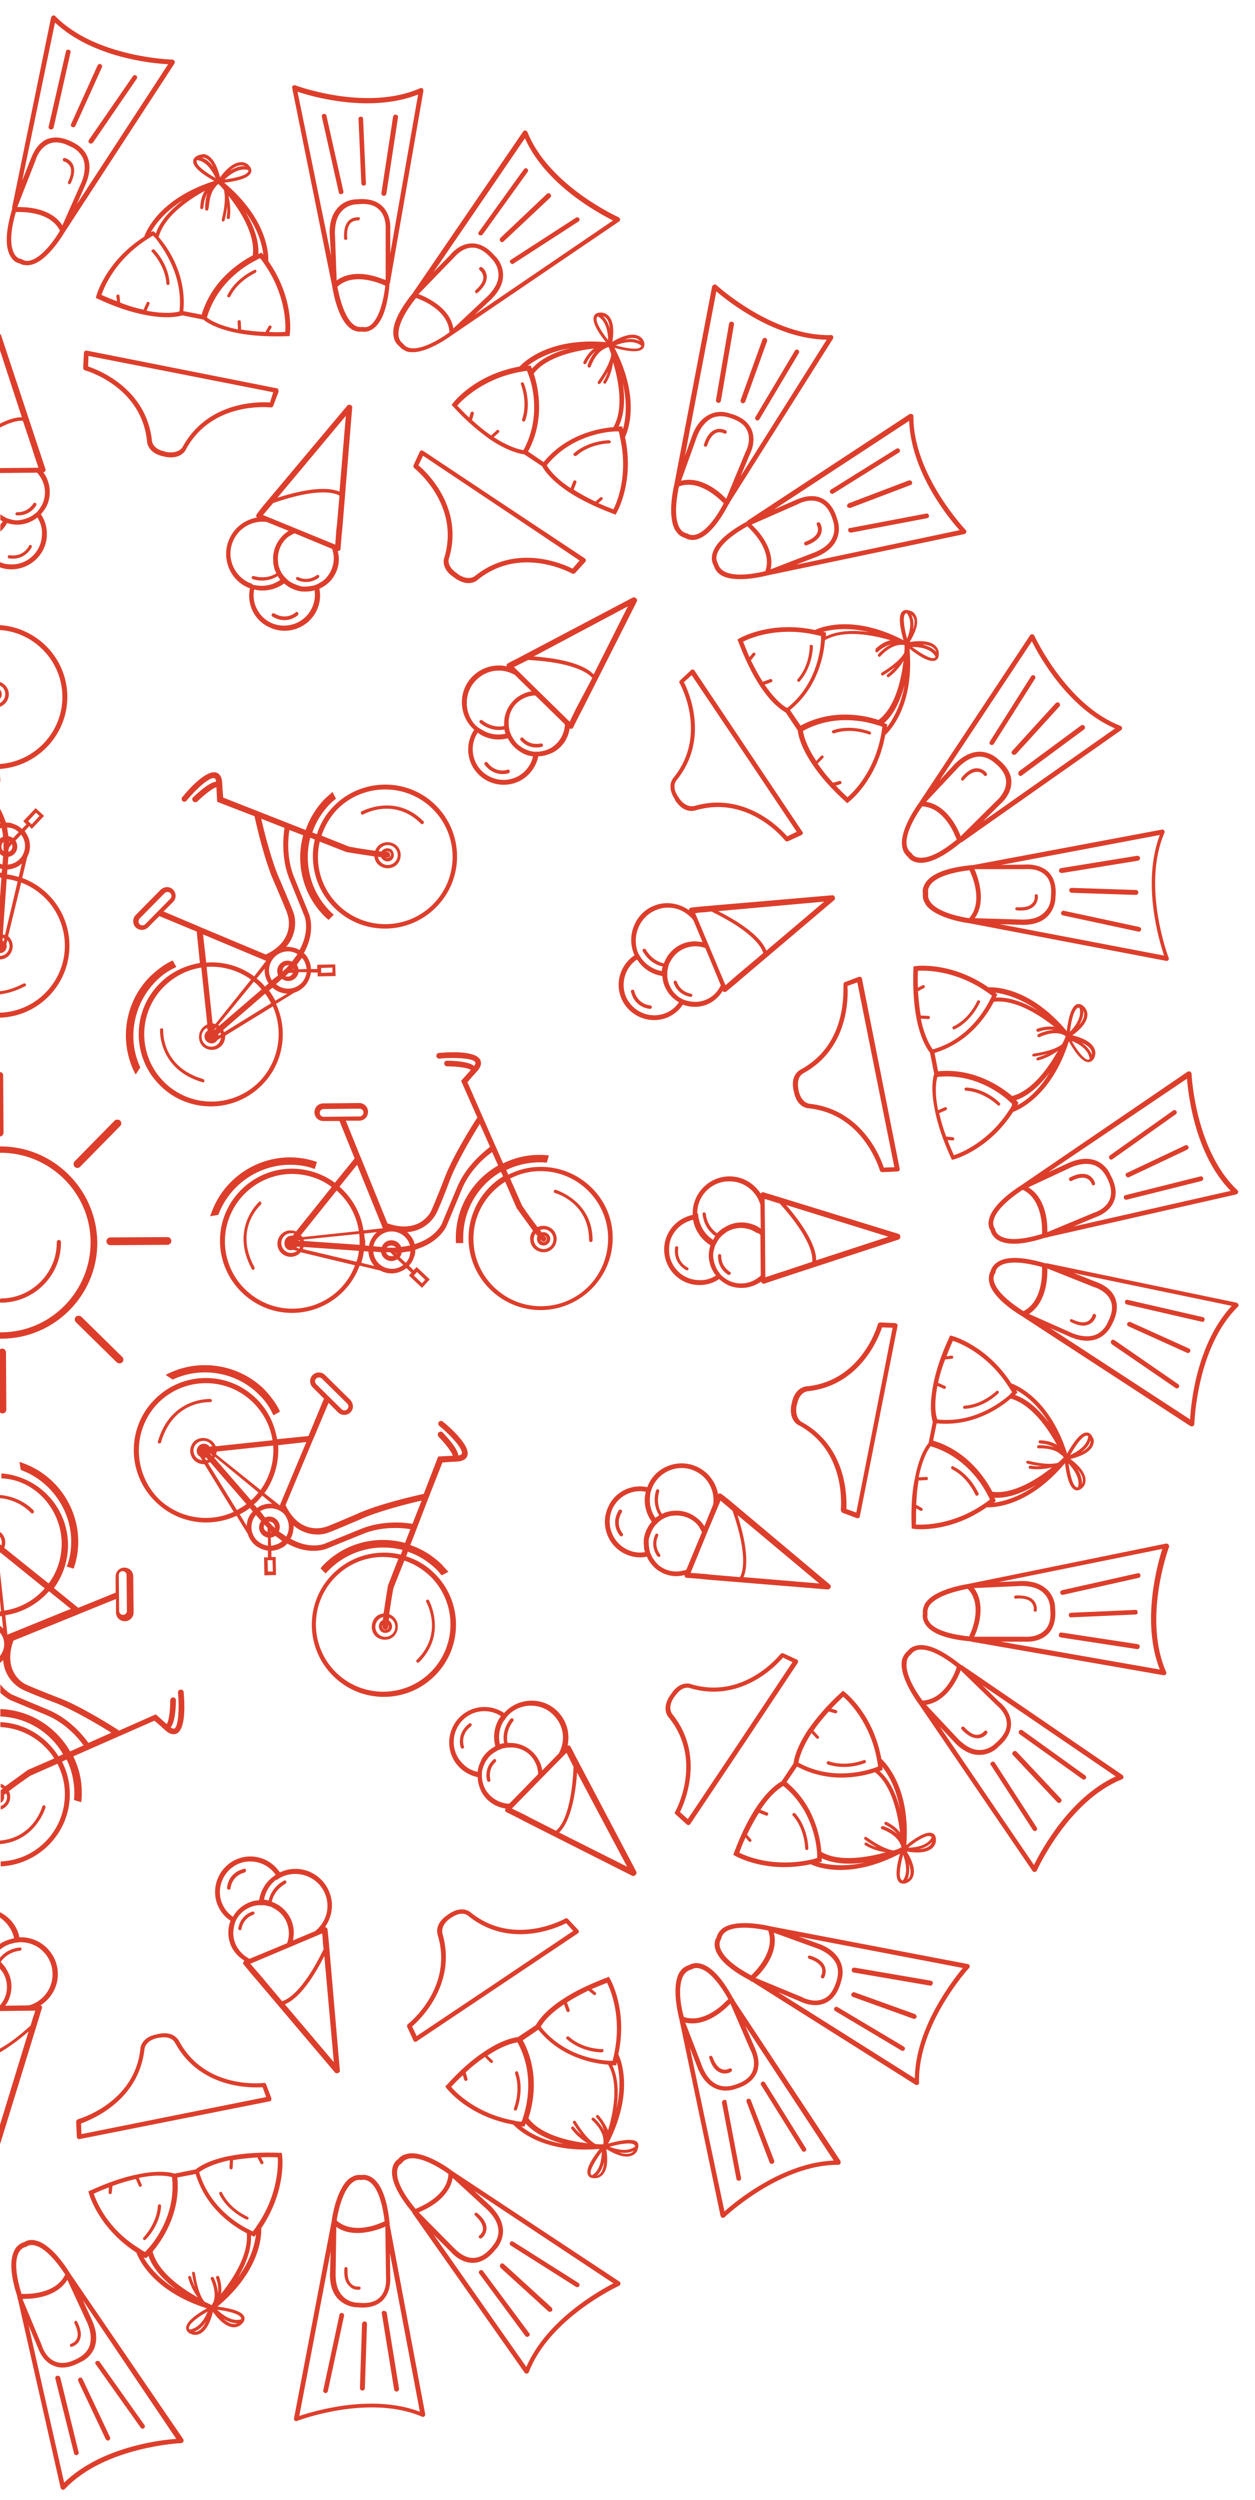 <?xml version="1.0" encoding="utf-8"?>
<!-- Generator: Adobe Illustrator 18.1.0, SVG Export Plug-In . SVG Version: 6.00 Build 0)  -->
<svg version="1.1" id="Layer_1" xmlns="http://www.w3.org/2000/svg" xmlns:xlink="http://www.w3.org/1999/xlink" x="0px" y="0px"
	 viewBox="0 0 356 708.7" enable-background="new 0 0 356 708.7" xml:space="preserve">
<g>
	<path fill="#DD3E2B" d="M4,549.5c-0.1,0-0.2,0-0.4,0.1c-0.2,0-0.3,0.1-0.5,0.1c-1.2,0.3-2.3,0.8-3.3,1.5v1.7c1-0.9,2.2-1.6,3.5-1.9
		c0.2-0.1,0.5-0.1,0.8-0.2c0.2-0.1,0.5-0.1,0.7-0.1c0.2,0,0.4-0.1,0.7-0.1c0.2,0,0.4,0,0.6,0c5,0.1,9,4.3,8.8,9.4
		c-0.1,3.6-2.3,6.6-5.3,8c-0.5,0.2-0.9,0.4-1.4,0.5l-6.7,0.1c0.1-0.2,0.3-0.4,0.4-0.6c0.4-0.6,0.7-1.3,0.9-2c0.8-2.5,0.5-5-0.6-7.1
		c-0.2-0.4-0.5-0.8-0.7-1.2c-0.4-0.5-0.8-1-1.2-1.4c0,0-0.1-0.1-0.1-0.1c0.3-0.5,2-2.8,5.5-3.2c0.3,0,0.4-0.3,0.4-0.5
		c0-0.3-0.3-0.5-0.5-0.4c-3,0.3-4.7,1.8-5.6,2.9v3.1c0,0,0,0,0,0c0.3,0.4,0.6,0.8,0.9,1.2c1.1,1.9,1.4,4.2,0.7,6.4
		c-0.2,0.7-0.6,1.4-1,2c-0.2,0.3-0.4,0.6-0.7,0.9v1.5l1.1,0c0,0,0,0,0,0l9-0.1l-0.3,1l-0.5,1.5l-0.5,1.7c-3.5,3.2-6.4,5.3-8.8,6.6
		v1.1c2.2-1.3,5-3.2,8.2-6l-8.2,26.8v5.2c0.1-0.1,0.1-0.2,0.2-0.3l11-35.7l0.5-1.7l0.3-0.9c0.1-0.2,0-0.4-0.1-0.6
		c-0.1-0.1-0.2-0.1-0.3-0.2c2.8-1.8,4.8-4.9,4.9-8.5c0.2-5.8-4.4-10.6-10.1-10.8c-0.3,0-0.5,0-0.8,0c-0.6-3.1-2.7-5.7-5.5-7.1v1.5
		C2,545,3.5,547.1,4,549.5z"/>
	<path fill="#DD3E2B" d="M20.3,665.3c0.1,0,1.6-0.4,2.3-1.9c0.6-1.3,0.4-3.1-0.7-5.2c-0.1-0.2-0.3-0.3-0.4-0.3c-0.1,0-0.1,0-0.2,0.1
		c-0.2,0.1-0.3,0.4-0.2,0.6c0.9,1.8,1.2,3.3,0.7,4.4c-0.5,1.1-1.6,1.4-1.6,1.4c-0.3,0.1-0.4,0.3-0.3,0.6
		C19.7,665.2,20,665.3,20.3,665.3z"/>
	<path fill="#DD3E2B" d="M17.1,674c-0.1-0.3-0.4-0.5-0.7-0.5c-0.1,0-0.1,0-0.2,0c-0.4,0.1-0.6,0.5-0.5,0.8l5.3,21.2
		c0.1,0.4,0.5,0.6,0.8,0.5c0.4-0.1,0.6-0.5,0.5-0.8L17.1,674z"/>
	<path fill="#DD3E2B" d="M27.2,670.3l12.7,17.9c0.2,0.3,0.6,0.4,0.9,0.2c0.3-0.2,0.4-0.6,0.2-0.9l-12.7-17.9
		c-0.1-0.2-0.3-0.3-0.6-0.3c-0.1,0-0.3,0-0.4,0.1C27,669.6,26.9,670,27.2,670.3z"/>
	<path fill="#DD3E2B" d="M19.8,644.4L19.8,644.4c-0.2-0.4-4.8-8-9.5-9.2c-0.4-0.1-0.9-0.2-1.3-0.2c-0.8,0-1.5,0.2-2.1,0.6
		c-0.4,0.1-1.6,0.5-2.5,1.8c-1.7,2.6-1.6,7.2,0.5,13.6c0,0,0,0,0,0.1l0.1,0.4l-0.1,0l0.2,0.4l12.1,53.4c0.1,0.2,0.2,0.4,0.5,0.5
		c0.2,0.1,0.5,0,0.7-0.2c11.3-12,32.8-13,33-13c0.3,0,0.5-0.2,0.6-0.4c0.1-0.2,0.1-0.5,0-0.7L19.8,644.4z M5.5,638.3
		c0.7-1.1,1.7-1.3,1.7-1.3c0.1,0,0.2,0,0.3-0.1c0.8-0.5,1.6-0.6,2.5-0.3c3.7,0.9,7.7,7,8.5,8.2c-2.3,4.9-8.7,5.5-11.4,5.5
		c-0.4,0-0.7,0-1,0C3.9,643.1,4.5,639.8,5.5,638.3z M7,651.7c2.8,0,9.2-0.6,12.1-5.4l5.7,12.3c1.1,2.6,1.2,4.9,0.5,6.7
		c-1,2.3-3.2,3.2-3.3,3.3c-2.4,1.3-4.5,1.6-6.3,0.9c-2.8-1.1-3.8-4.4-3.8-4.5l-5.5-13.2C6.6,651.7,6.8,651.7,7,651.7z M18.2,703.8
		L8.1,659.2l2.6,6.2c0.1,0.2,1.2,4,4.6,5.3c2.1,0.9,4.7,0.5,7.4-1c0.1,0,2.8-1.1,4-3.9c0.9-2.2,0.8-4.8-0.5-7.8l-2.7-5.9L50,691.4
		C45.4,691.7,28.6,693.7,18.2,703.8z"/>
	<path fill="#DD3E2B" d="M23.4,674.4c-0.1-0.2-0.4-0.4-0.6-0.4c-0.1,0-0.2,0-0.3,0.1c-0.3,0.2-0.5,0.6-0.3,0.9l7.8,16.5
		c0.2,0.3,0.6,0.5,0.9,0.3c0.3-0.2,0.5-0.6,0.3-0.9L23.4,674.4z"/>
	<path fill="#DD3E2B" d="M0.7,400.7c0.6,0,1.1-0.5,1.1-1.1l-0.1-16.2c0-0.6-0.5-1.1-1.1-1.1c-0.2,0-0.4,0.1-0.6,0.2v17.9
		C0.1,400.5,0.4,400.7,0.7,400.7z"/>
	<path fill="#DD3E2B" d="M21.2,330.8c0.4,0.4,1.1,0.4,1.5,0l11.4-11.6c0.4-0.4,0.4-1.1,0-1.5c-0.2-0.2-0.5-0.3-0.8-0.3
		c-0.3,0-0.6,0.1-0.8,0.3l-11.4,11.6C20.8,329.7,20.8,330.4,21.2,330.8z"/>
	<path fill="#DD3E2B" d="M48.6,351.8c0-0.6-0.5-1.1-1.1-1.1l-16.2,0.1c-0.6,0-1.1,0.5-1.1,1.1c0,0.6,0.5,1.1,1.1,1.1l16.2-0.1
		C48.1,352.9,48.6,352.4,48.6,351.8z"/>
	<path fill="#DD3E2B" d="M34.7,386.2c0.4-0.4,0.4-1.1,0-1.5l-11.6-11.4c-0.2-0.2-0.5-0.3-0.8-0.3c-0.3,0-0.6,0.1-0.8,0.3
		c-0.4,0.4-0.4,1.1,0,1.5l11.6,11.4C33.6,386.6,34.3,386.6,34.7,386.2z"/>
	<path fill="#DD3E2B" d="M0.4,369.3c9.4-0.1,17-7.8,16.9-17.2c0-0.3-0.3-0.6-0.6-0.6c-0.3,0-0.6,0.3-0.6,0.6c0.1,8.7-7,15.9-15.7,16
		c-0.2,0-0.3,0.1-0.5,0.2v0.8C0,369.2,0.2,369.3,0.4,369.3z"/>
	<path fill="#DD3E2B" d="M0,326.8c14-0.1,25.6,11.2,25.7,25.2c0.1,14-11.2,25.6-25.2,25.7c-0.2,0-0.4,0-0.5,0v1.8c0.2,0,0.4,0,0.6,0
		c15-0.1,27.2-12.5,27-27.5C27.3,337,15,324.9,0,325c0,0,0,0-0.1,0L0,326.8C-0.1,326.8-0.1,326.8,0,326.8z"/>
	<path fill="#DD3E2B" d="M-0.1,322.2c0.6,0,1.1-0.5,1.1-1.1l-0.1-16.2c0-0.6-0.4-1-1-1L-0.1,322.2C-0.1,322.2-0.1,322.2-0.1,322.2z"
		/>
	<path fill="#DD3E2B" d="M8.8,428.9c0.2,0.2,0.5,0.2,0.7,0c0.2-0.2,0.2-0.5,0-0.7c0-0.1-3.6-4-9.7-4.4v0.9
		C5.4,425.1,8.6,428.7,8.8,428.9z"/>
	<path fill="#DD3E2B" d="M17.5,437.5c0,4.3-1.3,8.2-3.7,11.4L1.2,438.8c0.2-0.5,0.3-1,0.3-1.6c0-1.2-0.6-2.3-1.6-3v1.3
		c0.4,0.5,0.6,1.1,0.6,1.7c0,0.3,0,0.6-0.1,0.9l-0.5-0.4l0,0v2.6l0.3-0.2l0,0l0,0l0,0.1l12.5,10.1c-2.9,3.3-6.9,5.6-11.5,6.3
		l-1.4-12.8v7.8l0.5,5.2c-0.2,0-0.4,0-0.5,0v1.4c0.2,0,0.5,0,0.7-0.1l0.4,3.6c-0.3-0.3-0.7-0.7-1-0.9v1.9c0.8,0.9,1.3,2.1,1.3,3.4
		c0,1.3-0.5,2.5-1.3,3.5v1.9c0.4-0.3,0.7-0.6,1-0.9c0.4,5.9,5.2,8.2,5.2,8.2c0.7,0.5,7,3,9,3.7c5.5,2,13.4,6.8,16.5,8.7l-6.5,2.9
		c-1.3-1.8-5.4-7-11.7-9.5l-10-4.2c-0.1-0.1-1.7-0.8-3.3-2.9v2.4c1.4,1.3,2.6,1.9,2.7,2l10.1,4.2c5.6,2.2,9.5,6.8,10.8,8.7l-3.8,1.7
		c-4-6.9-11.3-11.7-19.8-12v2.1c7.6,0.3,14.2,4.5,17.8,10.7l-1.3,0.6c-3.5-5.6-9.6-9.4-16.5-9.7v1.4c6.4,0.3,12.1,3.8,15.3,8.9
		l-7.6,3.3l-0.1,0.1c-2.9,2.1-4.8,3.5-6.2,4.5c-0.4-0.3-0.8-0.6-1.3-0.7v1c0.2,0.1,0.4,0.2,0.6,0.3c-0.2,0.2-0.4,0.3-0.6,0.5v2.1
		c0,0,0,0,0,0c0,0,0,0,0,0.1v1.4c0.6-0.3,1-1,1-1.7c0-0.2,0-0.3-0.1-0.5c0.2-0.2,0.4-0.3,0.7-0.5c0.1,0.3,0.2,0.7,0.2,1
		c0,1.2-0.7,2.2-1.8,2.6v1c1.6-0.5,2.7-1.9,2.7-3.6c0-0.6-0.1-1.1-0.4-1.6c1.7-1.3,3.9-2.9,6.1-4.4l7.7-3.4c1.3,2.6,2.1,5.4,2.1,8.5
		c0.1,10.3-8,18.8-18.2,19.2v1.4c10.9-0.5,19.7-9.6,19.6-20.6c0-3.3-0.8-6.3-2.2-9.1l1.3-0.6c1.4,2.8,2.1,5.9,2.2,9.2
		c0,0.7,0,1.4-0.1,2l0,0.3l2,0.6l0.1-0.4c0.1-0.8,0.1-1.6,0.1-2.5c0-3.6-0.9-7-2.4-10.1l13.2-5.8l9.8-4.3l2.1,1.8c0,0,0,0,0,0.1
		c0.1,0.1,0.1,0.1,0.2,0.1l0,0l1.1,1c1.4,1.1,2.4,0.9,3,0.6c2.7-1.5,2.1-9.4,1.9-11.7c0-0.4-0.4-0.8-0.9-0.7c-0.4,0-0.8,0.4-0.7,0.9
		c0.4,4.4,0.1,9.5-1,10.1c-0.3,0.2-0.8-0.1-1.1-0.3c1.3-1.5,1.5-5.8,1.5-7.7c0-0.5-0.4-0.8-0.8-0.8c-0.4,0-0.8,0.4-0.8,0.8
		c0,3.2-0.5,6.3-1,6.7c0,0-0.1,0-0.2-0.1l0,0l-2.9-2.6l-10.4,4.6c-2-1.3-11.3-7.2-17.7-9.5c-3.9-1.5-8.2-3.3-8.8-3.6
		c-0.3-0.1-6.7-3.3-3.5-12.4l18.5-7.5c0.1,0,0.1,0,0.2-0.1l10.4-4.2l0,3.8c0,1.4,1.1,2.5,2.5,2.5c1.4,0,2.5-1.1,2.5-2.5l-0.1-10.2
		c0-1.4-1.1-2.5-2.5-2.5c-1.4,0-2.5,1.1-2.5,2.5l0,4.6l-10.6,4.3l-6.9-5.6c2.5-3.4,4-7.7,4-12.3c-0.1-10.7-8.4-19.4-18.9-20.2v1.4
		C9.6,419.4,17.4,427.6,17.5,437.5z M34.8,445.4c0.6,0,1.1,0.5,1.1,1.1l0.1,10.2c0,0.6-0.5,1.1-1.1,1.1c-0.6,0-1.1-0.5-1.1-1.1
		l-0.1-10.2C33.7,445.9,34.2,445.4,34.8,445.4z M20.1,456.1l-18,7.3l0,0.1c0,0,0-0.1,0-0.1l-0.6-5.5c4.9-0.7,9.3-3.3,12.4-6.8
		L20.1,456.1z"/>
	<path fill="#DD3E2B" d="M18.9,444.1l2,0.6l0.1-0.3c0.8-2.4,1.2-4.9,1.2-7.5c-0.1-10.1-6.6-19.1-16.2-22.3l-0.5-0.2l0.4,2.3l0.2,0.1
		c8.3,3.1,14,11.2,14.1,20c0,2.4-0.3,4.7-1.1,6.9L18.9,444.1z"/>
	<path fill="#DD3E2B" d="M12.9,512.4c0.1-0.3-0.1-0.5-0.3-0.6c-0.3-0.1-0.5,0.1-0.6,0.3c-0.1,0.4-2.6,8.9-12.1,9.7v1
		C10.1,522,12.9,512.5,12.9,512.4z"/>
	<path fill="#DD3E2B" d="M67.1,429.7l3.2,5.2c0.3,1,0.9,2,1.7,2.8c1.1,1.1,2.6,1.7,4,1.9l0,1.9l-1.1,0l0.1,5.1l3.3-0.1l-0.1-5.1
		l-1.2,0l0-1.8c1,0,2-0.3,2.9-0.8c0.6-0.2,1.1-0.7,1.6-1.2c0.1,0,0.2,0.1,0.2,0.1c0,0,0,0,0,0c0.1,0.1,0.1,0.1,0.2,0.1c0,0,0,0,0,0
		c5.8,3.1,10.3,1.4,10.6,1.3l10.1-4.1c5.5-2.4,11.5-1.9,13.8-1.5l-1.5,3.9c-8-2.2-17-0.1-23.2,6.3c-0.2,0.2-0.4,0.4-0.6,0.7
		l-0.2,0.2l1.5,1.5l0.2-0.3c0.2-0.2,0.4-0.4,0.6-0.6c5.6-5.7,13.7-7.7,21-5.8l-0.5,1.3c-6.8-1.6-14.2,0.3-19.4,5.6
		c-7.9,8-7.8,21,0.3,28.9c8,7.9,21,7.8,28.9-0.3c7.9-8,7.8-21-0.3-28.9c-2.3-2.3-5.1-3.9-8-4.8l0.5-1.3c3,1,5.7,2.7,8.1,5
		c0.5,0.5,0.9,1,1.3,1.5l0.2,0.2l1.9-1l-0.3-0.3c-0.5-0.6-1.1-1.2-1.7-1.9c-2.6-2.5-5.6-4.3-8.8-5.4l5.2-13.5l3.9-9.9l2.8-0.2
		c0,0,0,0,0.1,0c0.1,0,0.2,0,0.2,0l0,0l1.5-0.1c1.7-0.2,2.3-1,2.5-1.7c0.8-2.9-5.1-8.1-7-9.6c-0.3-0.3-0.9-0.2-1.1,0.1
		c-0.3,0.3-0.2,0.9,0.1,1.1c3.4,2.8,6.8,6.6,6.4,7.9c-0.1,0.3-0.6,0.5-1,0.5c-0.2-2-3.1-5.1-4.4-6.5c-0.3-0.4-0.8-0.3-1.2,0
		c-0.3,0.3-0.3,0.8,0,1.2c2.2,2.2,4.1,4.9,4,5.4c0,0-0.1,0-0.2,0l0,0l-3.9,0.2l-4.1,10.6c-2.3,0.5-13,2.9-19.2,5.8
		c-3.8,1.6-8.1,3.5-8.8,3.6c-0.3,0.1-7.1,2.4-11.2-6.2l7.7-18.4c0,0,0-0.1,0.1-0.2l4.4-10.4l2.7,2.7c1,1,2.6,0.9,3.5,0
		c1-1,0.9-2.5,0-3.5l-7.2-7.1c-1-1-2.6-0.9-3.5,0c-1,1-0.9,2.6,0,3.5l3.2,3.2l-4.4,10.6l-8.9,0.9c-0.7-4.2-2.6-8.3-5.9-11.5
		c-8-7.9-21-7.8-28.9,0.3c-7.9,8-7.8,21,0.3,28.9C50.4,431.9,59.6,433.2,67.1,429.7z M122.1,446.9c7.5,7.4,7.6,19.5,0.2,27
		c-7.4,7.5-19.5,7.6-27,0.2c-7.5-7.4-7.6-19.5-0.2-27c4.8-4.9,11.6-6.7,17.9-5.2l-3,7.7l0,0.2c-0.6,3.5-0.9,5.9-1.2,7.6
		c-0.8,0.1-1.7,0.4-2.3,1.1c-1.4,1.5-1.4,3.9,0,5.3c1.5,1.4,3.9,1.4,5.3,0c1.4-1.5,1.4-3.9,0-5.3c-0.4-0.4-0.9-0.7-1.4-0.9
		c0.3-2.1,0.7-4.8,1.2-7.4l3.1-7.8C117.4,443.3,119.9,444.8,122.1,446.9z M110.1,460.9c0-0.1,0-0.2,0-0.3c0.2,0.4,0.2,0.8-0.1,1.2
		c-0.4,0.4-1,0.4-1.3,0c-0.3-0.3-0.4-0.8-0.2-1.1c0,0.6,0,0.7,0.1,0.8c0,0.1,0.1,0.2,0.2,0.3c0.2,0.2,0.6,0.3,0.9,0.2
		C110,461.6,110.2,461.3,110.1,460.9z M108.6,459.3c-0.2,0.1-0.5,0.2-0.6,0.4c-0.7,0.7-0.7,1.9,0,2.7c0.7,0.7,1.9,0.7,2.7,0
		c0.7-0.7,0.7-1.9,0-2.7c-0.1-0.1-0.3-0.2-0.4-0.3c0-0.3,0.1-0.5,0.1-0.8c0.3,0.1,0.6,0.3,0.9,0.6c1.1,1.1,1.1,2.9,0,4
		c-1.1,1.1-2.9,1.1-4,0c-1.1-1.1-1.1-2.9,0-4c0.4-0.4,0.9-0.7,1.5-0.8C108.6,458.8,108.6,459.1,108.6,459.3z M89.7,392.4
		c-0.4-0.4-0.5-1.2,0-1.6c0.4-0.4,1.1-0.4,1.6,0l7.2,7.1c0.4,0.4,0.5,1.1,0,1.6c-0.4,0.4-1.1,0.5-1.6,0L89.7,392.4z M59,414.8
		c0.2-0.1,0.4-0.2,0.6-0.3l10.3,11.9c-0.9,0.7-1.8,1.2-2.7,1.7L59,414.8z M56.4,409.9c-0.8,0.8-0.8,2.1,0,2.8
		c0.1,0.1,0.3,0.2,0.4,0.3l0.6,1c-0.6-0.1-1.2-0.3-1.7-0.8c-1.1-1.1-1.1-2.9,0-3.9c1.1-1.1,2.9-1.1,4,0c0.2,0.2,0.4,0.5,0.5,0.7
		l-0.6,0.1l-0.2,0c0,0,0,0,0,0c-0.1-0.1-0.1-0.2-0.2-0.3C58.4,409.1,57.1,409.1,56.4,409.9z M59,413.8c-0.2,0.1-0.3,0.1-0.5,0.2
		l-0.4-0.7c0.1,0,0.3-0.1,0.4-0.1L59,413.8z M60.2,412.5c0,0.1-0.1,0.1-0.1,0.2l-0.5-0.6c0,0,0,0,0-0.1L60.2,412.5z M72.1,424.5
		c-0.3,0.3-0.6,0.6-0.9,0.8l-10.4-12c0.1-0.1,0.1-0.2,0.2-0.3l12.3,10.1C72.9,423.6,72.5,424.1,72.1,424.5z M74.4,424l2.8,2.3
		c-1.1-0.1-2.2,0.1-3.3,0.6l0,0c-0.2,0.1-0.4,0.2-0.5,0.3c-0.2,0.1-0.4,0.2-0.5,0.3c-0.2-0.3-0.4-0.5-0.5-0.6c0-0.1-0.1-0.1-0.1-0.1
		l-0.1-0.1l-0.2-0.2c0.3-0.3,0.7-0.6,1-0.9C73.5,425,74,424.5,74.4,424z M70,432.6l-2-3.3c1-0.5,2-1.1,2.9-1.8l0.8,1
		C70.6,429.6,70,431.1,70,432.6z M72.9,436.7c-2-2-2.1-5.1-0.3-7.2l1.5,1.7c0,0,0,0,0,0c-0.9,1.2-0.8,2.8,0.3,3.9
		c0.4,0.4,1,0.7,1.6,0.8l0,2.3C74.8,438,73.8,437.5,72.9,436.7z M75,432.2c0.1,0.1,0.2,0.3,0.4,0.4c0.2,0.2,0.3,0.4,0.5,0.5l0,0
		l0,1.2c-0.2-0.1-0.4-0.2-0.6-0.4C74.8,433.6,74.7,432.8,75,432.2z M77.3,442.3l0.1,3.2l-1.4,0l-0.1-3.2L77.3,442.3z M77,432.2
		c-0.1-0.1-0.3-0.3-0.4-0.4c-0.1-0.1-0.3-0.3-0.4-0.4c0,0,0,0,0,0c0.5-0.1,1,0.1,1.3,0.4c0.4,0.4,0.5,0.9,0.5,1.4
		c-0.1-0.1-0.1-0.1-0.2-0.2c-0.2-0.2-0.4-0.4-0.7-0.6L77,432.2z M77,434.4c-0.1,0-0.1,0.1-0.2,0.1l0-0.3l0,0l0,0L77,434.4z
		 M79,437.6c-0.7,0.3-1.4,0.5-2.1,0.6l-0.1-2.3c0.4-0.1,0.9-0.2,1.3-0.5c0.5,0.4,1.1,0.8,1.5,1.1c0,0,0.1,0.1,0.1,0.1c0,0,0,0,0,0
		c0.1,0,0.2,0.1,0.2,0.2c0,0,0.1,0.1,0.1,0.1C79.6,437.3,79,437.6,79,437.6z M82.4,436.2c0-0.1,0.1-0.2,0.1-0.2
		c0-0.1,0.1-0.1,0.1-0.1c0,0,0,0,0,0c0.5-1.1,0.7-2.3,0.7-3.4c4.5,3.8,9.4,2.2,9.5,2.1c0.8-0.2,7.1-2.9,9-3.7
		c5.3-2.5,14.3-4.7,17.8-5.5l-2.6,6.6c-2.1-0.4-8.7-1.1-15,1.6l-10.1,4.1C91.6,437.8,87.6,439.2,82.4,436.2
		C82.4,436.3,82.4,436.2,82.4,436.2z M81.2,435.6C81.2,435.6,81.1,435.6,81.2,435.6c-0.3-0.2-0.8-0.6-1.6-1.1
		c-0.2-0.1-0.3-0.2-0.5-0.4c0.5-1.1,0.3-2.4-0.6-3.3c-0.9-0.9-2.2-1.1-3.3-0.6c-0.2-0.3-0.5-0.6-0.7-0.9c-0.2-0.3-0.5-0.6-0.7-0.9
		c0.5-0.3,1.1-0.5,1.4-0.6l0,0c1.8-0.5,3.8-0.1,5.3,1.3C82.1,430.9,82.4,433.6,81.2,435.6z M78.9,409.7l8-0.9l-7.5,17.9l0,0.1
		c0,0-0.1,0-0.1-0.1l-4.3-3.4C77.9,419.3,79.2,414.4,78.9,409.7z M73.9,422.4l-12.6-10.1c0-0.1,0-0.2,0.1-0.3l0.1-0.5l0,0l0,0l0,0
		l16-1.7C77.8,414.2,76.6,418.7,73.9,422.4z M44.8,397.8c7.4-7.5,19.5-7.6,27-0.2c3,3,4.9,6.7,5.5,10.7l-16.1,1.7
		c-0.2-0.5-0.5-0.9-0.9-1.3c-1.5-1.4-3.9-1.4-5.3,0c-1.4,1.5-1.4,3.8,0.1,5.3c0.8,0.8,1.9,1.1,2.9,1.1l8.3,13.5
		c-7,3.2-15.5,1.9-21.3-3.7C37.6,417.4,37.5,405.3,44.8,397.8z"/>
	<path fill="#DD3E2B" d="M45.7,408.8c3.5-11.8,13.5-11.3,13.9-11.3c0.3,0,0.5-0.2,0.5-0.4c0-0.3-0.2-0.5-0.4-0.5
		c-0.1,0-11.2-0.6-14.9,12c-0.1,0.2,0,0.4,0.1,0.5c0,0,0.1,0.1,0.2,0.1C45.4,409.2,45.7,409.1,45.7,408.8z"/>
	<path fill="#DD3E2B" d="M47.5,389.5l-0.5,0.3l2,1.3l0.2-0.1c8.1-3.7,17.8-2,24.1,4.2c1.7,1.6,3.1,3.5,4.1,5.7l0.2,0.3l1.8-1
		l-0.1-0.3c-1.1-2.3-2.7-4.3-4.5-6.2C67.5,386.7,56.5,385,47.5,389.5z"/>
	<path fill="#DD3E2B" d="M118.2,471.2c0.2,0.2,0.5,0.2,0.7,0c8-8,2.8-17.4,2.8-17.5c-0.1-0.2-0.4-0.3-0.6-0.2
		c-0.2,0.1-0.3,0.4-0.2,0.6c0.2,0.4,4.9,8.9-2.6,16.4C118,470.7,118,471,118.2,471.2C118.2,471.2,118.2,471.2,118.2,471.2z"/>
	<path fill="#DD3E2B" d="M157.7,337.3c-0.3-0.1-0.5,0.1-0.6,0.3c-0.1,0.3,0.1,0.5,0.3,0.6c0.4,0.1,9.7,2.8,9.7,13.4
		c0,0.3,0.2,0.5,0.5,0.5c0,0,0,0,0,0c0.3,0,0.5-0.2,0.5-0.5C168.1,340.4,157.8,337.4,157.7,337.3z"/>
	<path fill="#DD3E2B" d="M82.1,330.2c2.4,0,4.7,0.3,6.9,1.1l0.3,0.1l0.6-2l-0.3-0.1c-2.4-0.8-4.9-1.2-7.5-1.2
		c-10.1,0.1-19.1,6.6-22.3,16.2l-0.2,0.5l2.3-0.4l0.1-0.2C65.2,335.9,73.2,330.3,82.1,330.2z"/>
	<path fill="#DD3E2B" d="M73.5,340.7c-0.1,0.1-8.3,7.5-2.1,19c0.1,0.2,0.2,0.3,0.4,0.3c0.1,0,0.1,0,0.2-0.1c0.2-0.1,0.3-0.4,0.2-0.6
		c-5.9-10.8,1.5-17.5,1.8-17.8c0.2-0.2,0.2-0.5,0-0.7C74,340.6,73.7,340.5,73.5,340.7z"/>
	<path fill="#DD3E2B" d="M153.3,330.8c-3.3,0-6.3,0.8-9.1,2.2l-0.6-1.3c2.8-1.4,5.9-2.1,9.2-2.2c0.7,0,1.4,0,2,0.1l0.3,0l0.6-2
		l-0.4-0.1c-0.8-0.1-1.6-0.1-2.5-0.1c-3.6,0-7,0.9-10.1,2.4l-5.8-13.2l-4.3-9.8l1.8-2.1c0,0,0,0,0.1,0c0.1-0.1,0.1-0.1,0.1-0.2l0,0
		l1-1.1c1.1-1.4,0.9-2.4,0.6-3c-1.5-2.7-9.4-2.1-11.7-1.9c-0.4,0-0.8,0.4-0.7,0.9c0,0.4,0.4,0.8,0.9,0.7c4.4-0.4,9.5-0.1,10.1,1
		c0.2,0.3-0.1,0.8-0.3,1.1c-1.5-1.3-5.8-1.5-7.7-1.5c-0.5,0-0.8,0.4-0.8,0.8c0,0.4,0.4,0.8,0.8,0.8c3.2,0,6.3,0.5,6.7,1
		c0,0,0,0.1-0.1,0.2l0,0l-2.6,2.9l4.6,10.4c-1.3,2-7.2,11.3-9.5,17.7c-1.5,3.9-3.3,8.2-3.6,8.8c-0.1,0.3-3.3,6.7-12.4,3.5l-7.5-18.5
		c0-0.1,0-0.1-0.1-0.2l-4.2-10.4l3.8,0c1.4,0,2.5-1.1,2.5-2.5c0-1.4-1.1-2.5-2.5-2.5l-10.2,0.1c-1.4,0-2.5,1.1-2.5,2.5
		c0,1.4,1.1,2.5,2.5,2.5l4.6,0l4.3,10.6l-5.6,6.9c-3.4-2.5-7.7-4-12.3-4c-11.3,0.1-20.4,9.4-20.3,20.6c0.1,11.3,9.4,20.4,20.6,20.3
		c8.8-0.1,16.2-5.7,19-13.4l5.9,1.4c0.9,0.5,2,0.8,3.2,0.8c1.6,0,3-0.6,4.2-1.5l1.4,1.3l-0.7,0.8l3.7,3.5l2.2-2.4l-3.7-3.5l-0.9,0.9
		l-1.3-1.3c0.7-0.7,1.2-1.6,1.5-2.6c0.3-0.6,0.3-1.3,0.3-1.9c0.1,0,0.2-0.1,0.2-0.1c0,0,0,0,0.1,0c0.1,0,0.1,0,0.2-0.1c0,0,0,0,0,0
		c6.3-2,8.3-6.3,8.4-6.6l4.2-10.1c2.2-5.6,6.8-9.5,8.7-10.8l1.7,3.8c-7.2,4.1-12.1,11.9-12,20.8c0,0.3,0,0.6,0,0.9l0,0.3l2.1,0
		l0-0.4c0-0.3,0-0.6,0-0.9c-0.1-8,4.2-15.1,10.7-18.9l0.6,1.3c-5.9,3.6-9.8,10.2-9.8,17.6c0.1,11.3,9.4,20.4,20.6,20.3
		c11.3-0.1,20.4-9.4,20.3-20.6C173.8,339.8,164.5,330.7,153.3,330.8z M91.8,316.6c-0.6,0-1.1-0.5-1.1-1.1c0-0.6,0.5-1.1,1.1-1.1
		l10.2-0.1c0.6,0,1.1,0.5,1.1,1.1c0,0.6-0.5,1.1-1.1,1.1L91.8,316.6z M118.3,360.6l2.3,2.2l-0.9,1l-2.3-2.2L118.3,360.6z
		 M111.1,349.1c2.5,0,4.6,1.7,5.2,4c0,0,0,0-0.1,0c-0.2,0-0.9,0.2-1.8,0.3c-0.2,0-0.4,0.1-0.6,0.1c-0.4-1.1-1.5-1.9-2.8-1.9
		c-1.3,0-2.3,0.8-2.7,1.9c-0.4,0-0.7-0.1-1.2-0.1c-0.4,0-0.8-0.1-1.2-0.1c0.1-0.6,0.4-1.1,0.5-1.4l0,0
		C107.4,350.2,109.1,349.1,111.1,349.1z M111.1,353.7l-0.2,0c-0.2,0-0.4,0-0.6,0c-0.2,0-0.4,0-0.6,0c0,0,0,0,0,0
		c0.3-0.4,0.7-0.6,1.3-0.6c0.5,0,1,0.2,1.3,0.6c-0.1,0-0.1,0-0.2,0C111.8,353.7,111.5,353.7,111.1,353.7z M111.7,356
		c-0.2,0.1-0.4,0.1-0.7,0.1c-0.7,0-1.3-0.4-1.5-1.1c0.2,0,0.3,0,0.5,0c0.2,0,0.5,0,0.7,0l0,0L111.7,356z M112.5,355.2
		c0,0.1-0.1,0.1-0.1,0.2l-0.2-0.2l0,0v0L112.5,355.2z M103.3,349.7l3.6-0.4c-0.8,0.7-1.5,1.7-1.9,2.7l0,0c-0.1,0.2-0.1,0.4-0.2,0.6
		c-0.1,0.2-0.1,0.4-0.1,0.6c-0.3,0-0.6-0.1-0.7-0.1c-0.1,0-0.1,0-0.1,0l-0.1,0l-0.2,0c0-0.4,0-0.9,0-1.3
		C103.4,351,103.4,350.4,103.3,349.7z M95.5,337.5c3.3,2.9,5.6,6.9,6.3,11.5l-16,1.7c0-0.1-0.1-0.2-0.2-0.2l-0.3-0.4l0,0l0,0l0.1,0
		L95.5,337.5z M83.1,371c-10.5,0.1-19.2-8.4-19.3-18.9c-0.1-10.5,8.4-19.2,18.9-19.3c4.3,0,8.2,1.3,11.4,3.7L84,349.1
		c-0.5-0.2-1-0.3-1.6-0.3c-2.1,0-3.7,1.7-3.7,3.8c0,2.1,1.7,3.7,3.8,3.7c1.1,0,2.1-0.5,2.8-1.3l15.4,3.7
		C98.1,365.8,91.2,370.9,83.1,371z M82.6,354.4c0.2,0,0.3,0,0.5-0.1l1.2,0.3c-0.5,0.4-1.1,0.6-1.7,0.6c-1.5,0-2.8-1.2-2.8-2.8
		c0-1.5,1.2-2.8,2.8-2.8c0.3,0,0.6,0,0.9,0.1l-0.4,0.5l-0.1,0.1c0,0,0,0,0,0c-0.1,0-0.2,0-0.3,0c-1.1,0-2,0.9-2,2
		C80.6,353.6,81.5,354.5,82.6,354.4z M84.1,353.7c0.1-0.1,0.1-0.2,0.2-0.3l0.8,0.1c-0.1,0.2-0.1,0.3-0.2,0.5L84.1,353.7z
		 M84.4,351.7C84.4,351.7,84.4,351.6,84.4,351.7l0.7-0.1c0,0.1,0,0.1,0.1,0.2L84.4,351.7z M101.1,357.7l-15.2-3.6
		c0.1-0.2,0.2-0.4,0.2-0.6l15.7,1.1C101.7,355.6,101.5,356.7,101.1,357.7z M102,352.9l-15.8-1.1c0-0.1,0-0.2-0.1-0.4l15.8-1.6
		c0.1,0.6,0.1,1.2,0.1,1.9C102,352.1,102,352.5,102,352.9z M96.3,336.4l5-6.2l7.3,18l0.1,0c0,0-0.1,0-0.1,0l-5.5,0.6
		C102.4,343.9,99.9,339.6,96.3,336.4z M102.5,358c0.3-1.1,0.6-2.2,0.7-3.3l1.3,0.1c0.1,1.6,0.7,3,1.7,4.1L102.5,358z M111.2,359.7
		c-2.8,0-5.1-2.1-5.3-4.9l2.2,0.2c0,0,0,0,0,0c0.2,1.4,1.5,2.5,2.9,2.5c0.6,0,1.2-0.2,1.7-0.5l1.7,1.6
		C113.5,359.3,112.4,359.7,111.2,359.7z M116.2,356.1c-0.2,0.7-0.6,1.4-1.1,1.9l-1.7-1.6c0.3-0.4,0.5-0.8,0.5-1.3
		c0.7-0.1,1.3-0.2,1.9-0.3c0.1,0,0.1,0,0.2,0c0,0,0,0,0,0c0.1,0,0.2,0,0.3-0.1c0.1,0,0.1,0,0.1,0
		C116.4,355.4,116.2,356.1,116.2,356.1z M129.5,337l-4.2,10c-0.1,0.2-1.9,4-7.7,5.7c0,0,0-0.1,0-0.1c0-0.1-0.1-0.2-0.1-0.2
		c0-0.1,0-0.1,0-0.1c0,0,0-0.1,0-0.1c-0.4-1.1-1.1-2.1-2-2.9c5.9-0.4,8.2-5.2,8.2-5.2c0.5-0.7,3-7,3.7-9c2-5.5,6.8-13.4,8.7-16.5
		l2.9,6.5C137.3,326.5,132,330.6,129.5,337z M153.6,370.3c-10.5,0.1-19.2-8.4-19.3-18.9c-0.1-6.9,3.5-12.9,9-16.4l3.3,7.6l0.1,0.1
		c2.1,2.9,3.5,4.8,4.5,6.2c-0.5,0.6-0.9,1.5-0.8,2.4c0,2.1,1.7,3.7,3.8,3.7c2.1,0,3.7-1.7,3.7-3.8c0-2.1-1.7-3.7-3.8-3.7
		c-0.6,0-1.1,0.1-1.6,0.4c-1.3-1.7-2.9-3.9-4.4-6.1l-3.4-7.7c2.6-1.3,5.4-2.1,8.5-2.1c10.5-0.1,19.2,8.4,19.3,18.9
		C172.6,361.6,164.2,370.2,153.6,370.3z M154.2,353.1c1,0,1.9-0.9,1.9-1.9c0-1-0.9-1.9-1.9-1.9c-0.2,0-0.3,0-0.5,0.1
		c-0.2-0.2-0.3-0.4-0.5-0.7c0.3-0.1,0.7-0.2,1-0.2c1.5,0,2.8,1.2,2.8,2.8c0,1.5-1.2,2.8-2.8,2.8c-1.5,0-2.8-1.2-2.8-2.8
		c0-0.6,0.2-1.2,0.5-1.6c0.2,0.3,0.4,0.5,0.6,0.7c-0.1,0.2-0.2,0.5-0.2,0.7C152.3,352.3,153.1,353.1,154.2,353.1z M154.6,350.5
		c-0.1,0-0.1-0.1-0.2-0.2c0.4,0.1,0.7,0.5,0.7,0.9c0,0.5-0.4,0.9-0.9,0.9c-0.4,0-0.8-0.3-0.9-0.7c0.4,0.4,0.5,0.5,0.6,0.5
		c0.1,0,0.2,0.1,0.3,0.1c0.3,0,0.6-0.2,0.7-0.5C155.1,351.2,154.9,350.7,154.6,350.5z"/>
	<path fill="#DD3E2B" d="M103,230.9c0.4-0.2,8.9-4.9,16.4,2.6c0.2,0.2,0.5,0.2,0.7,0c0,0,0,0,0,0c0.2-0.2,0.2-0.5,0-0.7
		c-8-8-17.4-2.8-17.5-2.8c-0.2,0.1-0.3,0.4-0.2,0.6C102.4,230.9,102.7,231,103,230.9z"/>
	<path fill="#DD3E2B" d="M44,278.4c1.6-1.7,3.5-3.1,5.7-4.1l0.3-0.2l-1-1.8l-0.3,0.1c-2.3,1.1-4.3,2.7-6.2,4.5
		c-7.1,7.2-8.8,18.2-4.3,27.2l0.3,0.5l1.3-2l-0.1-0.2C36.1,294.5,37.8,284.8,44,278.4z"/>
	<path fill="#DD3E2B" d="M57.6,305.9c-11.8-3.5-11.3-13.5-11.3-13.9c0-0.3-0.2-0.5-0.4-0.5c-0.3,0-0.5,0.2-0.5,0.4
		c0,0.1-0.6,11.2,12,14.9c0.2,0.1,0.4,0,0.5-0.1c0,0,0.1-0.1,0.1-0.2C58,306.3,57.9,306,57.6,305.9z"/>
	<path fill="#DD3E2B" d="M94.7,228.5c-2.3,2.3-3.9,5.1-4.8,8l-1.3-0.5c1-3,2.7-5.7,5-8.1c0.5-0.5,1-0.9,1.5-1.3l0.2-0.2l-1-1.9
		l-0.3,0.3c-0.6,0.5-1.2,1.1-1.9,1.7c-2.5,2.6-4.3,5.6-5.4,8.8L73.2,230l-9.9-3.9l-0.2-2.8c0,0,0,0,0-0.1c0-0.1,0-0.2,0-0.2l0,0
		l-0.1-1.5c-0.2-1.7-1-2.3-1.7-2.5c-2.9-0.8-8.1,5.1-9.6,7c-0.3,0.3-0.2,0.9,0.1,1.1c0.3,0.3,0.9,0.2,1.1-0.1
		c2.8-3.4,6.6-6.8,7.9-6.4c0.3,0.1,0.5,0.6,0.5,1c-2,0.2-5.1,3.1-6.5,4.4c-0.4,0.3-0.3,0.8,0,1.2c0.3,0.3,0.8,0.3,1.2,0
		c2.2-2.2,4.9-4.1,5.4-4c0,0,0,0.1,0,0.2l0,0l0.2,3.9l10.6,4.1c0.5,2.3,2.9,13,5.8,19.2c1.6,3.8,3.5,8.1,3.6,8.8
		c0.1,0.3,2.4,7.1-6.2,11.2l-18.4-7.7c0,0-0.1,0-0.2-0.1l-10.4-4.4l2.7-2.7c1-1,0.9-2.6,0-3.5c-1-1-2.5-0.9-3.5,0l-7.1,7.2
		c-1,1-0.9,2.6,0,3.5c1,1,2.6,0.9,3.5,0l3.2-3.2l10.6,4.4l0.9,8.9c-4.2,0.7-8.3,2.6-11.5,5.9c-7.9,8-7.8,21,0.3,28.9
		c8,7.9,21,7.8,28.9-0.3c6.1-6.2,7.4-15.4,3.9-22.9l5.2-3.2c1-0.3,2-0.9,2.8-1.7c1.1-1.1,1.7-2.6,1.9-4l1.9,0l0,1.1l5.1-0.1
		l-0.1-3.3l-5.1,0.1l0,1.2l-1.8,0c0-1-0.3-2-0.8-2.9c-0.2-0.6-0.7-1.1-1.2-1.6c0-0.1,0.1-0.2,0.1-0.2c0,0,0,0,0,0
		c0.1-0.1,0.1-0.1,0.1-0.2c0,0,0,0,0,0c3.1-5.8,1.4-10.3,1.3-10.6l-4.1-10.1c-2.4-5.5-1.9-11.5-1.5-13.8l3.9,1.5
		c-2.2,8-0.1,17,6.3,23.2c0.2,0.2,0.4,0.4,0.7,0.6l0.2,0.2l1.5-1.5l-0.3-0.2c-0.2-0.2-0.4-0.4-0.6-0.6c-5.7-5.6-7.7-13.7-5.8-21
		l1.3,0.5c-1.6,6.8,0.3,14.2,5.6,19.4c8,7.9,21,7.8,28.9-0.3c7.9-8,7.8-21-0.3-28.9C115.6,220.4,102.6,220.5,94.7,228.5z M41.2,262
		c-0.4,0.4-1.1,0.5-1.6,0c-0.4-0.4-0.4-1.1,0-1.6l7.1-7.2c0.4-0.4,1.1-0.5,1.6,0c0.4,0.4,0.5,1.1,0,1.6L41.2,262z M94.3,274.3l0,1.4
		l-3.2,0.1l0-1.4L94.3,274.3z M77.9,271.3c1.8-1.8,4.5-2.1,6.5-0.8c0,0,0,0-0.1,0.1c-0.1,0.2-0.5,0.7-1.1,1.5
		c-0.1,0.2-0.2,0.3-0.4,0.5c-1.1-0.5-2.4-0.3-3.3,0.6c-0.9,0.9-1.1,2.2-0.6,3.3c-0.3,0.2-0.6,0.5-0.9,0.7c-0.3,0.2-0.6,0.5-0.9,0.7
		c-0.3-0.5-0.5-1.1-0.6-1.4l0,0C76,274.7,76.5,272.7,77.9,271.3z M81.4,276.3c0.2-0.2,0.4-0.3,0.5-0.5l0,0l1.2,0
		c-0.1,0.2-0.2,0.4-0.4,0.6c-0.5,0.5-1.2,0.6-1.8,0.3C81.2,276.6,81.3,276.4,81.4,276.3z M81,274.6c-0.1,0.1-0.3,0.3-0.4,0.4
		c-0.1,0.1-0.3,0.3-0.4,0.4c0,0,0,0,0,0c-0.1-0.5,0.1-1,0.4-1.3c0.4-0.4,0.9-0.5,1.4-0.5c-0.1,0.1-0.1,0.1-0.2,0.2
		c-0.2,0.2-0.4,0.4-0.6,0.7L81,274.6z M83,274.8L83,274.8L83,274.8l0.2-0.2c0,0.1,0.1,0.1,0.1,0.2L83,274.8z M75.9,278.3
		c0.1,0.2,0.2,0.4,0.3,0.5c-0.3,0.2-0.5,0.4-0.6,0.5c-0.1,0-0.1,0.1-0.1,0.1l-0.1,0.1l-0.2,0.2c-0.3-0.3-0.6-0.7-0.9-1
		c-0.5-0.5-1-0.9-1.5-1.3l2.3-2.8c-0.1,1.1,0.1,2.2,0.6,3.3l0,0C75.7,277.9,75.8,278.1,75.9,278.3z M61.1,290.3
		c-0.1,0-0.2,0-0.3-0.1l-0.5-0.1l0,0l0,0l0,0l-1.7-16c4.4-0.3,8.9,0.9,12.6,3.6L61.1,290.3z M61.4,291.5l-0.6,0.5c0,0,0,0-0.1,0
		l0.5-0.6C61.3,291.4,61.4,291.4,61.4,291.5z M58.9,292l0,0.2c0,0,0,0,0,0c-0.1,0.1-0.2,0.1-0.3,0.2c-0.8,0.8-0.8,2.1,0,2.8
		c0.8,0.8,2.1,0.8,2.8,0c0.1-0.1,0.2-0.3,0.3-0.4l1-0.6c-0.1,0.6-0.3,1.2-0.8,1.7c-1.1,1.1-2.9,1.1-3.9,0c-1.1-1.1-1.1-2.9,0-4
		c0.2-0.2,0.5-0.4,0.7-0.5L58.9,292z M61.9,293.2l0.6-0.5c0.1,0.2,0.1,0.3,0.2,0.5l-0.7,0.4C62,293.5,62,293.3,61.9,293.2z
		 M62.2,290.8c-0.1-0.1-0.2-0.1-0.3-0.2l10.1-12.3c0.5,0.4,1,0.8,1.4,1.3c0.3,0.3,0.6,0.6,0.8,0.9L62.2,290.8z M75.2,281.7
		c0.7,0.9,1.2,1.8,1.7,2.7l-13.3,8.2c-0.1-0.2-0.2-0.4-0.3-0.6L75.2,281.7z M75.5,272.4L75.5,272.4
		C75.6,272.3,75.5,272.4,75.5,272.4l-3.4,4.4c-4-3-8.9-4.3-13.6-3.9l-0.9-8L75.5,272.4z M73.6,306.6c-7.4,7.5-19.5,7.6-27,0.2
		c-7.5-7.4-7.6-19.5-0.2-27c3-3,6.7-4.9,10.7-5.5l1.7,16.1c-0.5,0.2-0.9,0.5-1.3,0.9c-1.4,1.5-1.4,3.9,0,5.3
		c1.5,1.4,3.8,1.4,5.3-0.1c0.8-0.8,1.1-1.9,1.1-2.9l13.5-8.3C80.5,292.3,79.2,300.8,73.6,306.6z M78.1,283.7c-0.5-1-1.1-2-1.8-2.9
		l1-0.8c1.2,1.1,2.7,1.6,4.2,1.7L78.1,283.7z M85.5,278.7c-2,2-5.1,2.1-7.2,0.3l1.7-1.5c0,0,0,0,0,0c1.2,0.9,2.8,0.8,3.9-0.3
		c0.4-0.4,0.7-1,0.8-1.6l2.3,0C86.8,276.8,86.3,277.9,85.5,278.7z M86.4,272.6c0.3,0.7,0.5,1.4,0.6,2.1l-2.3,0.1
		c-0.1-0.4-0.2-0.9-0.5-1.3c0.4-0.5,0.8-1.1,1.1-1.5c0,0,0.1-0.1,0.1-0.1c0,0,0,0,0,0c0-0.1,0.1-0.2,0.2-0.2c0,0,0.1-0.1,0.1-0.1
		C86.1,272,86.4,272.6,86.4,272.6z M82.3,249.7l4.1,10.1c0.1,0.2,1.5,4.2-1.4,9.5c0,0-0.1,0-0.1,0c-0.1,0-0.2-0.1-0.2-0.1
		c-0.1,0-0.1-0.1-0.1-0.1c0,0,0,0,0,0c-1.1-0.5-2.3-0.7-3.4-0.7c3.8-4.5,2.2-9.4,2.1-9.5c-0.2-0.8-2.9-7.1-3.7-9
		c-2.5-5.3-4.7-14.3-5.5-17.8l6.6,2.6C80.4,236.8,79.6,243.4,82.3,249.7z M122.7,229.3c7.5,7.4,7.6,19.5,0.2,27
		c-7.4,7.5-19.5,7.6-27,0.2c-4.9-4.8-6.7-11.6-5.2-17.9l7.7,3l0.2,0c3.5,0.6,5.9,0.9,7.6,1.2c0.1,0.8,0.4,1.7,1.1,2.3
		c1.5,1.4,3.9,1.4,5.3,0c1.4-1.5,1.4-3.9,0-5.3c-1.5-1.4-3.9-1.4-5.3,0c-0.4,0.4-0.7,0.9-0.9,1.4c-2.1-0.3-4.8-0.7-7.4-1.2l-7.8-3.1
		c0.9-2.7,2.4-5.3,4.5-7.5C103.1,222,115.2,221.9,122.7,229.3z M110.6,242c-0.2-0.4-0.6-0.6-0.9-0.5c-0.1,0-0.2,0-0.3,0
		c0.4-0.2,0.8-0.2,1.2,0.1c0.4,0.4,0.4,1,0,1.3c-0.3,0.3-0.8,0.4-1.1,0.2c0.6,0,0.7,0,0.8-0.1c0.1,0,0.2-0.1,0.3-0.2
		C110.7,242.7,110.7,242.3,110.6,242z M111.2,243.7c0.7-0.7,0.7-1.9,0-2.7c-0.7-0.7-1.9-0.7-2.7,0c-0.1,0.1-0.2,0.3-0.3,0.4
		c-0.3,0-0.5-0.1-0.8-0.1c0.1-0.3,0.3-0.6,0.6-0.9c1.1-1.1,2.9-1.1,4,0c1.1,1.1,1.1,2.9,0,4c-1.1,1.1-2.9,1.1-4,0
		c-0.4-0.4-0.7-0.9-0.8-1.5c0.3,0,0.7,0.1,0.9,0.1c0.1,0.2,0.2,0.5,0.4,0.6C109.3,244.4,110.5,244.4,111.2,243.7z"/>
	<path fill="#DD3E2B" d="M2.5,196.8c0-1.6-1.1-3-2.6-3.5v1c1,0.4,1.6,1.4,1.6,2.5c0,1.1-0.7,2.1-1.6,2.6v1
		C1.4,199.9,2.5,198.5,2.5,196.8z"/>
	<path fill="#DD3E2B" d="M0.5,196.8c0-0.5-0.2-1-0.6-1.4v2.7C0.3,197.9,0.5,197.4,0.5,196.8z"/>
	<polygon fill="#DD3E2B" points="0.1,221.6 0,219.5 -0.1,219.5 -0.1,221.6 	"/>
	<path fill="#DD3E2B" d="M17.7,197.4c0.1,10.1-7.8,18.5-17.8,19.2v1.4c10.7-0.7,19.3-9.7,19.2-20.6c-0.1-10.8-8.6-19.5-19.2-20.2
		v1.4C9.7,179.2,17.6,187.4,17.7,197.4z"/>
	<path fill="#DD3E2B" d="M0.1,233.4C0.1,233.4,0.1,233.4,0.1,233.4c-0.1,0-0.2,0.1-0.2,0.1v1.4c0.2-0.1,0.4-0.1,0.6-0.2
		c0,0,0,0,0,0.1c0,0.2,0.2,0.9,0.3,1.8c0,0.2,0.1,0.4,0.1,0.6c-0.4,0.1-0.7,0.4-1,0.6v4.2c0.3,0.3,0.6,0.5,1,0.7
		c0,0.4-0.1,0.7-0.1,1.2c0,0.4-0.1,0.8-0.1,1.2c-0.3-0.1-0.5-0.2-0.8-0.3v1.4c0,0,0.1,0,0.1,0c0.2,0.1,0.4,0.1,0.6,0.1
		c0,0.3-0.1,0.6-0.1,0.7c0,0.1,0,0.1,0,0.1l0,0.1l0,0.2c-0.2,0-0.3,0-0.5,0v1.4c0.1,0,0.3,0,0.4,0l-0.4,5.6v15.8
		c1.1,0,1.9-0.9,1.9-2c0-0.2,0-0.3-0.1-0.5l0.3-1.2c0.4,0.5,0.6,1.1,0.6,1.7c0,1.5-1.2,2.8-2.8,2.8c0,0,0,0,0,0v1c0,0,0,0,0,0
		c2.1,0,3.7-1.7,3.7-3.8c0-1.1-0.5-2.1-1.3-2.8L6,250.2c7.2,2.7,12.3,9.6,12.4,17.7c0.1,10.4-8.2,18.9-18.5,19.2v1.4
		c11.1-0.3,19.9-9.5,19.8-20.6c-0.1-8.8-5.7-16.2-13.4-19l1.4-5.9c0.5-0.9,0.8-2,0.8-3.2c0-1.6-0.6-3-1.5-4.2l1.3-1.4L9,235l3.5-3.7
		l-2.4-2.2l-3.5,3.7l0.9,0.9l-1.3,1.3c-0.7-0.7-1.6-1.2-2.6-1.5c-0.6-0.3-1.3-0.3-1.9-0.3c0-0.1-0.1-0.2-0.1-0.2c0,0,0,0,0-0.1
		c0-0.1,0-0.1-0.1-0.2c0,0,0,0,0,0c-0.5-1.5-1.1-2.7-1.7-3.8v3.8C0,233,0.1,233.2,0.1,233.4z M10.2,230.4l1,0.9L9,233.7l-1-0.9
		L10.2,230.4z M1,266.9c-0.1-0.1-0.2-0.1-0.3-0.2l0.1-0.8c0.2,0.1,0.3,0.1,0.5,0.2L1,266.9z M7.1,239.8c0,2.8-2.1,5.1-4.9,5.3
		l0.2-2.2c0,0,0,0,0,0c1.4-0.2,2.5-1.4,2.5-2.9c0-0.6-0.2-1.2-0.5-1.7l1.6-1.7C6.7,237.5,7.1,238.6,7.1,239.8z M2.6,238.8L2.6,238.8
		l0-0.3c0.1,0,0.1,0.1,0.2,0.1L2.6,238.8L2.6,238.8z M2.6,240.2l0.8-0.9c0.1,0.2,0.1,0.4,0.1,0.7c0,0.7-0.4,1.3-1.1,1.5
		c0-0.2,0-0.3,0-0.5C2.5,240.7,2.5,240.5,2.6,240.2L2.6,240.2z M3.4,234.8c0.7,0.2,1.4,0.6,1.9,1.1l-1.6,1.7
		c-0.4-0.3-0.8-0.5-1.3-0.5c-0.1-0.7-0.2-1.3-0.3-1.9c0-0.1,0-0.1,0-0.2c0,0,0,0,0,0c0-0.1,0-0.2-0.1-0.3c0-0.1,0-0.1,0-0.1
		C2.8,234.6,3.4,234.8,3.4,234.8z M2.1,246.5c1.6-0.1,3-0.7,4.1-1.7l-0.9,3.8c-1.1-0.3-2.2-0.6-3.3-0.7L2.1,246.5z M1.9,249.2
		c1.1,0.1,2.1,0.4,3.1,0.7l-3.6,15.2C1.2,265,1,265,0.8,264.9L1.9,249.2z M1,239c0,0.3,0,0.6,0,0.9l0,0.2c0,0.2,0,0.4,0,0.6
		c0,0.2,0,0.4,0,0.6c0,0,0,0,0,0c-0.4-0.3-0.6-0.7-0.6-1.3c0-0.5,0.2-1,0.6-1.3C1,238.8,1,238.9,1,239z"/>
	<path fill="#DD3E2B" d="M7.1,279.6c0.2-0.1,0.3-0.2,0.3-0.4c0-0.1,0-0.1-0.1-0.2c-0.1-0.2-0.4-0.3-0.6-0.2c-2.5,1.3-4.7,2-6.7,2.2
		v0.9C2.1,281.6,4.4,281,7.1,279.6z"/>
	<path fill="#DD3E2B" d="M4.8,146.1c3.8,0.2,5.5-2.8,5.5-2.9c0.1-0.2,0-0.5-0.2-0.6c-0.1,0-0.2-0.1-0.2-0.1c-0.2,0-0.3,0.1-0.4,0.2
		c0,0-1.5,2.6-4.6,2.5c-0.2,0-0.5,0.2-0.5,0.4C4.3,145.9,4.5,146.1,4.8,146.1z"/>
	<path fill="#DD3E2B" d="M9,155.1c0.1-0.2,0-0.5-0.2-0.6c-0.1,0-0.1,0-0.2,0c-0.2,0-0.4,0.1-0.4,0.3c0,0-1.5,3.2-5.5,2.6
		c-0.3,0-0.5,0.1-0.5,0.4c0,0.3,0.1,0.5,0.4,0.5C7.2,159,9,155.1,9,155.1z"/>
	<path fill="#DD3E2B" d="M6.2,118.3c-0.1,0-0.2,0-0.3,0c-1.2,0-3.2,0.4-6.1,1.9v1.1c3.8-2,5.9-2.1,6.7-2l2.6,7.8l0.5,1.6l1.3,3.9
		l0,0l-11,0.1v1.4l10.6-0.1c0.2,0.2,0.4,0.4,0.5,0.6c1.6,2,2.2,4.7,1.4,7.3c-0.3,1.1-0.9,2-1.6,2.9c-0.3,0.3-0.6,0.7-1,0.9
		c-0.7,0.6-1.5,1-2.4,1.3c-0.5,0.2-1,0.3-1.5,0.4c-1.1,0.2-2.2,0.1-3.3-0.3c0,0-0.1,0-0.1,0c-0.4-0.1-0.8-0.3-1.1-0.5
		c-0.2-0.1-0.5-0.2-0.7-0.4c-0.2-0.1-0.4-0.3-0.6-0.4v1.6c0.2,0.1,0.4,0.3,0.7,0.4c-0.2,0.3-0.4,0.6-0.7,0.9v2
		c0.8-0.7,1.4-1.5,1.9-2.4c0,0,0.1,0,0.1,0c1.6,0.5,3.3,0.6,4.8,0.2c0.4-0.1,0.9-0.2,1.3-0.4c0.5-0.2,0.9-0.4,1.4-0.7
		c0.4-0.2,0.7-0.5,1-0.7c0.9,1.4,1.4,3,1.3,4.7c0,4.8-3.9,8.7-8.7,8.6c-1.2,0-2.3-0.2-3.3-0.7v1.5c1,0.4,2.1,0.6,3.3,0.6
		c5.5,0,10.1-4.4,10.1-10c0-2.1-0.6-4-1.7-5.6c0.9-1,1.7-2.2,2.1-3.5c0.9-3,0.3-6.1-1.4-8.4c0.2,0,0.3-0.1,0.5-0.3
		c0.1-0.2,0.2-0.4,0.1-0.6l-1.2-3.6l-0.6-1.8L0.3,95c-0.1-0.2-0.2-0.3-0.4-0.4V99L6.2,118.3z"/>
	<path fill="#DD3E2B" d="M148.4,209.2c-0.2-0.2-0.5-0.2-0.7,0c-0.2,0.2-0.2,0.5,0,0.7c2.5,2.8,5.8,1.9,6,1.8
		c0.3-0.1,0.4-0.3,0.3-0.6c0-0.1-0.1-0.1-0.1-0.2c-0.1-0.1-0.3-0.2-0.5-0.1C153.4,210.7,150.5,211.6,148.4,209.2z"/>
	<path fill="#DD3E2B" d="M144.5,218.3c-0.1-0.1-0.3-0.2-0.5-0.1c0,0-3.3,1.2-5.7-2c-0.2-0.2-0.5-0.3-0.7-0.1
		c-0.2,0.2-0.3,0.5-0.1,0.7c2.9,3.8,6.8,2.4,6.8,2.4c0.2-0.1,0.4-0.4,0.3-0.6C144.6,218.4,144.5,218.4,144.5,218.3z"/>
	<path fill="#DD3E2B" d="M180.4,169.6c-0.3-0.3-0.6-0.3-0.9-0.2l-33,17.4l-1.6,0.8l-0.9,0.5c-0.2,0.1-0.3,0.3-0.3,0.5
		c0,0.1,0,0.2,0.1,0.3c-3.3-0.7-6.8,0.1-9.5,2.6c-4.2,3.9-4.4,10.6-0.4,14.8c0.2,0.2,0.4,0.4,0.6,0.6c-2.6,3.9-2.2,9.2,1.2,12.6
		c3.9,3.9,10.3,4,14.2,0.1c1.5-1.5,2.4-3.3,2.8-5.2c1.3,0,2.7-0.4,4-1c2.8-1.4,4.5-4.1,4.9-6.9c0.2,0.1,0.3,0.1,0.5,0.1
		c0.2,0,0.4-0.1,0.5-0.4l1.7-3.4l0.9-1.7l15.5-30.7C180.8,170.2,180.7,169.8,180.4,169.6z M135.3,192.6c2.6-2.5,6.3-3.1,9.4-1.9
		c0.5,0.2,0.9,0.4,1.3,0.6l4.8,4.7c-0.2,0-0.5,0.1-0.7,0.1c-0.7,0.2-1.4,0.4-2.1,0.8c-2.3,1.2-3.9,3.2-4.6,5.5
		c-0.1,0.4-0.3,0.9-0.3,1.4c-0.1,0.6-0.1,1.2-0.1,1.8c0,0.1,0,0.1,0,0.2c-0.6,0.2-3.4,0.6-6.2-1.6c-0.2-0.2-0.5-0.1-0.7,0.1
		c-0.2,0.2-0.1,0.5,0.1,0.7c3,2.4,6,2,6.9,1.8c0,0.1,0,0.2,0,0.2c0.1,0.4,0.2,0.7,0.3,1c-2.2,0.5-4.5,0.2-6.5-1
		c-0.2-0.1-0.5-0.3-0.7-0.4c-0.2-0.1-0.4-0.3-0.6-0.4c-0.2-0.1-0.3-0.3-0.5-0.4c-0.1-0.1-0.3-0.3-0.4-0.4
		C131.5,201.8,131.6,196,135.3,192.6z M148.9,218.6c-3.4,3.4-8.9,3.3-12.3-0.1c-2.9-2.9-3.3-7.5-1.1-10.8c0.1,0.1,0.2,0.1,0.3,0.2
		c0.1,0.1,0.3,0.2,0.4,0.3c2.4,1.4,5.1,1.8,7.8,1.1c0,0,0,0.1,0.1,0.1c0.8,1.5,1.9,2.7,3.3,3.6c0.4,0.3,0.8,0.5,1.2,0.7
		c0.5,0.2,0.9,0.4,1.4,0.5c0.4,0.1,0.8,0.2,1.2,0.2C150.9,215.9,150.1,217.4,148.9,218.6z M160.2,206c-0.3,2.5-1.8,4.9-4.2,6.2
		c-1,0.5-2.1,0.8-3.2,0.9c-0.4,0-0.9,0-1.4,0c-0.9-0.1-1.8-0.4-2.6-0.8c-0.5-0.2-0.9-0.5-1.3-0.8c-0.9-0.6-1.6-1.5-2.2-2.6
		c0,0,0-0.1-0.1-0.1c-0.2-0.4-0.3-0.8-0.5-1.2c-0.1-0.2-0.2-0.5-0.2-0.8c-0.1-0.4-0.2-0.9-0.2-1.4c0-0.3,0-0.6,0-0.9
		c0-0.5,0.1-1,0.2-1.5c0.5-2.1,1.9-4,4-5c0.7-0.4,1.4-0.6,2.1-0.7c0.4-0.1,0.9-0.2,1.3-0.1l8.2,8C160.3,205.5,160.3,205.8,160.2,206
		z M164.2,199.4l-0.8,1.5l-1.8,3.7l0,0l-9.4-9.2c0,0,0,0,0,0l-6.4-6.3l1-0.5l1.4-0.7l1.6-0.8c13.7,0.7,17.4,4.1,18.2,5.1
		L164.2,199.4z M168.4,191.2c0-0.1-0.1-0.1-0.2-0.2c-1.5-1.5-5.7-4.1-16.8-4.9l26.7-14.2L168.4,191.2z"/>
	<path fill="#DD3E2B" d="M207.1,360.6c0,0-2.6-1.5-2.5-4.6c0-0.2-0.2-0.5-0.4-0.5c-0.3,0-0.5,0.2-0.5,0.4c-0.2,3.8,2.8,5.5,2.9,5.5
		c0.2,0.1,0.5,0,0.6-0.2c0-0.1,0.1-0.2,0.1-0.2C207.4,360.8,207.3,360.7,207.1,360.6z"/>
	<path fill="#DD3E2B" d="M188.4,354.2c0,5.5,4.4,10.1,10,10.1c2.1,0,4-0.6,5.6-1.7c1,0.9,2.2,1.7,3.5,2.1c3,0.9,6.1,0.3,8.4-1.4
		c0,0.2,0.1,0.3,0.3,0.5c0.2,0.1,0.4,0.2,0.6,0.1l3.6-1.2l1.8-0.6l32.7-10.7c0.3-0.1,0.5-0.4,0.5-0.8c0-0.4-0.2-0.7-0.5-0.8
		l-35.7-11l-1.7-0.5l-0.9-0.3c-0.2-0.1-0.4,0-0.6,0.1c-0.1,0.1-0.1,0.2-0.2,0.3c-1.8-2.8-4.9-4.8-8.5-4.9
		c-5.8-0.2-10.6,4.4-10.8,10.1c0,0.3,0,0.5,0,0.8C191.8,345.4,188.4,349.4,188.4,354.2z M252,350.6l-20.5,6.7c0-0.1,0-0.2,0-0.3
		c0-2.1-1.2-6.9-8.5-15.4L252,350.6z M218,340.2l1.5,0.5l1.7,0.5c9.2,10.2,9.4,15.2,9.2,16.5l-7.8,2.6l-1.6,0.5l-3.9,1.3l0,0
		l-0.1-13.2c0,0,0,0,0,0l-0.1-9L218,340.2z M215.7,350.1l0.1,11.5c-0.2,0.2-0.4,0.4-0.6,0.5c-2,1.6-4.7,2.2-7.3,1.4
		c-1.1-0.3-2-0.9-2.9-1.6c-0.3-0.3-0.7-0.6-0.9-1c-0.6-0.7-1-1.5-1.3-2.4c-0.2-0.5-0.3-1-0.4-1.5c-0.2-1.1-0.1-2.2,0.3-3.3
		c0,0,0-0.1,0-0.1c0.1-0.4,0.3-0.8,0.5-1.1c0.1-0.2,0.2-0.5,0.4-0.7c0.2-0.4,0.5-0.8,0.8-1.1c0.2-0.2,0.4-0.4,0.6-0.6
		c0.4-0.3,0.8-0.6,1.2-0.9c1.9-1.1,4.2-1.4,6.4-0.7c0.7,0.2,1.4,0.6,2,1C215.1,349.5,215.4,349.8,215.7,350.1z M197.8,343.7
		c0.1-5,4.3-9,9.4-8.8c3.6,0.1,6.6,2.3,8,5.3c0.2,0.5,0.4,0.9,0.5,1.4l0.1,6.7c-0.2-0.1-0.4-0.3-0.6-0.4c-0.6-0.4-1.3-0.7-2-0.9
		c-2.5-0.8-5-0.5-7.1,0.6c-0.4,0.2-0.8,0.5-1.2,0.7c-0.5,0.4-1,0.8-1.4,1.2c0,0-0.1,0.1-0.1,0.1c-0.5-0.3-2.8-2-3.2-5.5
		c0-0.3-0.3-0.4-0.5-0.4c-0.3,0-0.5,0.3-0.4,0.5c0.4,3.8,2.8,5.7,3.6,6.2c-0.1,0.1-0.1,0.1-0.1,0.2c-0.2,0.3-0.4,0.6-0.5,0.9
		c-1.9-1.2-3.3-3.1-3.9-5.3c-0.1-0.2-0.1-0.5-0.2-0.8c-0.1-0.2-0.1-0.5-0.1-0.7c0-0.2-0.1-0.4-0.1-0.7
		C197.8,344.1,197.8,343.9,197.8,343.7z M196.6,345.8c0,0.1,0,0.2,0.1,0.4c0,0.2,0.1,0.3,0.1,0.5c0.7,2.6,2.4,4.9,4.7,6.3
		c0,0,0,0.1,0,0.1c-0.5,1.6-0.6,3.3-0.2,4.8c0.1,0.4,0.2,0.9,0.4,1.3c0.2,0.5,0.4,0.9,0.7,1.4c0.2,0.4,0.5,0.7,0.7,1
		c-1.4,0.9-3,1.4-4.7,1.3c-4.8,0-8.7-3.9-8.6-8.7C189.7,350.1,192.7,346.7,196.6,345.8z"/>
	<path fill="#DD3E2B" d="M194.7,360.1c0.2,0.1,0.5,0,0.6-0.2c0-0.1,0-0.1,0-0.2c0-0.2-0.1-0.4-0.3-0.4c0,0-3.2-1.5-2.6-5.5
		c0-0.3-0.1-0.5-0.4-0.5c-0.3,0-0.5,0.1-0.5,0.4C190.9,358.3,194.7,360.1,194.7,360.1z"/>
	<path fill="#DD3E2B" d="M133.1,488.6c-3.8,2.9-2.4,6.8-2.4,6.8c0.1,0.2,0.4,0.4,0.6,0.3c0.1,0,0.1-0.1,0.2-0.1
		c0.1-0.1,0.2-0.3,0.1-0.5c0,0-1.2-3.3,2-5.7c0.2-0.2,0.3-0.5,0.1-0.7C133.6,488.5,133.3,488.4,133.1,488.6z"/>
	<path fill="#DD3E2B" d="M180.3,531.5c0.3-0.3,0.3-0.6,0.2-0.9l-17.4-33l-0.8-1.6l-0.5-0.9c-0.1-0.2-0.3-0.3-0.5-0.3
		c-0.1,0-0.2,0-0.3,0.1c0.7-3.3-0.1-6.8-2.6-9.5c-3.9-4.2-10.6-4.4-14.8-0.4c-0.2,0.2-0.4,0.4-0.6,0.6c-3.9-2.6-9.2-2.2-12.6,1.2
		c-3.9,3.9-4,10.3-0.1,14.2c1.5,1.5,3.3,2.4,5.2,2.8c0,1.3,0.4,2.7,1,4c1.4,2.8,4.1,4.5,6.9,4.9c-0.1,0.2-0.1,0.3-0.1,0.5
		c0,0.2,0.1,0.4,0.3,0.5l3.4,1.7l1.7,0.9l30.7,15.5C179.6,531.9,180,531.8,180.3,531.5z M143.2,487.5c0.1-0.2,0.3-0.4,0.4-0.6
		c0.1-0.2,0.3-0.3,0.4-0.5c0.1-0.1,0.3-0.3,0.4-0.4c3.6-3.4,9.4-3.3,12.8,0.4c2.5,2.6,3.1,6.3,1.9,9.4c-0.2,0.5-0.4,0.9-0.6,1.3
		l-4.7,4.8c0-0.2-0.1-0.5-0.1-0.7c-0.2-0.7-0.4-1.4-0.8-2.1c-1.2-2.3-3.2-3.9-5.5-4.6c-0.4-0.1-0.9-0.3-1.4-0.3
		c-0.6-0.1-1.2-0.1-1.8-0.1c-0.1,0-0.1,0-0.2,0c-0.2-0.6-0.6-3.4,1.6-6.2c0.2-0.2,0.1-0.5-0.1-0.7c-0.2-0.2-0.5-0.1-0.7,0.1
		c-2.4,3-2,6-1.8,6.9c-0.1,0-0.2,0-0.2,0c-0.4,0.1-0.7,0.1-1,0.3c-0.5-2.2-0.2-4.5,1-6.5C142.9,487.9,143,487.7,143.2,487.5z
		 M136.2,499.7c-0.2,0.5-0.4,0.9-0.5,1.4c-0.1,0.4-0.2,0.8-0.2,1.2c-1.6-0.3-3.1-1.1-4.3-2.4c-3.4-3.4-3.3-8.9,0.1-12.3
		c2.9-2.9,7.5-3.3,10.8-1.1c-0.1,0.1-0.1,0.2-0.2,0.3c-0.1,0.1-0.2,0.3-0.3,0.4c-1.4,2.4-1.8,5.1-1.1,7.8c0,0-0.1,0-0.1,0.1
		c-1.5,0.8-2.7,1.9-3.6,3.3C136.6,498.8,136.4,499.2,136.2,499.7z M143.8,511.3c-2.5-0.3-4.9-1.8-6.2-4.2c-0.5-1-0.8-2.1-0.9-3.2
		c0-0.4,0-0.9,0-1.4c0.1-0.9,0.4-1.8,0.8-2.6c0.2-0.5,0.5-0.9,0.8-1.3c0.6-0.9,1.5-1.6,2.6-2.2c0,0,0.1,0,0.1-0.1
		c0.4-0.2,0.8-0.3,1.2-0.5c0.2-0.1,0.5-0.2,0.8-0.2c0.4-0.1,0.9-0.2,1.4-0.2c0.3,0,0.6,0,0.9,0c0.5,0,1,0.1,1.5,0.2
		c2.1,0.5,4,1.9,5,4c0.4,0.7,0.6,1.4,0.7,2.1c0.1,0.4,0.2,0.9,0.1,1.3l-8,8.2C144.3,511.4,144.1,511.3,143.8,511.3z M157.7,519
		l-7.3-3.7l-1.5-0.8l-3.7-1.8l0,0l9.2-9.4c0,0,0,0,0,0l6.3-6.4l0.5,1l0.7,1.4l0.8,1.6C162.1,514.5,158.8,518.2,157.7,519z
		 M158.6,519.5c0.1,0,0.1-0.1,0.2-0.2c1.5-1.5,4.1-5.7,4.9-16.8l14.2,26.7L158.6,519.5z"/>
	<path fill="#DD3E2B" d="M140,498.8c-2.8,2.5-1.9,5.8-1.8,6c0.1,0.3,0.3,0.4,0.6,0.3c0.1,0,0.1-0.1,0.2-0.1c0.1-0.1,0.2-0.3,0.1-0.5
		c0,0-0.8-2.9,1.5-5c0.2-0.2,0.2-0.5,0-0.7C140.5,498.6,140.2,498.6,140,498.8z"/>
	<path fill="#DD3E2B" d="M84.4,173.5c-0.2-0.1-0.4,0-0.5,0.1c0,0-2.6,2.4-6.1,0.3c-0.2-0.1-0.5-0.1-0.7,0.2
		c-0.1,0.2-0.1,0.5,0.2,0.7c4.1,2.5,7.2-0.4,7.2-0.4c0.2-0.2,0.2-0.5,0-0.7C84.5,173.6,84.5,173.5,84.4,173.5z"/>
	<path fill="#DD3E2B" d="M99.4,114.8c-0.3-0.1-0.7-0.1-0.9,0.2l-24,28.6l-1.1,1.4l-0.6,0.8c-0.1,0.2-0.2,0.4-0.1,0.6
		c0,0.1,0.1,0.2,0.2,0.3c-3.3,0.6-6.3,2.7-7.8,6c-2.4,5.2-0.1,11.5,5.1,13.8c0.2,0.1,0.5,0.2,0.7,0.3c-1,4.6,1.4,9.4,5.9,11.2
		c5.1,2.2,11-0.2,13.2-5.3c0.8-1.9,1-3.9,0.6-5.8c1.2-0.5,2.4-1.4,3.3-2.4c2-2.4,2.7-5.5,1.9-8.3c0.2,0,0.4,0,0.5-0.1
		c0.2-0.1,0.3-0.3,0.3-0.5l0.3-3.8l0.2-1.9l2.8-34.3C100,115.2,99.7,114.9,99.4,114.8z M71.2,165.4c-0.2-0.1-0.4-0.2-0.5-0.2
		c-4.6-2.1-6.6-7.5-4.5-12c1.5-3.3,4.7-5.2,8-5.3c0.5,0,1,0,1.5,0.1l6.2,2.5c-0.2,0.1-0.4,0.2-0.6,0.4c-0.6,0.4-1.1,0.9-1.6,1.5
		c-1.7,2-2.4,4.4-2.2,6.8c0,0.5,0.1,0.9,0.2,1.4c0.1,0.6,0.3,1.2,0.6,1.7c0,0.1,0,0.1,0.1,0.2c-0.5,0.4-2.9,1.8-6.4,0.8
		c-0.2-0.1-0.5,0.1-0.6,0.3c-0.1,0.2,0.1,0.5,0.3,0.6c3.7,1.1,6.3-0.4,7.1-0.9c0,0.1,0.1,0.2,0.1,0.2c0.2,0.3,0.4,0.6,0.6,0.9
		c-1.8,1.3-4.1,1.9-6.4,1.6c-0.3,0-0.5-0.1-0.8-0.1c-0.2,0-0.5-0.1-0.7-0.2C71.6,165.5,71.4,165.4,71.2,165.4z M88.6,172.1
		c-1.9,4.4-7,6.4-11.4,4.6c-3.8-1.6-5.9-5.7-5.1-9.6c0.1,0,0.2,0.1,0.4,0.1c0.2,0,0.3,0.1,0.5,0.1c2.7,0.4,5.4-0.3,7.6-1.9
		c0,0,0.1,0.1,0.1,0.1c1.3,1.1,2.8,1.8,4.4,2.1c0.4,0.1,0.9,0.1,1.4,0.1c0.5,0,1,0,1.5-0.1c0.4,0,0.8-0.1,1.2-0.3
		C89.5,168.8,89.3,170.5,88.6,172.1z M92.8,163.5c-0.7,0.9-1.6,1.5-2.6,2c-0.4,0.2-0.8,0.4-1.3,0.5c-0.9,0.2-1.8,0.3-2.7,0.3
		c-0.5,0-1-0.1-1.5-0.3c-1-0.3-2.1-0.8-3-1.5c0,0-0.1,0-0.1-0.1c-0.3-0.3-0.6-0.6-0.9-0.9c-0.2-0.2-0.3-0.4-0.5-0.6
		c-0.3-0.4-0.5-0.8-0.7-1.2c-0.1-0.3-0.2-0.5-0.3-0.8c-0.2-0.5-0.3-1-0.3-1.5c-0.3-2.1,0.3-4.4,1.8-6.2c0.5-0.6,1.1-1.1,1.7-1.4
		c0.4-0.2,0.8-0.5,1.2-0.6l10.6,4.4c0.1,0.2,0.2,0.5,0.2,0.7C95.1,158.6,94.5,161.4,92.8,163.5z M95.6,148.6l-0.2,1.7l-0.3,4.1l0,0
		l-12.2-5c0,0,0,0,0,0l-8.3-3.4l0.7-0.8l1-1.2l1.2-1.4c13-4.5,17.6-2.8,18.8-2.1L95.6,148.6z M96.3,139.4c-0.1,0-0.1-0.1-0.2-0.1
		c-2-0.8-6.8-1.6-17.4,1.8l19.4-23.2L96.3,139.4z"/>
	<path fill="#DD3E2B" d="M90.3,163c-0.2-0.1-0.3,0-0.5,0.1c0,0-2.4,1.9-5.2,0.5c-0.2-0.1-0.5,0-0.6,0.2c-0.1,0.2,0,0.5,0.2,0.6
		c3.4,1.6,6.1-0.5,6.2-0.6c0.2-0.2,0.2-0.5,0.1-0.7C90.5,163.1,90.4,163,90.3,163z"/>
	<path fill="#DD3E2B" d="M179.7,270.1c0.1,0.3,0.2,0.5,0.3,0.7c-3.9,2.6-5.6,7.6-3.8,12.1c2.1,5.1,7.9,7.6,13,5.6
		c1.9-0.8,3.5-2.1,4.5-3.7c1.3,0.5,2.6,0.7,4.1,0.6c3.1-0.2,5.7-2,7.2-4.5c0.1,0.2,0.3,0.3,0.4,0.3c0.2,0.1,0.4,0,0.6-0.1l2.9-2.4
		l1.5-1.3l26.2-22.2c0.3-0.2,0.3-0.6,0.2-0.9c-0.1-0.3-0.5-0.6-0.8-0.5l-37.2,3.2l-1.8,0.2l-1,0.1c-0.2,0-0.4,0.2-0.5,0.4
		c0,0.1-0.1,0.2-0.1,0.3c-2.7-1.9-6.4-2.6-9.7-1.3C180.5,258.6,177.7,264.7,179.7,270.1z M188.8,287.2c-4.4,1.8-9.5-0.4-11.3-4.8
		c-1.5-3.8-0.1-8.2,3.2-10.4c0.1,0.1,0.1,0.2,0.2,0.3c0.1,0.1,0.2,0.3,0.3,0.4c1.6,2.2,4.1,3.6,6.7,4c0,0,0,0.1,0,0.1
		c0.1,1.7,0.7,3.2,1.6,4.5c0.2,0.4,0.5,0.7,0.9,1.1c0.3,0.4,0.7,0.7,1.1,1c0.3,0.3,0.7,0.5,1.1,0.7
		C191.7,285.5,190.4,286.6,188.8,287.2z M204.1,280c-1.2,2.2-3.6,3.8-6.3,4c-1.1,0.1-2.2-0.1-3.3-0.4c-0.4-0.1-0.8-0.3-1.2-0.5
		c-0.8-0.4-1.5-1-2.1-1.7c-0.4-0.4-0.6-0.8-0.9-1.3c-0.5-0.9-0.9-2-1-3.2c0,0,0-0.1,0-0.1c0-0.4,0-0.8,0-1.2c0-0.3,0-0.5,0.1-0.8
		c0.1-0.5,0.2-0.9,0.3-1.3c0.1-0.3,0.2-0.5,0.4-0.8c0.2-0.4,0.5-0.9,0.8-1.3c1.3-1.7,3.3-2.9,5.7-3.1c0.8-0.1,1.5,0,2.2,0.1
		c0.4,0.1,0.9,0.2,1.3,0.4l4.4,10.6C204.3,279.6,204.2,279.8,204.1,280z M233.8,255.6l-16.4,13.9c0-0.1-0.1-0.2-0.1-0.2
		c-0.8-2-3.7-6-13.6-11L233.8,255.6z M198.4,258.7l1.6-0.1l1.8-0.2c12.3,6,14.4,10.5,14.7,11.8l-6.3,5.3l-1.3,1.1l-3.1,2.7l0,0
		l-5.1-12.1c0,0,0,0,0,0l-3.5-8.3L198.4,258.7z M186.3,257.9c3.4-1.3,7-0.4,9.4,1.9c0.4,0.3,0.7,0.7,1,1.1l2.6,6.2
		c-0.2-0.1-0.5-0.1-0.7-0.1c-0.7-0.1-1.4-0.2-2.2-0.1c-2.6,0.2-4.8,1.4-6.4,3.3c-0.3,0.4-0.6,0.7-0.8,1.1c-0.3,0.5-0.6,1.1-0.8,1.6
		c0,0.1,0,0.1-0.1,0.2c-0.6-0.1-3.3-0.8-5.1-3.9c-0.1-0.2-0.4-0.3-0.7-0.2c-0.2,0.1-0.3,0.4-0.2,0.6c1.9,3.4,4.7,4.2,5.7,4.4
		c0,0.1,0,0.2-0.1,0.2c-0.1,0.4-0.1,0.7-0.2,1.1c-2.2-0.4-4.2-1.6-5.6-3.4c-0.2-0.2-0.3-0.4-0.4-0.6c-0.1-0.2-0.3-0.4-0.4-0.6
		c-0.1-0.2-0.2-0.4-0.3-0.6c-0.1-0.2-0.2-0.4-0.2-0.5C179.3,264.9,181.6,259.7,186.3,257.9z"/>
	<path fill="#DD3E2B" d="M196,281.7c0,0-3-0.4-4-3.4c-0.1-0.2-0.4-0.4-0.6-0.3c-0.2,0.1-0.4,0.4-0.3,0.6c1.2,3.6,4.7,4,4.8,4
		c0.3,0,0.5-0.2,0.5-0.4c0-0.1,0-0.2,0-0.2C196.3,281.9,196.2,281.7,196,281.7z"/>
	<path fill="#DD3E2B" d="M184.4,285c0,0-3.5-0.2-4.5-4.1c-0.1-0.3-0.3-0.4-0.6-0.3c-0.3,0.1-0.4,0.3-0.3,0.6
		c1.1,4.6,5.3,4.8,5.4,4.8c0.3,0,0.5-0.2,0.5-0.5c0-0.1,0-0.1,0-0.2C184.7,285.1,184.6,285,184.4,285z"/>
	<path fill="#DD3E2B" d="M176.4,428.7c0.1-0.2,0.1-0.5-0.2-0.7c-0.2-0.1-0.5-0.1-0.7,0.2c-2.5,4.1,0.4,7.2,0.4,7.2
		c0.2,0.2,0.5,0.2,0.7,0c0.1,0,0.1-0.1,0.1-0.2c0.1-0.2,0-0.4-0.1-0.5C176.6,434.7,174.3,432.1,176.4,428.7z"/>
	<path fill="#DD3E2B" d="M194.2,446.5c0,0.2,0,0.4,0.1,0.5c0.1,0.2,0.3,0.3,0.5,0.3l3.8,0.3l1.9,0.2l34.3,2.8c0.3,0,0.6-0.2,0.8-0.5
		c0.1-0.3,0.1-0.7-0.2-0.9l-28.6-24l-1.4-1.1l-0.8-0.6c-0.2-0.1-0.4-0.2-0.6-0.1c-0.1,0-0.2,0.1-0.3,0.2c-0.6-3.3-2.7-6.3-6-7.8
		c-5.2-2.4-11.5-0.1-13.8,5.1c-0.1,0.2-0.2,0.5-0.3,0.7c-4.6-1-9.4,1.4-11.2,5.9c-2.2,5.1,0.2,11,5.3,13.2c1.9,0.8,3.9,1,5.8,0.6
		c0.5,1.2,1.4,2.4,2.4,3.3C188.3,446.6,191.3,447.3,194.2,446.5z M232.4,448.9l-21.5-1.8c0-0.1,0.1-0.1,0.1-0.2
		c0.8-2,1.6-6.8-1.8-17.4L232.4,448.9z M204.4,425.4l0.8,0.7l1.2,1l1.4,1.2c4.5,13,2.8,17.6,2.1,18.8l-8.2-0.7l-1.7-0.2l-4.1-0.3
		l0,0l5-12.2c0,0,0,0,0,0L204.4,425.4z M184.4,424.1c0-0.3,0.1-0.5,0.1-0.8c0-0.2,0.1-0.5,0.2-0.7c0.1-0.2,0.1-0.4,0.2-0.6
		c0.1-0.2,0.2-0.4,0.2-0.5c2.1-4.6,7.5-6.6,12-4.5c3.3,1.5,5.2,4.7,5.3,8c0,0.5,0,1-0.1,1.5l-2.5,6.2c-0.1-0.2-0.2-0.4-0.4-0.6
		c-0.4-0.6-0.9-1.1-1.5-1.6c-2-1.7-4.4-2.4-6.8-2.2c-0.5,0-0.9,0.1-1.4,0.2c-0.6,0.1-1.2,0.3-1.7,0.6c-0.1,0-0.1,0-0.2,0.1
		c-0.4-0.5-1.8-2.9-0.8-6.4c0.1-0.2-0.1-0.5-0.3-0.6c-0.2-0.1-0.5,0.1-0.6,0.3c-1.1,3.7,0.4,6.3,0.9,7.1c-0.1,0-0.2,0.1-0.2,0.1
		c-0.3,0.2-0.6,0.4-0.9,0.6C184.7,428.6,184.1,426.3,184.4,424.1z M182.7,438.8c0,0.4,0.1,0.8,0.3,1.2c-1.6,0.3-3.3,0.1-4.8-0.6
		c-4.4-1.9-6.4-7-4.6-11.4c1.6-3.8,5.7-5.9,9.6-5.1c0,0.1-0.1,0.2-0.1,0.4c0,0.2-0.1,0.3-0.1,0.5c-0.4,2.7,0.3,5.4,1.9,7.6
		c0,0-0.1,0.1-0.1,0.1c-1.1,1.3-1.8,2.8-2.1,4.4c-0.1,0.4-0.1,0.9-0.1,1.4C182.6,437.8,182.7,438.3,182.7,438.8z M184.8,441
		c-0.2-0.4-0.4-0.8-0.5-1.3c-0.2-0.9-0.3-1.8-0.3-2.7c0-0.5,0.1-1,0.3-1.5c0.3-1,0.8-2.1,1.5-3c0,0,0-0.1,0.1-0.1
		c0.3-0.3,0.6-0.6,0.9-0.9c0.2-0.2,0.4-0.3,0.6-0.5c0.4-0.3,0.8-0.5,1.2-0.7c0.3-0.1,0.5-0.2,0.8-0.3c0.5-0.2,1-0.3,1.5-0.3
		c2.1-0.3,4.4,0.3,6.2,1.8c0.6,0.5,1.1,1.1,1.4,1.7c0.2,0.4,0.5,0.8,0.6,1.2l-4.4,10.6c-0.2,0.1-0.5,0.2-0.7,0.2
		c-2.5,0.7-5.2,0.2-7.3-1.6C185.9,442.8,185.2,441.9,184.8,441z"/>
	<path fill="#DD3E2B" d="M186.7,435.4c0.1-0.2,0-0.5-0.2-0.6c-0.2-0.1-0.5,0-0.6,0.2c-1.6,3.4,0.5,6.1,0.6,6.2
		c0.2,0.2,0.5,0.2,0.7,0.1c0.1-0.1,0.1-0.1,0.1-0.2c0.1-0.2,0-0.3-0.1-0.5C187.2,440.6,185.3,438.3,186.7,435.4z"/>
	<path fill="#DD3E2B" d="M72.2,542.2c-0.1-0.2-0.4-0.4-0.6-0.3c-3.6,1.2-4,4.7-4,4.8c0,0.3,0.2,0.5,0.4,0.5c0.1,0,0.2,0,0.2,0
		c0.2-0.1,0.3-0.2,0.3-0.4c0,0,0.4-3,3.4-4C72.1,542.7,72.3,542.4,72.2,542.2z"/>
	<path fill="#DD3E2B" d="M69,556.3c-0.1,0.2,0,0.4,0.1,0.6l2.4,2.9l1.3,1.5L95,587.5c0.2,0.3,0.6,0.3,0.9,0.2
		c0.3-0.1,0.6-0.5,0.5-0.8l-3.2-37.2l-0.2-1.8l-0.1-1c0-0.2-0.2-0.4-0.4-0.5c-0.1,0-0.2-0.1-0.3-0.1c1.9-2.7,2.6-6.4,1.3-9.7
		c-2-5.4-8-8.2-13.4-6.1c-0.3,0.1-0.5,0.2-0.7,0.3c-2.6-3.9-7.6-5.6-12.1-3.8c-5.1,2.1-7.6,7.9-5.6,13c0.8,1.9,2.1,3.5,3.7,4.5
		c-0.5,1.3-0.7,2.6-0.6,4.1c0.2,3.1,2,5.7,4.5,7.2C69.2,556,69.1,556.2,69,556.3z M74.8,561.1l-1.1-1.3l-2.7-3.1l0,0l12.1-5.1
		c0,0,0,0,0,0l8.3-3.5l0.1,1.1l0.1,1.6l0.2,1.8c-6,12.3-10.5,14.4-11.8,14.7L74.8,561.1z M94.7,584.6l-13.9-16.4
		c0.1,0,0.2-0.1,0.2-0.1c2-0.8,6-3.7,11-13.6L94.7,584.6z M78.9,532.7c0.2-0.1,0.4-0.3,0.6-0.4c0.2-0.1,0.4-0.2,0.6-0.3
		c0.2-0.1,0.4-0.2,0.5-0.2c4.7-1.7,9.9,0.6,11.7,5.3c1.3,3.4,0.4,7-1.9,9.4c-0.3,0.4-0.7,0.7-1.1,1l-6.2,2.6
		c0.1-0.2,0.1-0.5,0.1-0.7c0.1-0.7,0.2-1.4,0.1-2.2c-0.2-2.6-1.4-4.8-3.3-6.4c-0.4-0.3-0.7-0.6-1.1-0.8c-0.5-0.3-1.1-0.6-1.6-0.8
		c-0.1,0-0.1,0-0.2-0.1c0.1-0.6,0.8-3.3,3.9-5.1c0.2-0.1,0.3-0.4,0.2-0.7c-0.1-0.2-0.4-0.3-0.6-0.2c-3.4,1.9-4.2,4.7-4.4,5.7
		c-0.1,0-0.2,0-0.2-0.1c-0.4-0.1-0.7-0.1-1.1-0.2c0.4-2.2,1.6-4.2,3.4-5.6C78.5,533,78.7,532.8,78.9,532.7z M63,539.6
		c-1.8-4.4,0.4-9.5,4.8-11.3c3.8-1.5,8.2-0.1,10.4,3.2c-0.1,0.1-0.2,0.1-0.3,0.2c-0.1,0.1-0.3,0.2-0.4,0.3c-2.2,1.6-3.6,4.1-4,6.7
		c0,0-0.1,0-0.1,0c-1.7,0.1-3.2,0.7-4.5,1.6c-0.4,0.2-0.7,0.5-1.1,0.9c-0.4,0.3-0.7,0.7-1,1.1c-0.3,0.3-0.5,0.7-0.7,1.1
		C64.7,542.5,63.7,541.2,63,539.6z M66.2,548.6c-0.1-1.1,0.1-2.2,0.4-3.3c0.1-0.4,0.3-0.8,0.5-1.2c0.4-0.8,1-1.5,1.7-2.1
		c0.4-0.4,0.8-0.6,1.3-0.9c0.9-0.5,2-0.9,3.2-1c0,0,0.1,0,0.1,0c0.4,0,0.8,0,1.2,0c0.3,0,0.5,0,0.8,0.1c0.5,0.1,0.9,0.2,1.3,0.3
		c0.3,0.1,0.5,0.2,0.8,0.4c0.4,0.2,0.9,0.5,1.3,0.8c1.7,1.3,2.9,3.3,3.1,5.7c0.1,0.8,0,1.5-0.1,2.2c-0.1,0.4-0.2,0.9-0.4,1.3
		l-10.6,4.4c-0.2-0.1-0.5-0.2-0.7-0.4C68,553.6,66.4,551.3,66.2,548.6z"/>
	<path fill="#DD3E2B" d="M69.8,530.1c-0.1-0.3-0.3-0.4-0.6-0.3c-4.6,1.1-4.8,5.3-4.8,5.4c0,0.3,0.2,0.5,0.5,0.5c0.1,0,0.1,0,0.2,0
		c0.2-0.1,0.3-0.2,0.3-0.4c0,0,0.2-3.5,4.1-4.5C69.7,530.6,69.8,530.4,69.8,530.1z"/>
	<path fill="#DD3E2B" d="M5.6,74.7c0.7,0.4,1.4,0.5,2.2,0.5c0.4,0,0.8-0.1,1.3-0.2c4.7-1.3,9.1-9,9.3-9.3l0,0L49.5,18
		c0.1-0.2,0.1-0.5,0-0.7c-0.1-0.2-0.3-0.4-0.6-0.4c-0.2,0-21.7-0.6-33.2-12.3c-0.2-0.2-0.4-0.3-0.7-0.2c-0.2,0.1-0.4,0.3-0.5,0.5
		L3.5,58.5l-0.1,0.4l0.1,0l-0.1,0.4c0,0,0,0,0,0.1c-1.9,6.5-2,11.1-0.2,13.6C4,74.3,5.2,74.6,5.6,74.7z M15.6,6.4
		C26.2,16.3,43,18,47.7,18.2L21.8,57.9l2.6-5.9c1.2-3,1.3-5.6,0.3-7.8c-1.3-2.8-4-3.8-4.1-3.9c-2.7-1.4-5.2-1.7-7.4-0.8
		C10,41,8.9,44.8,8.8,44.9l-2.5,6.3L15.6,6.4z M10.1,45.4c0-0.1,1-3.4,3.7-4.6c1.7-0.8,3.9-0.5,6.3,0.8c0.1,0,2.3,0.9,3.4,3.2
		c0.8,1.8,0.7,4.1-0.3,6.7l-5.5,12.4c-3-4.7-9.4-5.2-12.2-5.2c-0.2,0-0.4,0-0.6,0L10.1,45.4z M4.5,60.1c0.2,0,0.6,0,1,0
		c2.7,0,9.1,0.5,11.5,5.3c-0.7,1.3-4.6,7.4-8.3,8.4c-0.9,0.3-1.7,0.2-2.5-0.3c-0.1-0.1-0.2-0.1-0.3-0.1c0,0-1-0.1-1.7-1.2
		C3.2,70.6,2.4,67.3,4.5,60.1z"/>
	<path fill="#DD3E2B" d="M18.2,45.8c0.1,0,1.1,0.3,1.7,1.4c0.5,1.1,0.3,2.5-0.6,4.4c-0.1,0.2,0,0.5,0.2,0.6c0.1,0,0.1,0,0.2,0
		c0.2,0,0.3-0.1,0.4-0.3c1-2.1,1.2-3.9,0.6-5.2c-0.7-1.5-2.2-1.9-2.3-1.9c-0.3-0.1-0.5,0.1-0.6,0.4C17.8,45.5,18,45.8,18.2,45.8z"/>
	<path fill="#DD3E2B" d="M20.5,36c0.1,0,0.2,0.1,0.3,0.1c0.3,0,0.5-0.2,0.6-0.4l7.5-16.6c0.2-0.3,0-0.7-0.3-0.9
		c-0.3-0.2-0.7,0-0.9,0.3l-7.5,16.6C20,35.5,20.1,35.9,20.5,36z"/>
	<path fill="#DD3E2B" d="M25.4,40.6c0.1,0.1,0.3,0.1,0.4,0.1c0.2,0,0.4-0.1,0.6-0.3l12.4-18.1c0.2-0.3,0.1-0.7-0.2-0.9
		c-0.3-0.2-0.7-0.1-0.9,0.2L25.2,39.7C25,40,25.1,40.4,25.4,40.6z"/>
	<path fill="#DD3E2B" d="M14.3,36.7c0.1,0,0.1,0,0.2,0c0.3,0,0.6-0.2,0.7-0.5L20,14.9c0.1-0.4-0.1-0.7-0.5-0.8
		c-0.4-0.1-0.7,0.1-0.8,0.5l-4.9,21.3C13.7,36.2,13.9,36.6,14.3,36.7z"/>
	<path fill="#DD3E2B" d="M235.6,139.8c0.2,0.2,0.6,0.3,0.8,0.1l18.6-11.6c0.3-0.2,0.4-0.6,0.2-0.9c-0.2-0.3-0.6-0.4-0.9-0.2
		l-18.6,11.6c-0.3,0.2-0.4,0.6-0.2,0.9C235.5,139.7,235.6,139.8,235.6,139.8z"/>
	<path fill="#DD3E2B" d="M212.1,147.6L212.1,147.6l-0.3,0.3c0,0,0,0,0,0c-5.9,3.2-9.2,6.4-9.8,9.5c-0.3,1.6,0.3,2.6,0.5,3
		c0.2,0.7,0.6,1.4,1.1,1.9c0.3,0.3,0.6,0.5,1,0.8c4.2,2.4,12.8,0.1,13.2,0l0,0l55.8-11.7c0.2-0.1,0.4-0.2,0.5-0.5
		c0.1-0.2,0-0.5-0.2-0.7c-0.1-0.1-14.9-15.7-14.8-32.2c0-0.3-0.1-0.5-0.4-0.6c-0.2-0.1-0.5-0.1-0.7,0l-45.8,30.1L212.1,147.6z
		 M257.9,119.3c0.5,14.5,11.2,27.6,14.3,31l-46.4,9.8l6-2.3c3-1.3,4.9-3.1,5.7-5.3c1.1-2.9-0.1-5.5-0.1-5.6c-0.9-3-2.5-4.9-4.6-5.8
		c-3.4-1.3-6.8,0.6-7,0.6l-6.2,2.7L257.9,119.3z M226.4,142.9c0.1-0.1,3.1-1.7,5.9-0.6c1.8,0.7,3.1,2.4,3.9,5c0,0.1,1,2.3,0.1,4.7
		c-0.7,1.9-2.4,3.4-5,4.5l-12.7,4.9c1.2-5.4-3-10.4-5-12.3c-0.2-0.2-0.3-0.3-0.4-0.4L226.4,142.9z M217.1,161.9
		c-1.4,0.4-8.5,2-11.8,0c-0.8-0.5-1.3-1.1-1.6-2c0-0.1-0.1-0.2-0.1-0.3c0,0-0.6-0.8-0.3-2.1c0.4-1.8,2.2-4.6,8.7-8.3
		c0.2,0.2,0.4,0.4,0.7,0.7C214.7,151.9,218.9,156.8,217.1,161.9z"/>
	<path fill="#DD3E2B" d="M192.4,151.4c0.5,0.5,1.2,0.9,1.9,1.1c0.4,0.2,1.4,0.8,3,0.5c3-0.6,6.2-4,9.3-9.9c0,0,0,0,0,0l0.2-0.3
		l0.1,0l0.1-0.4L236.3,96c0.1-0.2,0.1-0.5,0-0.7c-0.1-0.2-0.4-0.4-0.6-0.3c-16.5,0.4-32.3-14-32.5-14.2c-0.2-0.2-0.4-0.2-0.7-0.1
		c-0.2,0.1-0.4,0.3-0.5,0.5l-10.7,56l0,0c-0.1,0.4-2.2,9,0.3,13.2C191.9,150.7,192.1,151.1,192.4,151.4z M203.2,82.6
		c3.5,3,16.8,13.5,31.3,13.7L210.1,135l2.6-6.2c0.1-0.2,1.9-3.7,0.5-7c-0.9-2.1-2.9-3.7-5.9-4.5c-0.1,0-2.7-1.2-5.6,0
		c-2.2,0.9-4,2.8-5.2,5.8l-2.2,6.1L203.2,82.6z M197.8,123.5c1.1-2.6,2.6-4.3,4.4-5.1c2.4-0.9,4.6,0,4.7,0c2.6,0.8,4.4,2,5.1,3.8
		c1.2,2.7-0.4,5.8-0.5,5.9l-5.5,13.3c-0.1-0.1-0.3-0.3-0.4-0.4c-2-2-7-6.1-12.4-4.7L197.8,123.5z M192.6,137.9
		c5.1-1.9,10.1,2.3,12,4.1c0.3,0.3,0.5,0.5,0.7,0.7c-3.5,6.6-6.4,8.5-8.1,8.9c-1.3,0.3-2.1-0.3-2.1-0.3c-0.1-0.1-0.2-0.1-0.3-0.1
		c-0.9-0.2-1.5-0.7-2-1.5C190.8,146.3,192.3,139.3,192.6,137.9z"/>
	<path fill="#DD3E2B" d="M200,126.6c0.3,0.1,0.5-0.1,0.6-0.3c0.6-1.9,1.5-3.1,2.6-3.6c1.1-0.4,2.1,0.1,2.2,0.2
		c0.2,0.1,0.5,0.1,0.7-0.2c0.1-0.2,0.1-0.5-0.2-0.7c-0.1,0-1.4-0.8-3-0.2c-1.4,0.5-2.5,1.9-3.2,4.2c-0.1,0.2,0,0.4,0.1,0.5
		C199.8,126.6,199.9,126.6,200,126.6z"/>
	<path fill="#DD3E2B" d="M203.7,114.2c0.4,0.1,0.7-0.2,0.8-0.6l3.7-21.6c0.1-0.4-0.2-0.7-0.6-0.8c-0.4-0.1-0.7,0.2-0.8,0.6
		l-3.7,21.6c0,0.2,0,0.4,0.2,0.6C203.5,114.1,203.6,114.2,203.7,114.2z"/>
	<path fill="#DD3E2B" d="M214.4,119c0,0,0.1,0.1,0.1,0.1c0.3,0.2,0.7,0.1,0.9-0.2l11.2-18.8c0.2-0.3,0.1-0.7-0.2-0.9
		c-0.3-0.2-0.7-0.1-0.9,0.2l-11.2,18.8C214.1,118.4,214.2,118.8,214.4,119z"/>
	<path fill="#DD3E2B" d="M210.5,114.3c0.4,0.1,0.7-0.1,0.9-0.4l6.2-17.2c0.1-0.4-0.1-0.7-0.4-0.9c-0.4-0.1-0.7,0.1-0.9,0.4
		l-6.2,17.2c-0.1,0.3,0,0.5,0.2,0.7C210.3,114.2,210.4,114.3,210.5,114.3z"/>
	<path fill="#DD3E2B" d="M228.3,154.5c0.1,0.1,0.3,0.2,0.5,0.1c2.2-0.8,3.6-1.9,4.1-3.3c0.6-1.6-0.2-2.9-0.3-3
		c-0.1-0.2-0.4-0.3-0.7-0.2c-0.2,0.1-0.3,0.4-0.2,0.7c0,0,0.6,1,0.2,2.1c-0.4,1.1-1.6,2-3.5,2.7c-0.2,0.1-0.4,0.4-0.3,0.6
		C228.2,154.4,228.3,154.5,228.3,154.5z"/>
	<path fill="#DD3E2B" d="M240.3,143.6c0,0.1,0.1,0.2,0.2,0.2c0.2,0.2,0.5,0.2,0.7,0.2l17.1-6.5c0.4-0.1,0.5-0.5,0.4-0.9
		c-0.1-0.3-0.5-0.5-0.9-0.4l-17.1,6.5C240.4,142.9,240.2,143.3,240.3,143.6z"/>
	<path fill="#DD3E2B" d="M240.6,150.4c0,0.1,0.1,0.3,0.2,0.4c0.2,0.1,0.4,0.2,0.6,0.2l21.6-4.1c0.4-0.1,0.6-0.4,0.5-0.8
		c-0.1-0.4-0.4-0.6-0.8-0.5l-21.6,4.1C240.8,149.6,240.5,150,240.6,150.4z"/>
	<path fill="#DD3E2B" d="M337.3,382.3l-16.6-7.5c-0.3-0.2-0.7,0-0.9,0.3c0,0.1-0.1,0.2-0.1,0.3c0,0.3,0.2,0.5,0.4,0.6l16.6,7.5
		c0.3,0.2,0.7,0,0.9-0.3C337.8,382.9,337.6,382.5,337.3,382.3z"/>
	<path fill="#DD3E2B" d="M319.6,369.8l21.3,4.9c0.4,0.1,0.7-0.1,0.8-0.5c0.1-0.4-0.1-0.7-0.5-0.8l-21.3-4.9
		c-0.4-0.1-0.7,0.1-0.8,0.5c0,0.1,0,0.1,0,0.2C319.1,369.4,319.3,369.7,319.6,369.8z"/>
	<path fill="#DD3E2B" d="M316.1,379.9c-0.3-0.2-0.7-0.1-0.9,0.2c-0.1,0.1-0.1,0.3-0.1,0.4c0,0.2,0.1,0.4,0.3,0.6l18.1,12.4
		c0.3,0.2,0.7,0.1,0.9-0.2c0.2-0.3,0.1-0.7-0.2-0.9L316.1,379.9z"/>
	<path fill="#DD3E2B" d="M309,375.4c1.5-0.7,1.9-2.2,1.9-2.3c0.1-0.3-0.1-0.5-0.4-0.6c-0.3-0.1-0.5,0.1-0.6,0.4
		c0,0.1-0.3,1.1-1.4,1.7c-1.1,0.5-2.5,0.3-4.4-0.6c-0.2-0.1-0.5,0-0.6,0.2c0,0.1,0,0.1,0,0.2c0,0.2,0.1,0.3,0.3,0.4
		C305.9,375.9,307.7,376.1,309,375.4z"/>
	<path fill="#DD3E2B" d="M315.6,328.6l17.9-12.7c0.3-0.2,0.4-0.6,0.2-0.9c-0.2-0.3-0.6-0.4-0.9-0.2l-17.9,12.7
		c-0.2,0.1-0.3,0.3-0.3,0.6c0,0.1,0,0.3,0.1,0.4C314.9,328.8,315.3,328.8,315.6,328.6z"/>
	<path fill="#DD3E2B" d="M289.7,336c-0.3,0.2-7.9,4.8-9.1,9.5c-0.1,0.4-0.2,0.9-0.2,1.3c0,0.8,0.2,1.5,0.6,2.1
		c0.1,0.4,0.5,1.6,1.8,2.5c2.6,1.7,7.2,1.6,13.6-0.5c0,0,0,0,0.1,0l0.4-0.1l0,0.1l0.4-0.2l53.4-12.1c0.2-0.1,0.4-0.2,0.5-0.5
		c0.1-0.2,0-0.5-0.2-0.7c-12-11.3-13-32.8-13-33c0-0.3-0.2-0.5-0.4-0.6c-0.2-0.1-0.5-0.1-0.7,0L289.7,336L289.7,336z M336.7,305.8
		c0.4,4.7,2.3,21.5,12.4,31.8l-44.6,10.1l6.2-2.6c0.2-0.1,4-1.2,5.3-4.6c0.9-2.1,0.5-4.7-1-7.4c0-0.1-1.1-2.8-3.9-4
		c-2.2-0.9-4.8-0.8-7.8,0.5l-5.9,2.7L336.7,305.8z M303.9,330.9c2.6-1.1,4.9-1.2,6.7-0.5c2.3,1,3.2,3.2,3.3,3.3
		c1.3,2.4,1.6,4.5,0.9,6.3c-1.1,2.8-4.4,3.8-4.5,3.8l-13.2,5.5c0-0.2,0-0.4,0-0.6c0-2.8-0.6-9.2-5.4-12.1L303.9,330.9z M295.6,348.8
		c0,0.4,0,0.7,0,1c-7.2,2.2-10.5,1.5-12,0.5c-1.1-0.7-1.3-1.7-1.3-1.7c0-0.1,0-0.2-0.1-0.3c-0.5-0.8-0.6-1.6-0.3-2.5
		c0.9-3.7,7-7.7,8.2-8.5C295,339.6,295.6,346.1,295.6,348.8z"/>
	<path fill="#DD3E2B" d="M303.9,334.8c1.8-0.9,3.3-1.2,4.4-0.7c1.1,0.5,1.4,1.6,1.4,1.6c0.1,0.3,0.3,0.4,0.6,0.3
		c0.3-0.1,0.4-0.3,0.3-0.6c0-0.1-0.4-1.6-1.9-2.3c-1.3-0.6-3.1-0.4-5.2,0.7c-0.2,0.1-0.3,0.3-0.3,0.4c0,0.1,0,0.1,0.1,0.2
		C303.3,334.8,303.6,334.9,303.9,334.8z"/>
	<path fill="#DD3E2B" d="M319.3,333.1c0,0.1,0,0.2,0.1,0.3c0.2,0.3,0.6,0.5,0.9,0.3l16.5-7.8c0.3-0.2,0.5-0.6,0.3-0.9
		c-0.2-0.3-0.6-0.5-0.9-0.3l-16.5,7.8C319.4,332.5,319.3,332.8,319.3,333.1z"/>
	<path fill="#DD3E2B" d="M318.8,339.4c0,0.1,0,0.1,0,0.2c0.1,0.4,0.5,0.6,0.8,0.5l21.2-5.3c0.4-0.1,0.6-0.5,0.5-0.8
		c-0.1-0.4-0.5-0.6-0.8-0.5l-21.2,5.3C319,338.8,318.8,339.1,318.8,339.4z"/>
	<path fill="#DD3E2B" d="M297.3,358.2l-0.4-0.1l0,0.1l-0.4-0.1c0,0,0,0-0.1,0c-6.5-1.9-11.1-2-13.6-0.2c-1.3,0.9-1.7,2.1-1.8,2.5
		c-0.4,0.7-0.5,1.4-0.5,2.2c0,0.4,0.1,0.8,0.2,1.3c1.3,4.7,9,9.1,9.3,9.3l0,0l47.7,31.1c0.2,0.1,0.5,0.1,0.7,0
		c0.2-0.1,0.4-0.3,0.4-0.6c0-0.2,0.6-21.7,12.3-33.2c0.2-0.2,0.3-0.4,0.2-0.7c-0.1-0.2-0.3-0.4-0.5-0.5L297.3,358.2z M282,363.4
		c-0.3-0.9-0.2-1.7,0.3-2.5c0.1-0.1,0.1-0.2,0.1-0.3c0,0,0.1-1,1.2-1.7c1.5-1,4.8-1.7,12,0.3c0,0.2,0,0.6,0,1
		c0,2.7-0.5,9.1-5.3,11.5C289.1,370.9,283,367.1,282,363.4z M297.1,360.2c0-0.2,0-0.4,0-0.6l13.3,5.3c0.1,0,3.4,1,4.6,3.7
		c0.8,1.7,0.5,3.9-0.8,6.3c0,0.1-0.9,2.3-3.2,3.4c-1.8,0.8-4.1,0.7-6.7-0.3l-12.4-5.5C296.6,369.4,297.1,363,297.1,360.2z
		 M337.6,402.4l-39.7-25.9l5.9,2.6c3,1.2,5.6,1.3,7.8,0.3c2.8-1.3,3.8-4,3.9-4.1c1.4-2.7,1.7-5.2,0.8-7.4c-1.4-3.3-5.2-4.4-5.4-4.5
		l-6.3-2.5l44.8,9.3C339.5,380.9,337.8,397.8,337.6,402.4z"/>
	<path fill="#DD3E2B" d="M242.2,559.2l21.6,3.7c0.4,0.1,0.7-0.2,0.8-0.6c0.1-0.4-0.2-0.7-0.6-0.8l-21.6-3.7c-0.2,0-0.4,0-0.6,0.2
		c-0.1,0.1-0.2,0.2-0.2,0.4C241.6,558.8,241.8,559.2,242.2,559.2z"/>
	<path fill="#DD3E2B" d="M205.4,595.3c-0.1,0-0.3,0.1-0.4,0.2c-0.1,0.2-0.2,0.4-0.2,0.6l4.1,21.6c0.1,0.4,0.4,0.6,0.8,0.5
		c0.4-0.1,0.6-0.4,0.5-0.8l-4.1-21.6C206.2,595.5,205.8,595.2,205.4,595.3z"/>
	<path fill="#DD3E2B" d="M204.4,587.6c1.6,0.6,2.9-0.2,3-0.3c0.2-0.1,0.3-0.4,0.2-0.7c-0.1-0.2-0.4-0.3-0.7-0.2c0,0-1,0.6-2.1,0.2
		c-1.1-0.4-2-1.6-2.7-3.5c-0.1-0.2-0.4-0.4-0.6-0.3c-0.1,0-0.1,0.1-0.2,0.1c-0.1,0.1-0.2,0.3-0.1,0.5
		C201.9,585.8,203,587.1,204.4,587.6z"/>
	<path fill="#DD3E2B" d="M256.4,580.2L237.6,569c-0.3-0.2-0.6-0.1-0.8,0.1c0,0-0.1,0.1-0.1,0.1c-0.2,0.3-0.1,0.7,0.2,0.9l18.8,11.2
		c0.3,0.2,0.7,0.1,0.9-0.2C256.8,580.8,256.7,580.4,256.4,580.2z"/>
	<path fill="#DD3E2B" d="M213,595.4c-0.1-0.4-0.5-0.5-0.9-0.4c-0.1,0-0.2,0.1-0.2,0.2c-0.2,0.2-0.2,0.5-0.1,0.7l6.5,17.1
		c0.1,0.4,0.5,0.5,0.9,0.4c0.3-0.1,0.5-0.5,0.4-0.9L213,595.4z"/>
	<path fill="#DD3E2B" d="M241.9,566.1l17.2,6.2c0.4,0.1,0.7-0.1,0.9-0.4c0.1-0.4-0.1-0.7-0.4-0.9l-17.2-6.2c-0.3-0.1-0.5,0-0.7,0.2
		c-0.1,0.1-0.1,0.2-0.2,0.2C241.4,565.6,241.5,565.9,241.9,566.1z"/>
	<path fill="#DD3E2B" d="M229.5,555.3c1.9,0.6,3.1,1.5,3.6,2.6c0.4,1.1-0.1,2.1-0.2,2.2c-0.1,0.2-0.1,0.5,0.2,0.7
		c0.2,0.1,0.5,0.1,0.7-0.2c0-0.1,0.8-1.4,0.2-3c-0.5-1.4-1.9-2.5-4.2-3.2c-0.2-0.1-0.4,0-0.5,0.1c-0.1,0.1-0.1,0.1-0.1,0.2
		C229.1,554.9,229.2,555.2,229.5,555.3z"/>
	<path fill="#DD3E2B" d="M208.3,567.1l-0.1-0.4l-0.1,0l-0.2-0.3c0,0,0,0,0,0c-3.2-5.9-6.4-9.2-9.5-9.8c-1.6-0.3-2.6,0.3-3,0.5
		c-0.7,0.2-1.4,0.6-1.9,1.1c-0.3,0.3-0.5,0.6-0.8,1c-2.4,4.2-0.1,12.8,0,13.2l0,0l11.7,55.8c0.1,0.2,0.2,0.4,0.5,0.5
		c0.2,0.1,0.5,0,0.7-0.2c0.1-0.1,15.7-14.9,32.2-14.8c0.3,0,0.5-0.1,0.6-0.4c0.1-0.2,0.1-0.5,0-0.7L208.3,567.1z M193.9,560
		c0.5-0.8,1.1-1.3,2-1.6c0.1,0,0.2-0.1,0.3-0.1c0,0,0.8-0.6,2.1-0.3c1.8,0.4,4.6,2.2,8.3,8.7c-0.2,0.2-0.4,0.4-0.7,0.7
		c-1.9,1.9-6.8,6.1-11.9,4.4C193.5,570.4,191.9,563.4,193.9,560z M206.8,568.4c0.2-0.2,0.3-0.3,0.4-0.4l5.7,13.2
		c0.1,0.1,1.7,3.1,0.6,5.9c-0.7,1.8-2.4,3.1-5,3.9c-0.1,0-2.3,1-4.7,0.1c-1.9-0.7-3.4-2.4-4.5-5l-4.9-12.7
		C199.9,574.6,204.8,570.4,206.8,568.4z M205.5,626.9l-9.8-46.4l2.3,6c1.3,3,3.1,4.9,5.3,5.7c2.9,1.1,5.5-0.1,5.6-0.1
		c3-0.9,4.9-2.5,5.8-4.6c1.3-3.4-0.6-6.8-0.6-7l-2.7-6.2l25.1,38.2C222.1,613.1,209,623.8,205.5,626.9z"/>
	<path fill="#DD3E2B" d="M274.6,556.8l-56-10.7l0,0c-0.4-0.1-9-2.2-13.2,0.3c-0.4,0.2-0.7,0.5-1,0.8c-0.5,0.5-0.9,1.2-1.1,1.9
		c-0.2,0.4-0.8,1.4-0.5,3c0.6,3,4,6.2,9.9,9.3c0,0,0,0,0,0l0.3,0.2l0,0.1l0.4,0.1l46.3,29.2c0.2,0.1,0.5,0.1,0.7,0
		c0.2-0.1,0.4-0.4,0.3-0.6c-0.4-16.5,14-32.3,14.2-32.5c0.2-0.2,0.2-0.4,0.1-0.7C275.1,557,274.9,556.9,274.6,556.8z M213.1,560
		c-6.6-3.5-8.5-6.4-8.9-8.1c-0.3-1.3,0.3-2.1,0.3-2.1c0.1-0.1,0.1-0.2,0.1-0.3c0.2-0.9,0.7-1.5,1.5-2c3.3-2,10.4-0.5,11.8-0.2
		c1.9,5.1-2.3,10.1-4.1,12C213.5,559.6,213.3,559.8,213.1,560z M214.8,560.3c2-2,6.1-7,4.7-12.4l12.7,4.6c2.6,1.1,4.3,2.6,5.1,4.4
		c0.9,2.4,0,4.6,0,4.7c-0.8,2.6-2,4.4-3.8,5.1c-2.7,1.2-5.8-0.4-5.9-0.5l-13.3-5.5C214.5,560.6,214.6,560.4,214.8,560.3z
		 M259.5,589.2l-38.7-24.4l6.2,2.6c0.2,0.1,3.7,1.9,7,0.5c2.1-0.9,3.7-2.9,4.5-5.9c0-0.1,1.2-2.7,0-5.6c-0.9-2.2-2.8-4-5.8-5.2
		l-6.1-2.2l46.5,8.9C270.2,561.5,259.7,574.8,259.5,589.2z"/>
	<path fill="#DD3E2B" d="M227.5,609.7c0.2,0.3,0.6,0.4,0.9,0.2c0.3-0.2,0.4-0.6,0.2-0.9L217,590.4c-0.2-0.3-0.6-0.4-0.9-0.2
		c0,0-0.1,0.1-0.1,0.1c-0.2,0.2-0.3,0.6-0.1,0.8L227.5,609.7z"/>
	<path fill="#DD3E2B" d="M96.5,55c0.1,0.1,0.3,0.1,0.4,0c0.4-0.1,0.6-0.4,0.5-0.8l-4.8-21.4c-0.1-0.4-0.4-0.6-0.8-0.5
		c-0.4,0.1-0.6,0.4-0.5,0.8l4.8,21.4C96.1,54.8,96.3,54.9,96.5,55z"/>
	<path fill="#DD3E2B" d="M144.8,74.5c0.1,0.1,0.2,0.2,0.3,0.3c0.2,0.1,0.4,0.1,0.6-0.1l18.4-11.9c0.3-0.2,0.4-0.6,0.2-0.9
		c-0.2-0.3-0.6-0.4-0.9-0.2L145,73.6C144.6,73.8,144.5,74.2,144.8,74.5z"/>
	<path fill="#DD3E2B" d="M135,83.1c0.2,0.1,0.4,0,0.5-0.1c1.8-1.6,2.6-3.1,2.6-4.6c-0.1-1.7-1.3-2.6-1.4-2.6
		c-0.2-0.2-0.5-0.1-0.7,0.1c-0.2,0.2-0.1,0.5,0.1,0.7c0,0,0.9,0.7,1,1.9c0.1,1.2-0.7,2.4-2.2,3.8c-0.2,0.2-0.2,0.5,0,0.7
		C134.9,83,134.9,83,135,83.1z"/>
	<path fill="#DD3E2B" d="M136.1,66.7c0.3,0.1,0.6,0,0.8-0.2l12.8-17.8c0.2-0.3,0.1-0.7-0.2-0.9c-0.3-0.2-0.7-0.1-0.9,0.2l-12.8,17.8
		c-0.2,0.3-0.1,0.7,0.2,0.9C136,66.6,136.1,66.6,136.1,66.7z"/>
	<path fill="#DD3E2B" d="M141.9,68.4c0.1,0.1,0.2,0.1,0.2,0.2c0.2,0.1,0.5,0.1,0.7-0.1l13.3-12.5c0.3-0.3,0.3-0.7,0-1
		c-0.3-0.3-0.7-0.3-1,0L142,67.4C141.7,67.7,141.7,68.1,141.9,68.4z"/>
	<path fill="#DD3E2B" d="M102.9,52.6c0.1,0,0.2,0.1,0.3,0c0.4,0,0.7-0.3,0.6-0.7L103,33.7c0-0.4-0.3-0.7-0.7-0.6
		c-0.4,0-0.7,0.3-0.6,0.7l0.8,18.2C102.5,52.2,102.7,52.5,102.9,52.6z"/>
	<path fill="#DD3E2B" d="M94.2,81c0.1,0.4,1.3,9.2,5.2,12.1c0.4,0.3,0.7,0.5,1.1,0.6c0.7,0.3,1.4,0.4,2.2,0.3c0.4,0.1,1.6,0.2,3-0.7
		c2.6-1.7,4.2-6,4.8-12.7c0,0,0,0,0-0.1l0.1-0.4l0.1,0l0-0.4l9.4-53.9c0-0.2,0-0.5-0.2-0.7c-0.2-0.2-0.5-0.2-0.7-0.1
		c-15.1,6.7-35.2-0.7-35.4-0.8c-0.2-0.1-0.5,0-0.7,0.1c-0.2,0.2-0.3,0.4-0.2,0.7L94.2,81L94.2,81z M105.1,92.2c-1.1,0.8-2,0.5-2,0.5
		c-0.1,0-0.2,0-0.3,0c-0.9,0.1-1.7-0.1-2.4-0.6c-3.1-2.3-4.4-9.4-4.7-10.8c4-3.7,10.2-1.7,12.7-0.7c0.4,0.2,0.7,0.3,0.9,0.4
		C108.4,88.3,106.5,91.1,105.1,92.2z M109.4,65.1l0,14.3c-0.2-0.1-0.3-0.2-0.6-0.2c-2.6-1.1-8.8-3-13.3,0.3L95,66
		c0-2.8,0.7-5,2.2-6.4c1.8-1.8,4.2-1.7,4.3-1.7c2.7-0.3,4.8,0.2,6.1,1.6C109.7,61.5,109.4,65,109.4,65.1z M93.9,72.5L84.4,26
		c4.4,1.5,20.7,6.1,34.2,0.8l-7.9,45.1l0-6.7c0-0.2,0.4-4.1-2.2-6.7c-1.6-1.6-4.1-2.3-7.2-2c-0.1,0-3-0.1-5.2,2.1
		c-1.7,1.7-2.6,4.1-2.6,7.4L93.9,72.5z"/>
	<path fill="#DD3E2B" d="M101.8,61.6c-0.1,0-1.6-0.2-2.8,0.9c-1.1,1-1.5,2.7-1.4,5.1c0,0.2,0.1,0.3,0.3,0.4c0.1,0,0.1,0,0.2,0
		c0.3,0,0.5-0.2,0.4-0.5c-0.2-2,0.2-3.5,1-4.3c0.9-0.8,2-0.7,2-0.7c0.3,0,0.5-0.1,0.5-0.4C102.3,61.9,102.1,61.6,101.8,61.6z"/>
	<path fill="#DD3E2B" d="M108.6,55.5c0,0,0.1,0,0.2,0c0.4,0.1,0.7-0.2,0.8-0.6l3.3-21.6c0.1-0.4-0.2-0.7-0.6-0.8
		c-0.4-0.1-0.7,0.2-0.8,0.6l-3.3,21.6C108.1,55,108.3,55.3,108.6,55.5z"/>
	<path fill="#DD3E2B" d="M117.3,82.8L117.3,82.8l-0.2,0.3c0,0,0,0,0,0c-4.3,5.3-6.1,9.5-5.4,12.5c0.3,1.6,1.3,2.3,1.6,2.6
		c0.5,0.6,1.1,1,1.8,1.3c0.4,0.2,0.8,0.3,1.2,0.3c4.8,0.6,11.9-4.8,12.2-5l0,0l47.1-32c0.2-0.1,0.3-0.4,0.3-0.6
		c0-0.2-0.2-0.5-0.4-0.6c-0.2-0.1-19.8-8.9-25.9-24.2c-0.1-0.2-0.3-0.4-0.6-0.4c-0.3,0-0.5,0.1-0.6,0.3l-30.9,45.2L117.3,82.8z
		 M148.9,39.2c5.9,13.2,20.8,21.2,25,23.3l-39.2,26.7l4.7-4.4c2.3-2.3,3.4-4.7,3.3-7.1c-0.1-3.1-2.2-5.1-2.3-5.1
		c-2-2.4-4.2-3.6-6.5-3.6c-3.6,0-6.1,3.1-6.2,3.3l-4.7,4.8L148.9,39.2z M128.8,73c0.1-0.1,2.2-2.8,5.2-2.8c1.9,0,3.7,1.1,5.5,3.2
		c0.1,0.1,1.8,1.7,1.9,4.3c0.1,2-0.9,4-2.9,6.1l-9.9,9.3c-0.9-5.5-6.7-8.4-9.3-9.5c-0.2-0.1-0.4-0.1-0.6-0.2L128.8,73z M118.9,84.8
		c2.5,1,8.3,3.9,8.6,9.4c-1.2,0.9-7.1,5-10.9,4.5c-0.9-0.1-1.7-0.5-2.2-1.2c-0.1-0.1-0.1-0.1-0.2-0.2c0,0-0.8-0.5-1.1-1.8
		c-0.3-1.8,0.2-5.1,4.9-11C118.2,84.5,118.5,84.6,118.9,84.8z"/>
	<path fill="#DD3E2B" d="M301.2,247.5l21.6-3.5c0.4-0.1,0.6-0.4,0.6-0.8c-0.1-0.4-0.4-0.6-0.8-0.6l-21.6,3.5
		c-0.4,0.1-0.6,0.4-0.6,0.8c0,0.1,0,0.1,0,0.2C300.6,247.3,300.9,247.5,301.2,247.5z"/>
	<path fill="#DD3E2B" d="M288.5,258.1c2.4,0.2,4-0.3,5-1.4c1.1-1.2,0.9-2.8,0.9-2.8c0-0.3-0.3-0.4-0.5-0.4c-0.3,0-0.4,0.3-0.4,0.5
		c0,0.1,0.2,1.2-0.7,2.1c-0.8,0.9-2.2,1.2-4.3,1.1c-0.3,0-0.5,0.2-0.5,0.4c0,0.1,0,0.1,0,0.2C288.2,258,288.3,258.1,288.5,258.1z"/>
	<path fill="#DD3E2B" d="M275.7,245.2L275.7,245.2l-0.4,0.1c0,0,0,0-0.1,0c-6.7,0.7-11,2.4-12.7,5c-0.9,1.4-0.8,2.6-0.7,3
		c-0.1,0.8,0,1.5,0.3,2.2c0.2,0.4,0.4,0.7,0.6,1.1c3,3.9,11.8,5.1,12.1,5.1l0,0l56,10.7c0.2,0,0.5,0,0.6-0.2
		c0.2-0.2,0.2-0.4,0.1-0.7c-0.1-0.2-7.7-20.3-1.2-35.4c0.1-0.2,0.1-0.5-0.1-0.7c-0.2-0.2-0.4-0.3-0.7-0.2l-53.8,10.1L275.7,245.2z
		 M274.9,260.3c-1.4-0.2-8.6-1.4-10.9-4.5c-0.6-0.8-0.8-1.5-0.7-2.4c0-0.1,0-0.2,0-0.3c0,0-0.3-0.9,0.5-2.1c1-1.5,3.8-3.4,11.2-4.3
		c0.1,0.2,0.3,0.5,0.4,0.9C276.5,250.1,278.5,256.3,274.9,260.3z M329,236.7c-5.1,13.5-0.3,29.7,1.2,34.2l-46.6-8.9l6.5,0.2
		c3.3,0,5.7-0.9,7.3-2.7c2.1-2.3,2-5.1,2-5.2c0.3-3.1-0.4-5.5-2-7.1c-2.6-2.5-6.5-2.1-6.7-2.1l-6.7,0.1L329,236.7z M290.8,246.4
		c0.1,0,3.6-0.4,5.7,1.7c1.4,1.3,1.9,3.4,1.6,6.1c0,0.1,0.1,2.5-1.7,4.3c-1.4,1.5-3.5,2.2-6.3,2.2l-13.6-0.4
		c3.2-4.5,1.2-10.7,0.2-13.3c-0.1-0.2-0.2-0.4-0.3-0.6L290.8,246.4z"/>
	<path fill="#DD3E2B" d="M304,253.1l18.2,0.6c0.4,0,0.7-0.3,0.7-0.7c0-0.4-0.3-0.7-0.7-0.7l-18.2-0.6c-0.4,0-0.7,0.3-0.7,0.7
		c0,0.1,0,0.2,0.1,0.3C303.5,252.9,303.8,253.1,304,253.1z"/>
	<path fill="#DD3E2B" d="M288.9,219.6c0,0,0,0.1,0.1,0.1c0.2,0.3,0.6,0.4,0.9,0.1l17.6-13c0.3-0.2,0.4-0.6,0.1-1
		c-0.2-0.3-0.6-0.4-1-0.1l-17.6,13C288.9,219,288.8,219.4,288.9,219.6z"/>
	<path fill="#DD3E2B" d="M260.7,227.6c-0.2,0.3-5.5,7.4-4.8,12.3c0.1,0.4,0.2,0.9,0.3,1.2c0.3,0.7,0.7,1.3,1.3,1.8
		c0.3,0.4,1,1.3,2.6,1.6c3,0.6,7.2-1.3,12.4-5.6c0,0,0,0,0,0l0.3-0.2l0.1,0.1l0.3-0.3l44.8-31.5c0.2-0.1,0.3-0.4,0.3-0.6
		c0-0.3-0.2-0.5-0.4-0.6c-15.4-5.9-24.4-25.4-24.5-25.6c-0.1-0.2-0.3-0.4-0.6-0.4c-0.2,0-0.5,0.1-0.6,0.3L260.7,227.6L260.7,227.6z
		 M292.7,181.8c2.1,4.2,10.3,19,23.6,24.7l-37.4,26.3l4.8-4.8c0.1-0.1,3.2-2.6,3.2-6.3c0-2.3-1.3-4.5-3.7-6.4
		c-0.1-0.1-2-2.1-5.2-2.2c-2.4,0-4.7,1.1-7.1,3.4l-4.4,4.8L292.7,181.8z M271.9,217.5c2-2,4-3,6-3c2.5,0,4.2,1.8,4.3,1.8
		c2.1,1.7,3.2,3.5,3.2,5.4c0,3-2.6,5.2-2.7,5.3l-10.2,10.1c-0.1-0.2-0.1-0.4-0.2-0.6c-1.1-2.6-4.1-8.3-9.6-9.2L271.9,217.5z
		 M271,237.1c0.2,0.4,0.3,0.7,0.4,0.9c-5.8,4.8-9.1,5.4-10.9,5.1c-1.3-0.2-1.8-1-1.8-1.1c-0.1-0.1-0.1-0.2-0.2-0.2
		c-0.7-0.5-1.1-1.2-1.3-2.2c-0.6-3.8,3.5-9.8,4.4-11C267,228.9,270,234.6,271,237.1z"/>
	<path fill="#DD3E2B" d="M287,213.6c0,0.1,0.1,0.2,0.2,0.2c0.3,0.3,0.7,0.2,1,0l12.3-13.5c0.3-0.3,0.2-0.7,0-1c-0.3-0.3-0.7-0.2-1,0
		l-12.3,13.5C286.9,213.1,286.9,213.4,287,213.6z"/>
	<path fill="#DD3E2B" d="M272.7,221.2c0.2,0.2,0.5,0.1,0.7-0.1c1.3-1.6,2.6-2.3,3.8-2.3c1.2,0,1.9,0.9,1.9,1
		c0.2,0.2,0.5,0.3,0.7,0.1c0.2-0.2,0.3-0.4,0.1-0.7c0-0.1-1-1.3-2.6-1.4c-1.5-0.1-3,0.8-4.5,2.6c-0.1,0.1-0.1,0.3-0.1,0.5
		C272.6,221.1,272.6,221.1,272.7,221.2z"/>
	<path fill="#DD3E2B" d="M301.8,258.2c-0.4-0.1-0.7,0.2-0.8,0.5c0,0.1,0,0.3,0,0.4c0.1,0.2,0.3,0.4,0.5,0.4l21.4,4.6
		c0.4,0.1,0.7-0.2,0.8-0.5c0.1-0.4-0.2-0.7-0.5-0.8L301.8,258.2z"/>
	<path fill="#DD3E2B" d="M281,211.1c0.3,0.2,0.7,0.1,0.9-0.2l11.7-18.5c0.2-0.3,0.1-0.7-0.2-0.9c-0.3-0.2-0.7-0.1-0.9,0.2
		l-11.7,18.5c-0.1,0.2-0.1,0.4-0.1,0.6C280.7,210.9,280.8,211,281,211.1z"/>
	<path fill="#DD3E2B" d="M330.7,437.6l-55.9,11.4l0,0c-0.4,0.1-9.2,1.3-12.1,5.2c-0.3,0.4-0.5,0.7-0.6,1.1c-0.3,0.7-0.4,1.4-0.3,2.2
		c-0.1,0.4-0.2,1.6,0.7,3c1.7,2.6,6,4.2,12.7,4.8c0,0,0,0,0.1,0l0.4,0.1l0,0.1l0.4,0l53.9,9.4c0.2,0,0.5,0,0.7-0.2
		c0.2-0.2,0.2-0.5,0.1-0.7c-6.7-15.1,0.7-35.2,0.8-35.4c0.1-0.2,0-0.5-0.1-0.7C331.2,437.6,330.9,437.5,330.7,437.6z M275.3,463
		c-0.2,0.4-0.3,0.7-0.4,0.9c-7.5-0.8-10.3-2.6-11.3-4.1c-0.8-1.1-0.5-2-0.5-2c0-0.1,0-0.2,0-0.3c-0.1-0.9,0.1-1.7,0.6-2.4
		c2.3-3.1,9.4-4.4,10.8-4.7C278.3,454.3,276.4,460.5,275.3,463z M276.6,463.5c1.1-2.6,3-8.8-0.3-13.3l13.5-0.6c2.8,0,5,0.7,6.4,2.2
		c1.8,1.8,1.7,4.2,1.7,4.3c0.3,2.7-0.2,4.8-1.6,6.1c-2.1,2.1-5.5,1.8-5.7,1.8l-14.3,0C276.4,463.9,276.5,463.7,276.6,463.5z
		 M329,473.3l-45.1-7.9l6.7,0c0.2,0,4.1,0.4,6.7-2.2c1.6-1.6,2.3-4.1,2-7.2c0-0.1,0.1-3-2.1-5.2c-1.7-1.7-4.1-2.6-7.4-2.6l-6.5,0.3
		l46.4-9.4C328.3,443.6,323.7,459.8,329,473.3z"/>
	<path fill="#DD3E2B" d="M277.4,492.8c1.7-0.1,2.6-1.3,2.6-1.4c0.2-0.2,0.1-0.5-0.1-0.7c-0.2-0.2-0.5-0.1-0.7,0.1c0,0-0.7,0.9-1.9,1
		c-1.2,0.1-2.4-0.7-3.8-2.2c-0.2-0.2-0.5-0.2-0.7,0c-0.1,0-0.1,0.1-0.1,0.2c-0.1,0.2,0,0.4,0.1,0.5
		C274.4,492,275.9,492.8,277.4,492.8z"/>
	<path fill="#DD3E2B" d="M318.4,503.2l-45.2-30.9l-0.3-0.3l-0.1,0.1l-0.3-0.2c0,0,0,0,0,0c-5.3-4.2-9.5-6.1-12.5-5.4
		c-1.6,0.3-2.3,1.3-2.6,1.6c-0.6,0.5-1,1.1-1.3,1.8c-0.2,0.4-0.3,0.8-0.3,1.2c-0.6,4.8,4.8,11.9,5,12.2l0,0l32.1,47.1
		c0.1,0.2,0.4,0.3,0.6,0.3c0.2,0,0.5-0.2,0.6-0.4c0.1-0.2,8.9-19.8,24.2-25.9c0.2-0.1,0.4-0.3,0.4-0.6
		C318.7,503.6,318.6,503.4,318.4,503.2z M257.2,471.2c0.1-0.9,0.5-1.7,1.2-2.2c0.1-0.1,0.1-0.1,0.2-0.2c0,0,0.5-0.8,1.8-1.1
		c1.8-0.3,5.1,0.2,11,4.9c-0.1,0.2-0.2,0.6-0.3,0.9c-1,2.5-3.9,8.3-9.4,8.6C260.8,481,256.6,475.1,257.2,471.2z M272.3,474.1
		c0.1-0.2,0.1-0.4,0.2-0.6l10.3,10c0.1,0.1,2.8,2.2,2.8,5.2c0,1.9-1.1,3.7-3.2,5.5c-0.1,0.1-1.7,1.8-4.3,1.9c-2,0.1-4-0.9-6.1-2.9
		l-9.3-9.9C268.3,482.4,271.2,476.7,272.3,474.1z M293.3,528.7l-26.7-39.2l4.4,4.7c2.3,2.3,4.7,3.4,7.1,3.3c3.1-0.1,5.1-2.2,5.1-2.3
		c2.4-2,3.6-4.2,3.6-6.5c0-3.6-3.1-6.1-3.3-6.2l-4.8-4.7l37.8,25.8C303.4,509.6,295.4,524.5,293.3,528.7z"/>
	<path fill="#DD3E2B" d="M293.2,456.4c0,0.3,0.1,0.5,0.4,0.5c0.3,0,0.5-0.1,0.5-0.4c0-0.1,0.2-1.6-0.9-2.8c-1-1.1-2.7-1.5-5.1-1.4
		c-0.2,0-0.3,0.1-0.4,0.3c0,0.1,0,0.1,0,0.2c0,0.3,0.2,0.5,0.5,0.4c2-0.2,3.5,0.2,4.3,1C293.4,455.2,293.3,456.3,293.2,456.4z"/>
	<path fill="#DD3E2B" d="M299.9,510.9c0.3,0.3,0.7,0.3,1,0c0.3-0.3,0.3-0.7,0-1l-12.5-13.3c-0.3-0.3-0.7-0.3-1,0
		c-0.1,0.1-0.1,0.2-0.2,0.2c-0.1,0.2-0.1,0.5,0.1,0.7L299.9,510.9z"/>
	<path fill="#DD3E2B" d="M301.6,452.1l21.4-4.8c0.4-0.1,0.6-0.4,0.5-0.8c-0.1-0.4-0.4-0.6-0.8-0.5l-21.4,4.8
		c-0.2,0.1-0.4,0.2-0.5,0.4c-0.1,0.1-0.1,0.3,0,0.4C300.8,452,301.2,452.2,301.6,452.1z"/>
	<path fill="#DD3E2B" d="M282.2,499.7c-0.2-0.3-0.6-0.4-0.9-0.2c-0.1,0.1-0.2,0.2-0.3,0.3c-0.1,0.2-0.1,0.4,0.1,0.6l11.9,18.4
		c0.2,0.3,0.6,0.4,0.9,0.2c0.3-0.2,0.4-0.6,0.2-0.9L282.2,499.7z"/>
	<path fill="#DD3E2B" d="M307.1,504.4c0.3,0.2,0.7,0.1,0.9-0.2c0.2-0.3,0.1-0.7-0.2-0.9l-17.8-12.8c-0.3-0.2-0.7-0.1-0.9,0.2
		c0,0-0.1,0.1-0.1,0.1c-0.1,0.3,0,0.6,0.2,0.8L307.1,504.4z"/>
	<path fill="#DD3E2B" d="M300.9,464.2l21.6,3.3c0.4,0.1,0.7-0.2,0.8-0.6c0.1-0.4-0.2-0.7-0.6-0.8l-21.6-3.3c-0.3,0-0.6,0.1-0.7,0.4
		c0,0,0,0.1,0,0.2C300.2,463.8,300.5,464.1,300.9,464.2z"/>
	<path fill="#DD3E2B" d="M303.8,457.2c-0.3,0-0.5,0.2-0.6,0.4c0,0.1-0.1,0.2,0,0.3c0,0.4,0.3,0.7,0.7,0.6l18.2-0.8
		c0.4,0,0.7-0.3,0.6-0.7c0-0.4-0.3-0.7-0.7-0.6L303.8,457.2z"/>
	<path fill="#DD3E2B" d="M110.6,630.5L110.6,630.5l-0.1-0.4c0,0,0,0,0-0.1c-0.7-6.7-2.4-11-5-12.7c-1.4-0.9-2.6-0.8-3-0.7
		c-0.8-0.1-1.5,0-2.2,0.3c-0.4,0.2-0.7,0.4-1.1,0.6c-3.9,3-5.1,11.8-5.1,12.1l0,0l-10.7,56c0,0.2,0,0.5,0.2,0.6
		c0.2,0.2,0.4,0.2,0.7,0.1c0.2-0.1,20.3-7.7,35.4-1.2c0.2,0.1,0.5,0.1,0.7-0.1c0.2-0.2,0.3-0.4,0.2-0.7l-10.1-53.8L110.6,630.5z
		 M100,618.7c0.8-0.6,1.5-0.8,2.4-0.7c0.1,0,0.2,0,0.3,0c0,0,0.9-0.3,2.1,0.5c1.5,1,3.4,3.8,4.3,11.2c-0.2,0.1-0.5,0.3-0.9,0.4
		c-2.5,1.1-8.6,3-12.7-0.6C95.7,628.2,96.9,621.1,100,618.7z M95.4,631.3c4.5,3.2,10.7,1.2,13.3,0.2c0.2-0.1,0.4-0.2,0.6-0.3
		l0.2,14.3c0,0.1,0.4,3.6-1.7,5.7c-1.3,1.4-3.4,1.9-6.1,1.6c-0.1,0-2.5,0.1-4.3-1.7c-1.5-1.4-2.2-3.5-2.2-6.3L95.4,631.3z
		 M119.1,683.7c-13.5-5.1-29.7-0.3-34.2,1.2l8.9-46.6l-0.2,6.5c0,3.3,0.9,5.7,2.7,7.3c2.3,2.1,5.1,2,5.2,2c3.1,0.3,5.5-0.4,7.1-2
		c2.5-2.6,2.1-6.5,2.1-6.7l-0.1-6.7L119.1,683.7z"/>
	<path fill="#DD3E2B" d="M108.9,655.1c-0.1,0-0.1,0-0.2,0c-0.3,0.1-0.5,0.4-0.4,0.7l3.5,21.6c0.1,0.4,0.4,0.6,0.8,0.6
		c0.4-0.1,0.6-0.4,0.6-0.8l-3.5-21.6C109.6,655.3,109.3,655.1,108.9,655.1z"/>
	<path fill="#DD3E2B" d="M144.9,636.6l18.5,11.7c0.3,0.2,0.7,0.1,0.9-0.2c0.2-0.3,0.1-0.7-0.2-0.9l-18.5-11.7
		c-0.2-0.1-0.4-0.1-0.6-0.1c-0.1,0.1-0.2,0.1-0.3,0.3C144.5,636,144.6,636.4,144.9,636.6z"/>
	<path fill="#DD3E2B" d="M142.2,641.7c-0.1,0-0.2,0.1-0.2,0.2c-0.3,0.3-0.2,0.7,0,1l13.5,12.3c0.3,0.3,0.7,0.2,1,0
		c0.3-0.3,0.2-0.7,0-1l-13.5-12.3C142.7,641.6,142.4,641.6,142.2,641.7z"/>
	<path fill="#DD3E2B" d="M137,631.8c0,1.2-0.9,1.9-1,1.9c-0.2,0.2-0.3,0.5-0.1,0.7c0.2,0.2,0.4,0.3,0.7,0.1c0.1,0,1.3-1,1.4-2.6
		c0.1-1.5-0.8-3-2.6-4.5c-0.1-0.1-0.3-0.1-0.5-0.1c-0.1,0-0.1,0.1-0.2,0.1c-0.2,0.2-0.1,0.5,0.1,0.7
		C136.2,629.4,137,630.7,137,631.8z"/>
	<path fill="#DD3E2B" d="M128.2,615.4L128.2,615.4c-0.3-0.3-7.5-5.6-12.3-4.9c-0.4,0.1-0.9,0.2-1.2,0.3c-0.7,0.3-1.3,0.7-1.8,1.3
		c-0.4,0.3-1.3,1-1.6,2.6c-0.6,3,1.3,7.2,5.6,12.4c0,0,0,0,0,0l0.2,0.3l-0.1,0.1l0.3,0.3l31.5,44.8c0.1,0.2,0.4,0.3,0.6,0.3
		c0.3,0,0.5-0.2,0.6-0.4c5.9-15.4,25.4-24.4,25.6-24.5c0.2-0.1,0.4-0.3,0.4-0.6c0-0.2-0.1-0.5-0.3-0.6L128.2,615.4z M112.7,615.2
		c0.2-1.3,1-1.8,1.1-1.8c0.1-0.1,0.2-0.1,0.2-0.2c0.5-0.7,1.2-1.1,2.2-1.3c3.8-0.6,9.8,3.5,11,4.4c-0.2,5.4-6,8.4-8.4,9.5
		c-0.4,0.2-0.7,0.3-0.9,0.4C113,620.3,112.4,617,112.7,615.2z M119.2,627c2.6-1.1,8.3-4.1,9.2-9.6l10,9.2c2,2,3,4,3,6
		c0,2.5-1.8,4.2-1.8,4.3c-1.7,2.1-3.5,3.2-5.4,3.2c-3,0-5.2-2.7-5.3-2.7l-10.1-10.2C118.8,627.2,119,627.1,119.2,627z M149.3,671
		L123,633.5l4.8,4.8c0.1,0.1,2.6,3.2,6.3,3.2c2.3,0,4.5-1.3,6.4-3.7c0.1-0.1,2.1-2,2.2-5.2c0-2.4-1.1-4.7-3.4-7.1l-4.8-4.4
		l39.5,26.2C169.8,649.5,155.1,657.7,149.3,671z"/>
	<path fill="#DD3E2B" d="M103.4,658.1c-0.1,0-0.2,0-0.3,0.1c-0.2,0.1-0.4,0.3-0.4,0.6l-0.6,18.2c0,0.4,0.3,0.7,0.7,0.7
		c0.4,0,0.7-0.3,0.7-0.7l0.6-18.2C104.1,658.4,103.8,658.1,103.4,658.1z"/>
	<path fill="#DD3E2B" d="M137,643.8c-0.2-0.3-0.5-0.3-0.8-0.2c0,0-0.1,0-0.1,0.1c-0.3,0.2-0.4,0.6-0.1,0.9l13,17.6
		c0.2,0.3,0.6,0.4,1,0.1c0.3-0.2,0.4-0.6,0.1-0.9L137,643.8z"/>
	<path fill="#DD3E2B" d="M97.1,655.7c-0.1,0-0.3,0-0.4,0c-0.2,0.1-0.4,0.3-0.4,0.5l-4.6,21.4c-0.1,0.4,0.2,0.7,0.5,0.8
		c0.4,0.1,0.7-0.2,0.8-0.5l4.6-21.4C97.7,656.2,97.4,655.8,97.1,655.7z"/>
	<path fill="#DD3E2B" d="M101.9,649.1c0.3,0,0.4-0.3,0.4-0.5c0-0.3-0.3-0.4-0.5-0.4c-0.1,0-1.2,0.2-2.1-0.7
		c-0.9-0.8-1.2-2.2-1.1-4.3c0-0.3-0.2-0.5-0.4-0.5c-0.1,0-0.1,0-0.2,0c-0.2,0.1-0.3,0.2-0.3,0.4c-0.2,2.4,0.3,4,1.4,5
		C100.3,649.4,101.8,649.1,101.9,649.1z"/>
	<path fill="#DD3E2B" d="M78.6,110.1l-27.2-5.4l-26.8-5.3c-0.2,0-0.4,0-0.5,0.1c-0.2,0.1-0.2,0.3-0.3,0.5l-0.2,4.3
		c0,0.3,0.2,0.6,0.5,0.7c0.2,0,16,4.5,17.6,20c0,0.1,0,3.4,4.7,4.4c0.1,0,0.2,0,0.2,0c0.1,0,0.1,0.1,0.2,0.1c4.7,0.9,6-2.1,6-2.2
		c7.5-13.7,23.8-11.8,24-11.8c0.3,0,0.6-0.1,0.7-0.4l1.5-4c0.1-0.2,0-0.4-0.1-0.5C79,110.3,78.8,110.1,78.6,110.1z M76.6,114.1
		c-3-0.2-17.6-0.5-24.8,12.6c0,0.1-1.2,2.1-4.8,1.4c-0.1,0,0.1,0,0,0c-0.1,0-0.1-0.1-0.2-0.1c-3.6-0.7-3.7-3-3.7-3.1
		c-1.6-14.8-15.3-20.1-18.1-21l0.1-3l26,5.1l26.4,5.2L76.6,114.1z"/>
	<path fill="#DD3E2B" d="M60.8,51.3c-15.4,4.9-19.3,14.1-19.9,15.8C30,74.1,27.4,83.6,27.3,84l-0.1,0.5l0.5,0.2
		c4.9,2.3,9.4,3.8,13.6,4.6c6.2,1.2,9.5,0.4,10.4,0.1l6,1.2c0.7,0.6,3.4,2.6,9.6,3.8c4.1,0.8,8.9,1.1,14.3,0.9l0.5,0l0.1-0.5
		c0.1-0.4,1.3-10.2-6.1-20.8c0.1-1.8-0.1-11.8-12.5-22.2c2.5-0.3,6.9-1,7.6-2.9c0.2-0.4,0.1-0.9-0.1-1.3c-0.1-0.3-0.3-0.5-0.6-0.8
		c-0.1-0.2-3.1-3.2-8.1,3.5c0,0,0,0,0,0c0,0,0,0,0-0.1c-1.2-4.8-3-6.2-4.4-6.5C57,43.7,56.4,44,56.3,44c-1,0.4-1.5,1-1.5,1.7
		C54.7,47.7,58.6,50.1,60.8,51.3z M68.9,46.9c0.3,0.1,0.5,0.1,0.6,0.2c-1.5-0.1-3,0.5-4.3,1.3C66.9,46.9,68.2,46.8,68.9,46.9z
		 M70.4,48.2c0.1,0.1,0.1,0.3,0,0.4c-0.4,1.2-3.9,1.9-6.7,2.3C65.1,49.5,67.8,47.5,70.4,48.2z M52,56.7c-3.3,2.5-6.5,5.7-7.8,9.5
		c-0.2-0.3-0.4-0.4-0.4-0.4l-0.3-0.3l-0.4,0.2c-0.1,0-0.2,0.1-0.3,0.1C44,63.7,46.7,60,52,56.7z M50.9,88.3c-1,0.3-4,0.8-9.3-0.2
		c0,0,0,0,0-0.1l0.8-1.8c0.1-0.2,0-0.5-0.2-0.6c-0.2-0.1-0.5,0-0.6,0.2l-0.8,1.8c0,0.1,0,0.2,0,0.2c-2.1-0.4-4.4-1.1-6.7-2l-0.2-1.9
		c0-0.3-0.2-0.4-0.5-0.4c-0.2,0-0.4,0.2-0.4,0.5l0.2,1.4c-1.4-0.5-2.9-1.1-4.4-1.8c0.7-2.1,3.8-9.9,13-15.8c0.5-0.3,1-0.7,1.6-1
		c0.2,0.2,0.4,0.5,0.8,0.8C46.5,70.7,52,78.2,50.9,88.3z M80.9,94.1c-1.6,0.1-3.1,0.1-4.6,0l0.7-1.2c0.1-0.2,0-0.5-0.2-0.6
		c-0.2-0.1-0.5,0-0.6,0.2l-0.9,1.6c-2.5-0.1-4.8-0.3-7-0.7c0-0.1,0.1-0.1,0.1-0.2l-0.1-2c0-0.3-0.2-0.5-0.5-0.4
		c-0.3,0-0.5,0.2-0.4,0.5l0.1,2c0,0,0,0,0,0.1c-5.4-1.1-8-2.7-8.8-3.4c2.9-9.8,10.8-14.7,14.1-16.3c0,0,0.1,0,0.1-0.1
		c0.4-0.2,0.7-0.3,0.9-0.4c0.4,0.5,0.8,1,1.1,1.5C81.1,83.5,81.1,92,80.9,94.1z M74.7,72.2c-0.1-0.1-0.1-0.2-0.2-0.2l-0.3-0.4
		l-0.4,0.2c0,0-0.2,0.1-0.5,0.2c0.2-4-1.5-8.2-3.6-11.8C73.4,65.3,74.4,69.7,74.7,72.2z M61.3,52.8c0,0,0.1-0.1,0.1-0.2
		c0.1-0.1,0.2-0.2,0.5-0.4c0,0,0.1,0,0.1,0c0,0,0.1,0.1,0.1,0.1c0,0,0,0,0,0c0,0,0,0,0,0c0,0,0,0,0,0c0.3,0.3,0.8,0.8,1.4,1.5
		c0.4,1.5,0.5,4-0.6,8.5c0,0.2,0.1,0.5,0.3,0.5c0,0,0,0,0,0c0.2,0,0.5-0.1,0.5-0.3c0.4-1.5,0.6-2.8,0.7-4c0.1,1,0.1,2-0.1,3.1
		c0,0.2,0.1,0.5,0.4,0.5l0,0c0.3,0,0.5-0.1,0.5-0.4c0.3-2.3,0-4.6-0.4-6.2c3.3,4.1,7.7,11,6.9,16.9c-3.6,1.9-11.5,6.9-14.5,16.8
		l-5.2-1c1-10.2-4.3-17.9-7-21c1.6-5.9,8.5-10.6,13.1-13.1c-0.7,1.1-1.2,2.6-1.3,4.7c0,0.3,0.2,0.5,0.4,0.5c0.2,0,0.5-0.2,0.5-0.4
		c0.1-1.8,0.6-3.1,1.1-4.1c-0.7,2.2-0.6,4.4-0.6,4.5c0,0.2,0.2,0.4,0.4,0.4c0,0,0.1,0,0.1,0c0.3,0,0.4-0.2,0.4-0.5
		C59.4,59.1,59.1,55,61.3,52.8C61.3,52.8,61.3,52.8,61.3,52.8z M57.8,44.7c0.7,0.1,1.7,0.7,2.7,2.6c-0.8-1.1-1.9-2.2-3.3-2.6
		C57.3,44.7,57.5,44.7,57.8,44.7z M55.9,45.4c2.7,0.3,4.4,3.2,5.3,5.1c-2.5-1.4-5.5-3.5-5.4-4.7C55.7,45.6,55.8,45.5,55.9,45.4z"/>
	<path fill="#DD3E2B" d="M43.1,70.8c-0.2,0.2-0.2,0.5,0,0.6c0,0,3.8,3.9,4.1,9c0,0.2,0.2,0.4,0.4,0.4c0,0,0.1,0,0.1,0
		c0.2,0,0.4-0.2,0.4-0.5c-0.3-5.5-4.2-9.4-4.4-9.6C43.5,70.7,43.3,70.7,43.1,70.8z"/>
	<path fill="#DD3E2B" d="M72.2,76.5c-0.2,0.1-5.3,2.3-7.7,7.2c-0.1,0.2,0,0.5,0.2,0.6c0,0,0.1,0,0.1,0c0.2,0,0.4-0.1,0.5-0.2
		c2.2-4.6,7.2-6.7,7.2-6.8c0.2-0.1,0.3-0.4,0.2-0.6C72.7,76.5,72.4,76.4,72.2,76.5z"/>
	<path fill="#DD3E2B" d="M246.8,207.4c-0.2-0.1-5.4-2.1-10.5-0.4c-0.2,0.1-0.4,0.3-0.3,0.6c0,0,0,0.1,0.1,0.1
		c0.1,0.2,0.3,0.2,0.5,0.2c4.9-1.7,9.8,0.3,9.9,0.3c0.2,0.1,0.5,0,0.6-0.2C247.1,207.8,247,207.5,246.8,207.4z"/>
	<path fill="#DD3E2B" d="M231.2,178.6c-12.6-2.7-21.2,2.2-21.5,2.4l-0.5,0.3l0.2,0.5c1.9,5,4,9.4,6.3,12.8c3.5,5.3,6.5,7,7.2,7.4
		l3.4,5.1c0.1,0.9,0.6,4.3,4.1,9.5c2.3,3.5,5.5,7.1,9.5,10.7l0.4,0.4l0.4-0.3c0.4-0.3,8.1-6.3,10.4-19c1.3-1.2,8.3-8.4,6.9-24.5
		c1.9,1.5,5.6,4.2,7.4,3.3c0.4-0.2,0.7-0.5,0.8-1c0.1-0.3,0.1-0.6,0.1-1c0-0.2,0.1-4.5-8.2-3.2c0,0,0,0,0,0c0,0,0,0,0-0.1
		c2.6-4.3,2.3-6.5,1.5-7.7c-0.5-0.8-1.2-1-1.3-1c-1-0.4-1.7-0.4-2.3,0.1c-1.5,1.3-0.4,5.8,0.3,8.2
		C242.1,174.1,232.8,177.8,231.2,178.6z M265.3,184.2c0.2,0.2,0.2,0.4,0.3,0.6c-1-1.1-2.5-1.7-4-2.1
		C263.9,182.8,264.9,183.6,265.3,184.2z M265.4,186.2c-0.1,0.1-0.2,0.2-0.3,0.3c-1.1,0.5-4.1-1.4-6.4-3.1
		C260.8,183.4,264.1,183.8,265.4,186.2z M259,174.8c0.4,0.6,0.7,1.7,0,3.7c0.2-1.4,0.2-2.9-0.5-4.2
		C258.7,174.4,258.8,174.6,259,174.8z M216.9,194.1C216.9,194.1,217,194.1,216.9,194.1l1.9-0.7c0.2-0.1,0.4-0.4,0.3-0.6
		c-0.1-0.2-0.4-0.4-0.6-0.3l-1.9,0.7c-0.1,0-0.1,0.1-0.2,0.1c-1.2-1.8-2.3-3.9-3.4-6.1l1.2-1.5c0.2-0.2,0.1-0.5-0.1-0.6
		c-0.2-0.2-0.5-0.1-0.6,0.1l-0.9,1.1c-0.6-1.4-1.2-2.9-1.8-4.4c2-1,9.7-4.3,20.3-2c0.6,0.1,1.2,0.3,1.8,0.4c0,0.3,0,0.7,0,1.1
		c-0.2,3.7-1.6,12.9-9.6,19.3C222.4,200.3,219.9,198.5,216.9,194.1z M250,208c-1.9,10.7-7.9,16.6-9.6,18c-1.2-1.1-2.3-2.2-3.3-3.3
		l1.3-0.4c0.2-0.1,0.4-0.3,0.3-0.6c-0.1-0.2-0.3-0.4-0.6-0.3l-1.8,0.5c-1.7-1.8-3.2-3.7-4.4-5.5c0.1,0,0.2-0.1,0.2-0.1l1.4-1.4
		c0.2-0.2,0.2-0.5,0-0.6c-0.2-0.2-0.5-0.2-0.6,0l-1.3,1.4c0,0,0,0,0,0.1c-3-4.5-3.7-7.6-3.8-8.6c8.9-4.9,18-2.7,21.5-1.5
		c0,0,0.1,0,0.1,0c0.4,0.1,0.7,0.3,0.9,0.4C250.2,206.8,250.1,207.4,250,208z M251.6,206.2c0-0.1,0-0.2,0-0.3l0.1-0.5l-0.4-0.2
		c0,0-0.2-0.1-0.5-0.2c3-2.7,4.7-6.8,5.8-10.8C255.5,200.4,253.1,204.2,251.6,206.2z M256.8,174c0.1-0.1,0.2-0.1,0.4-0.2
		c1.7,2.1,0.9,5.4,0.1,7.3C256.6,178.4,255.9,174.9,256.8,174z M248.4,184.8c0.2,0.2,0.5,0.2,0.6,0c1.3-1.2,2.6-1.8,3.7-2.1
		c-2.1,1-3.5,2.7-3.6,2.8c-0.1,0.2-0.1,0.4,0,0.5c0,0,0.1,0.1,0.1,0.1c0.2,0.2,0.5,0.1,0.6-0.1c0,0,2.7-3.2,5.9-3.2c0,0,0,0,0,0
		c0,0,0.1,0,0.2,0c0.1,0,0.3,0,0.6,0.1c0,0,0.1,0,0.1,0c0,0,0,0.1,0,0.1c0,0,0,0,0,0c0,0,0,0,0,0c0,0,0,0,0,0c0,0.4,0,1.2-0.1,2.1
		c-0.7,1.3-2.5,3.2-6.4,5.6c-0.2,0.1-0.3,0.4-0.1,0.6c0,0,0,0,0,0c0.1,0.2,0.4,0.3,0.6,0.1c1.3-0.8,2.4-1.6,3.3-2.3
		c-0.6,0.7-1.4,1.5-2.2,2.1c-0.2,0.1-0.2,0.4-0.1,0.6l0,0c0.2,0.2,0.4,0.3,0.6,0.1c1.9-1.4,3.3-3.2,4.1-4.6
		c-0.6,5.2-2.3,13.2-7.1,16.8c-3.9-1.3-13-3.3-22.1,1.6l-3-4.4c8-6.5,9.6-15.7,9.9-19.8c5.3-3.1,13.5-1.5,18.6,0
		c-1.3,0.3-2.7,1-4.2,2.4C248.3,184.4,248.3,184.7,248.4,184.8z M246.5,179.2c-4.1-0.6-8.7-0.5-12.2,1.2c0-0.4,0-0.5,0-0.6l0-0.5
		l-0.5-0.1c-0.1,0-0.2-0.1-0.3-0.1C235.8,178.5,240.3,177.7,246.5,179.2z"/>
	<path fill="#DD3E2B" d="M226.3,193.2c0.2,0.2,0.5,0.1,0.6-0.1c3.6-4.1,3.7-9.6,3.7-9.9c0-0.2-0.2-0.4-0.5-0.4
		c-0.3,0-0.5,0.2-0.4,0.5c0,0.1,0,5.4-3.5,9.3C226.1,192.7,226.1,193,226.3,193.2C226.2,193.2,226.2,193.2,226.3,193.2z"/>
	<path fill="#DD3E2B" d="M191.5,226.8c0,0.1,0,0.1,0.1,0.2c2.7,4,5.7,2.7,5.8,2.7c15-4.4,25.2,8.4,25.3,8.6c0.2,0.2,0.5,0.3,0.8,0.2
		l3.9-1.8c0.2-0.1,0.3-0.2,0.3-0.4c0.1-0.2,0-0.4-0.1-0.5l-15.4-23l-15.2-22.7c-0.1-0.2-0.3-0.3-0.5-0.3c-0.2,0-0.4,0-0.5,0.2
		l-3.1,2.9c-0.2,0.2-0.3,0.5-0.1,0.8c0.1,0.1,8.1,14.4-1.6,26.6c-0.1,0.1-2.4,2.4,0.3,6.4C191.3,226.7,191.4,226.8,191.5,226.8z
		 M192,221.1c9.3-11.6,3.4-25,2-27.7l2.2-2l14.8,22l15,22.4l-2.7,1.3c-1.9-2.2-12.1-12.8-26.4-8.6c-0.1,0-2.3,0.7-4.4-2.4
		c0-0.1,0,0.1,0,0c0-0.1,0-0.1-0.1-0.2C190.3,222.9,191.9,221.2,192,221.1z"/>
	<path fill="#DD3E2B" d="M276.7,423.8c0.1,0.2,0.4,0.3,0.6,0.2c0.2-0.1,0.4-0.4,0.3-0.6c-0.1-0.2-2.3-5.3-7.2-7.7
		c-0.2-0.1-0.5,0-0.6,0.2c0,0,0,0.1,0,0.1c0,0.2,0.1,0.4,0.2,0.5C274.6,418.8,276.7,423.8,276.7,423.8z"/>
	<path fill="#DD3E2B" d="M273.6,399.4c5.5-0.3,9.4-4.2,9.6-4.4c0.2-0.2,0.2-0.5,0-0.6c-0.2-0.2-0.5-0.2-0.6,0c0,0-3.9,3.8-9,4.1
		c-0.2,0-0.4,0.2-0.4,0.4c0,0,0,0.1,0,0.1C273.2,399.2,273.4,399.4,273.6,399.4z"/>
	<path fill="#DD3E2B" d="M258.6,432.8l0,0.5l0.5,0.1c0.4,0.1,10.2,1.3,20.8-6.1c1.8,0.1,11.8-0.1,22.2-12.5c0.3,2.5,1,6.9,2.9,7.6
		c0.4,0.2,0.9,0.1,1.3-0.1c0.3-0.1,0.5-0.3,0.8-0.6c0.2-0.1,3.2-3.1-3.5-8.1c0,0,0,0,0,0c0,0,0,0,0.1,0c4.8-1.2,6.2-3,6.5-4.4
		c0.2-0.9-0.1-1.6-0.2-1.6c-0.4-1-1-1.5-1.7-1.5c-2-0.1-4.4,3.8-5.6,6c-4.9-15.4-14.1-19.3-15.8-19.9c-7-10.8-16.5-13.4-16.9-13.5
		l-0.5-0.1l-0.2,0.5c-2.3,4.9-3.8,9.4-4.6,13.6c-1.2,6.2-0.4,9.5-0.1,10.4l-1.2,6c-0.6,0.7-2.6,3.4-3.8,9.6
		C258.7,422.6,258.4,427.4,258.6,432.8z M307.1,420.1c-0.1,0.3-0.1,0.5-0.2,0.6c0.1-1.5-0.5-3-1.3-4.3
		C307.1,418.2,307.3,419.4,307.1,420.1z M309.3,409c-0.1,0.7-0.7,1.7-2.6,2.7c1.1-0.8,2.2-1.9,2.6-3.3
		C309.4,408.6,309.4,408.8,309.3,409z M308.3,407c0.1,0,0.3,0.1,0.4,0.2c-0.3,2.7-3.2,4.4-5.1,5.3C305,409.9,307.1,406.9,308.3,407z
		 M305.8,421.6c-0.1,0.1-0.3,0.1-0.4,0c-1.2-0.4-1.9-3.9-2.3-6.7C304.5,416.4,306.5,419.1,305.8,421.6z M281.9,426
		c0.1-0.1,0.2-0.1,0.2-0.2l0.4-0.3l-0.2-0.4c0,0-0.1-0.2-0.2-0.5c4,0.2,8.2-1.5,11.8-3.6C288.8,424.6,284.3,425.7,281.9,426z
		 M288.3,395.1l0.3-0.3l-0.2-0.4c0-0.1-0.1-0.2-0.1-0.3c2.2,1.2,5.9,3.8,9.2,9.2c-2.5-3.3-5.7-6.5-9.5-7.8
		C288.1,395.2,288.2,395.1,288.3,395.1z M265.9,392.9C265.9,392.9,265.9,392.9,265.9,392.9l1.8,0.8c0.2,0.1,0.5,0,0.6-0.2
		c0.1-0.2,0-0.5-0.2-0.6l-1.8-0.8c-0.1,0-0.2,0-0.2,0c0.4-2.1,1.1-4.4,2-6.7l1.9-0.2c0.3,0,0.4-0.2,0.4-0.5c0-0.2-0.2-0.4-0.5-0.4
		l-1.4,0.2c0.5-1.4,1.1-2.9,1.8-4.4c2.1,0.7,9.9,3.8,15.8,13c0.3,0.5,0.7,1,1,1.6c-0.2,0.2-0.5,0.4-0.8,0.8
		c-2.8,2.4-10.3,8-20.4,6.9C265.4,401.2,264.9,398.2,265.9,392.9z M265.7,403.5c10.2,1,17.9-4.3,21-7c5.9,1.6,10.6,8.5,13.1,13.1
		c-1.1-0.7-2.6-1.2-4.7-1.3c-0.3,0-0.5,0.2-0.5,0.4c0,0.2,0.2,0.5,0.4,0.5c1.8,0.1,3.1,0.6,4.1,1.1c-2.2-0.7-4.4-0.6-4.5-0.6
		c-0.2,0-0.4,0.2-0.4,0.4c0,0,0,0.1,0,0.1c0,0.3,0.2,0.4,0.5,0.4c0.1,0,4.2-0.3,6.4,1.9c0,0,0,0,0,0c0,0,0.1,0.1,0.2,0.1
		c0.1,0.1,0.2,0.2,0.4,0.5c0,0,0,0.1,0,0.1c0,0-0.1,0.1-0.1,0.1c0,0,0,0,0,0c0,0,0,0,0,0c0,0,0,0,0,0c-0.3,0.3-0.8,0.8-1.5,1.4
		c-1.5,0.4-4,0.5-8.5-0.6c-0.2,0-0.5,0.1-0.5,0.3c0,0,0,0,0,0c0,0.2,0.1,0.5,0.3,0.5c1.5,0.4,2.8,0.6,4,0.7c-1,0.1-2,0.1-3.1-0.1
		c-0.2,0-0.5,0.1-0.5,0.4l0,0c0,0.3,0.1,0.5,0.4,0.5c2.3,0.3,4.6,0,6.2-0.4c-4.1,3.3-11,7.7-16.9,6.9c-1.9-3.6-6.9-11.5-16.8-14.5
		L265.7,403.5z M259.9,427.6l1.2,0.7c0.2,0.1,0.5,0,0.6-0.2c0.1-0.2,0-0.5-0.2-0.6l-1.6-0.9c0.1-2.5,0.3-4.8,0.7-7
		c0.1,0,0.1,0.1,0.2,0.1l2-0.1c0.3,0,0.5-0.2,0.4-0.5c0-0.3-0.2-0.5-0.5-0.4l-2,0.1c0,0,0,0-0.1,0c1.1-5.4,2.7-8,3.4-8.8
		c9.8,2.9,14.7,10.8,16.3,14.1c0,0,0,0.1,0.1,0.1c0.2,0.4,0.3,0.7,0.4,0.9c-0.5,0.4-1,0.8-1.5,1.1c-8.9,6.2-17.3,6.1-19.5,6
		C259.9,430.6,259.8,429,259.9,427.6z"/>
	<path fill="#DD3E2B" d="M239.1,428.9l4,1.5c0.2,0.1,0.4,0,0.5-0.1c0.2-0.1,0.3-0.2,0.3-0.4l5.4-27.2l5.3-26.8c0-0.2,0-0.4-0.1-0.5
		c-0.1-0.2-0.3-0.2-0.5-0.3l-4.3-0.2c-0.3,0-0.6,0.2-0.7,0.5c0,0.2-4.5,16-20,17.6c-0.1,0-3.4,0-4.4,4.7c0,0.1,0,0.2,0,0.2
		c0,0.1-0.1,0.1-0.1,0.2c-0.9,4.7,2.1,6,2.2,6c13.7,7.5,11.8,23.8,11.8,24C238.6,428.5,238.8,428.8,239.1,428.9z M227.4,403.1
		c-0.1,0-2.1-1.2-1.4-4.8c0-0.1,0,0.1,0,0c0-0.1,0.1-0.1,0.1-0.2c0.7-3.6,3-3.7,3.1-3.7c14.8-1.6,20.1-15.3,21-18.1l3,0.1l-5.1,26
		l-5.2,26.4l-2.8-1C240.2,424.9,240.5,410.3,227.4,403.1z"/>
	<path fill="#DD3E2B" d="M170.8,581.8c0.2,0,0.4-0.2,0.4-0.5c0-0.3-0.2-0.5-0.5-0.4c-0.1,0-5.4,0-9.3-3.5c-0.2-0.1-0.4-0.2-0.6,0
		c0,0,0,0-0.1,0.1c-0.2,0.2-0.1,0.5,0.1,0.6C165,581.8,170.5,581.9,170.8,581.8z"/>
	<path fill="#DD3E2B" d="M146.4,587.2c0,0-0.1,0-0.1,0.1c-0.2,0.1-0.2,0.3-0.2,0.5c1.7,4.9-0.3,9.8-0.3,9.9c-0.1,0.2,0,0.5,0.2,0.6
		c0.2,0.1,0.5,0,0.6-0.2c0.1-0.2,2.1-5.4,0.4-10.5C146.9,587.2,146.6,587.1,146.4,587.2z"/>
	<path fill="#DD3E2B" d="M115.7,573.8c-0.2,0.2-0.3,0.5-0.2,0.8l1.8,3.9c0.1,0.2,0.2,0.3,0.4,0.3c0.2,0.1,0.4,0,0.5-0.1l23-15.4
		l22.7-15.2c0.2-0.1,0.3-0.3,0.3-0.5c0-0.2,0-0.4-0.2-0.5l-2.9-3.1c-0.2-0.2-0.5-0.3-0.8-0.1c-0.1,0.1-14.4,8.1-26.6-1.6
		c-0.1-0.1-2.4-2.4-6.4,0.3c-0.1,0-0.1,0.1-0.2,0.2c-0.1,0-0.1,0-0.2,0.1c-4,2.7-2.7,5.7-2.7,5.8
		C128.7,563.6,115.8,573.8,115.7,573.8z M125.5,548.1c0-0.1-0.7-2.3,2.4-4.4c0.1,0-0.1,0,0,0c0.1,0,0.1,0,0.2-0.1
		c3.1-2.1,4.7-0.5,4.8-0.4c11.6,9.3,25,3.4,27.7,2l2,2.2l-22,14.8l-22.4,15l-1.3-2.7C119.1,572.6,129.7,562.5,125.5,548.1z"/>
	<path fill="#DD3E2B" d="M172.5,607.7c7.4-14.4,3.7-23.7,2.9-25.3c2.7-12.6-2.2-21.2-2.4-21.5l-0.3-0.5l-0.5,0.2
		c-5,1.9-9.4,4-12.8,6.3c-5.3,3.5-7,6.5-7.4,7.2l-5.1,3.4c-0.9,0.1-4.3,0.6-9.5,4.1c-3.5,2.3-7.1,5.5-10.7,9.5l-0.4,0.4l0.3,0.4
		c0.3,0.4,6.3,8.1,19,10.4c1.2,1.3,8.4,8.3,24.5,6.9c-1.5,1.9-4.2,5.6-3.3,7.4c0.2,0.4,0.5,0.7,1,0.8c0.3,0.1,0.6,0.1,1,0.1
		c0.2,0,4.5,0.1,3.2-8.2c0,0,0,0,0,0c0,0,0,0,0.1,0c4.3,2.6,6.5,2.3,7.7,1.5c0.8-0.5,1-1.2,1-1.3c0.4-1,0.4-1.7-0.1-2.3
		C179.3,606,174.9,607,172.5,607.7z M174.9,597.7c0.6-4.1,0.5-8.7-1.2-12.2c0.4,0,0.5,0,0.6,0l0.5,0l0.1-0.5c0-0.1,0.1-0.2,0.1-0.3
		C175.6,587.1,176.3,591.6,174.9,597.7z M160,568.2C160,568.2,160,568.2,160,568.2l0.7,1.9c0.1,0.2,0.4,0.4,0.6,0.3
		c0.2-0.1,0.4-0.4,0.3-0.6l-0.7-1.9c0-0.1-0.1-0.1-0.1-0.2c1.8-1.2,3.9-2.3,6.1-3.4l1.5,1.2c0.2,0.2,0.5,0.1,0.6-0.1
		c0.2-0.2,0.1-0.5-0.1-0.6l-1.1-0.9c1.4-0.6,2.9-1.2,4.4-1.8c1,2,4.3,9.7,2,20.3c-0.1,0.6-0.3,1.2-0.4,1.8c-0.3,0-0.7,0-1.1,0
		c-3.7-0.2-12.9-1.6-19.3-9.6C153.8,573.7,155.5,571.2,160,568.2z M146,601.2c-10.7-1.9-16.6-7.9-18-9.6c1.1-1.2,2.2-2.3,3.3-3.3
		l0.4,1.3c0.1,0.2,0.3,0.4,0.6,0.3c0.2-0.1,0.4-0.3,0.3-0.6l-0.5-1.8c1.8-1.7,3.7-3.2,5.5-4.4c0,0.1,0.1,0.2,0.1,0.2l1.4,1.4
		c0.2,0.2,0.5,0.2,0.6,0c0.2-0.2,0.2-0.5,0-0.6l-1.4-1.3c0,0,0,0-0.1,0c4.5-3,7.6-3.7,8.6-3.8c4.9,8.9,2.7,18,1.5,21.5
		c0,0,0,0.1,0,0.1c-0.1,0.4-0.3,0.7-0.4,0.9C147.2,601.4,146.6,601.4,146,601.2z M147.9,602.8c0.1,0,0.2,0,0.3,0l0.5,0.1l0.2-0.4
		c0,0,0.1-0.2,0.2-0.5c2.7,3,6.8,4.7,10.8,5.8C153.7,606.8,149.8,604.4,147.9,602.8z M167.9,616.7c-0.1-0.1-0.2-0.2-0.3-0.3
		c-0.5-1.1,1.4-4.1,3.1-6.4C170.7,612.1,170.2,615.4,167.9,616.7z M169.9,616.5c-0.2,0.2-0.4,0.2-0.6,0.3c1.1-1,1.7-2.5,2.1-4
		C171.2,615.2,170.5,616.1,169.9,616.5z M169.8,599.7c-0.2-0.2-0.5-0.2-0.6,0c-0.2,0.2-0.2,0.5,0,0.6c1.2,1.3,1.8,2.6,2.1,3.7
		c-1-2.1-2.7-3.5-2.8-3.6c-0.2-0.1-0.4-0.1-0.5,0c0,0-0.1,0.1-0.1,0.1c-0.2,0.2-0.1,0.5,0.1,0.6c0,0,3.2,2.7,3.2,5.9c0,0,0,0,0,0
		c0,0,0,0.1,0,0.2c0,0.1,0,0.3-0.1,0.6c0,0,0,0.1,0,0.1c0,0-0.1,0-0.1,0c0,0,0,0,0,0c0,0,0,0,0,0c0,0,0,0,0,0c-0.4,0-1.2,0-2.1-0.1
		c-1.3-0.7-3.2-2.5-5.6-6.4c-0.1-0.2-0.4-0.3-0.6-0.1c0,0,0,0,0,0c-0.2,0.1-0.3,0.4-0.1,0.6c0.8,1.3,1.6,2.4,2.3,3.3
		c-0.7-0.6-1.5-1.4-2.1-2.2c-0.1-0.2-0.4-0.2-0.6-0.1l0,0c-0.2,0.2-0.3,0.4-0.1,0.6c1.4,1.9,3.2,3.3,4.6,4.1
		c-5.2-0.6-13.2-2.3-16.8-7.1c1.3-3.9,3.3-13-1.6-22.1l4.4-3c6.5,8,15.7,9.6,19.8,9.9c3.1,5.3,1.5,13.5,0,18.6
		C171.9,602.7,171.2,601.3,169.8,599.7z M179.3,610.2c-0.6,0.4-1.7,0.7-3.7,0c1.4,0.2,2.9,0.2,4.2-0.5
		C179.6,609.9,179.5,610.1,179.3,610.2z M172.9,608.6c2.8-0.8,6.3-1.4,7.1-0.5c0.1,0.1,0.1,0.2,0.2,0.4
		C178,610.2,174.8,609.3,172.9,608.6z"/>
	<path fill="#DD3E2B" d="M172.7,124.8c-0.2,0-5.8,0.1-9.9,3.7c-0.2,0.2-0.2,0.5,0,0.6c0,0,0.1,0.1,0.1,0.1c0.2,0.1,0.4,0.1,0.6,0
		c3.8-3.4,9.2-3.5,9.3-3.5c0.2,0,0.4-0.2,0.5-0.4C173.2,125,173,124.8,172.7,124.8z"/>
	<path fill="#DD3E2B" d="M148,108.4c-0.2,0.1-0.4,0.4-0.2,0.6c0,0.1,2,5,0.3,9.9c-0.1,0.2,0,0.4,0.2,0.5c0,0,0.1,0,0.1,0.1
		c0.2,0.1,0.5-0.1,0.6-0.3c1.8-5.2-0.3-10.3-0.4-10.5C148.5,108.4,148.2,108.3,148,108.4z"/>
	<path fill="#DD3E2B" d="M173.7,96.9C173.7,96.9,173.7,96.9,173.7,96.9c0.8-5-0.4-7-1.6-7.8c-0.8-0.5-1.5-0.5-1.6-0.5
		c-1.1,0-1.7,0.3-2,1c-0.8,1.8,1.8,5.5,3.4,7.4c-16.1-1.4-23.3,5.6-24.5,6.9c-12.7,2.3-18.7,10.1-19,10.5l-0.3,0.4l0.4,0.4
		c3.6,4,7.3,7.1,10.7,9.5c5.3,3.5,8.7,4,9.5,4.1l5.1,3.4c0.4,0.8,2.2,3.7,7.4,7.2c3.5,2.3,7.8,4.4,12.9,6.3l0.5,0.2l0.3-0.5
		c0.2-0.4,5.1-8.9,2.4-21.5c0.8-1.6,4.5-10.9-3-25.3c2.4,0.7,6.8,1.7,8.1,0.2c0.3-0.3,0.4-0.8,0.4-1.3c0-0.3-0.1-0.6-0.3-1
		C182.5,96.5,180.9,92.6,173.7,96.9C173.7,96.9,173.7,96.9,173.7,96.9z M181,96.2c0.2,0.2,0.4,0.3,0.5,0.5c-1.4-0.7-3-0.7-4.4-0.4
		C179.2,95.5,180.4,95.8,181,96.2z M181.9,98c0,0.2-0.1,0.3-0.2,0.4c-0.8,0.9-4.3,0.3-7.1-0.5C176.6,97.1,179.8,96.3,181.9,98z
		 M171.6,89.9c0.6,0.4,1.3,1.3,1.4,3.4c-0.3-1.4-1-2.7-2-3.7C171.2,89.7,171.4,89.8,171.6,89.9z M169.3,90c0.1-0.1,0.1-0.2,0.3-0.3
		c2.4,1.3,2.9,4.7,2.9,6.7C170.7,94.2,168.8,91.2,169.3,90z M161.7,98.7c-4,1-8.2,2.8-10.8,5.8c-0.1-0.3-0.2-0.5-0.2-0.5l-0.2-0.4
		l-0.5,0.1c-0.1,0-0.2,0-0.3,0C151.6,102.2,155.5,99.8,161.7,98.7z M148.5,127.6c-1-0.1-4-0.8-8.5-3.7c0,0,0,0,0.1,0l1.4-1.3
		c0.2-0.2,0.2-0.5,0-0.6c-0.2-0.2-0.5-0.2-0.6,0l-1.4,1.3c-0.1,0.1-0.1,0.1-0.1,0.2c-1.8-1.2-3.6-2.7-5.5-4.4l0.5-1.8
		c0.1-0.2-0.1-0.5-0.3-0.6c-0.2-0.1-0.5,0.1-0.6,0.3l-0.4,1.4c-1.1-1-2.2-2.2-3.4-3.4c1.4-1.6,7.4-7.7,18-9.6
		c0.6-0.1,1.2-0.2,1.8-0.3c0.1,0.3,0.2,0.6,0.4,1.1C151.2,109.5,153.4,118.6,148.5,127.6z M174,144.4c-1.5-0.6-2.9-1.1-4.3-1.8
		l1.1-0.9c0.2-0.2,0.2-0.4,0.1-0.6c-0.2-0.2-0.4-0.2-0.6-0.1l-1.4,1.2c-2.3-1.1-4.3-2.2-6.2-3.4c0.1-0.1,0.1-0.1,0.1-0.2l0.7-1.8
		c0.1-0.2,0-0.5-0.3-0.6c-0.2-0.1-0.5,0-0.6,0.3l-0.7,1.8c0,0,0,0,0,0.1c-4.6-3-6.3-5.6-6.8-6.5c6.4-7.9,15.6-9.4,19.3-9.6
		c0,0,0.1,0,0.1,0c0.4,0,0.8,0,1,0c0.2,0.6,0.3,1.2,0.4,1.8C178.3,134.7,175,142.5,174,144.4z M176.7,121.7c0-0.1,0-0.2-0.1-0.3
		l-0.1-0.5l-0.5,0c0,0-0.2,0-0.5,0c1.7-3.6,1.8-8.1,1.2-12.2C178.1,114.9,177.4,119.4,176.7,121.7z M174,121.1
		c-4.1,0.3-13.3,2-19.8,9.9l-4.4-3c4.9-9.1,2.9-18.2,1.6-22.1c3.7-4.8,11.9-6.5,17.1-7.1c-1.1,0.8-2.1,2-3,3.8
		c-0.1,0.2,0,0.5,0.2,0.6c0.2,0.1,0.5,0,0.6-0.2c0.8-1.6,1.7-2.7,2.6-3.4c-1.5,1.7-2.2,3.8-2.2,4c-0.1,0.2,0,0.4,0.2,0.5
		c0,0,0.1,0.1,0.1,0.1c0.2,0.1,0.5-0.1,0.6-0.3c0-0.1,1.3-4,4.2-5.2c0,0,0,0,0,0c0,0,0.1-0.1,0.2-0.1c0.1-0.1,0.3-0.1,0.6-0.2
		c0,0,0.1,0,0.1,0c0,0,0,0.1,0,0.1c0,0,0,0,0,0c0,0,0,0,0,0c0,0,0,0,0,0c0.2,0.4,0.4,1.1,0.7,2c-0.2,1.5-1.1,3.9-3.8,7.7
		c-0.1,0.2-0.1,0.5,0.1,0.6c0,0,0,0,0,0c0.2,0.1,0.5,0.1,0.6-0.1c0.9-1.2,1.6-2.4,2.2-3.4c-0.3,0.9-0.7,1.9-1.3,2.8
		c-0.1,0.2-0.1,0.5,0.1,0.6l0,0c0.2,0.1,0.5,0.1,0.6-0.1c1.2-2,1.8-4.2,2-5.9C175.5,107.9,177,115.9,174,121.1z"/>
	<path fill="#DD3E2B" d="M142.7,142.9L120,127.8c-0.2-0.1-0.4-0.1-0.5-0.1c-0.2,0-0.3,0.2-0.4,0.3l-1.8,3.9c-0.1,0.3,0,0.6,0.2,0.8
		c0.1,0.1,13,10.2,8.6,25.2c-0.1,0.1-1.3,3.2,2.7,5.8c0.1,0,0.1,0.1,0.2,0.1c0,0.1,0.1,0.1,0.2,0.2c4,2.7,6.3,0.4,6.4,0.3
		c12.2-9.8,26.5-1.8,26.7-1.7c0.3,0.1,0.6,0.1,0.8-0.1l2.9-3.2c0.1-0.1,0.2-0.3,0.2-0.5c0-0.2-0.1-0.3-0.3-0.5L142.7,142.9z
		 M162.4,161.2c-2.6-1.3-16-7.3-27.7,2.1c-0.1,0.1-1.9,1.5-4.9-0.6c-0.1,0,0,0,0,0c0-0.1-0.1-0.1-0.2-0.2c-3.1-2.1-2.3-4.2-2.2-4.3
		c4.2-14.3-6.4-24.4-8.7-26.3l1.3-2.7l22,14.7l22.4,15L162.4,161.2z"/>
	<path fill="#DD3E2B" d="M308.4,287c-0.2-0.9-0.7-1.4-0.8-1.5c-0.7-0.8-1.4-1-2.1-0.8c-1.9,0.7-2.6,5.2-2.9,7.6
		c-10.4-12.4-20.4-12.5-22.2-12.4c-10.6-7.3-20.4-6.1-20.8-6l-0.5,0.1l0,0.5c-0.2,5.4,0.1,10.2,0.9,14.3c1.2,6.2,3.3,9,3.8,9.6
		l1.2,6c-0.3,0.8-1.1,4.2,0.2,10.4c0.8,4.1,2.4,8.7,4.6,13.5l0.2,0.5l0.5-0.1c0.4-0.1,9.9-2.7,16.9-13.5c1.7-0.6,10.9-4.6,15.8-20
		c1.2,2.2,3.6,6,5.6,5.9c0.5,0,0.8-0.2,1.2-0.6c0.2-0.2,0.4-0.5,0.5-0.9c0.1-0.2,1.8-4.1-6.3-6.1c0,0,0,0,0,0c0,0,0,0,0,0
		C308.1,290.7,308.7,288.4,308.4,287z M294.3,286.4c-3.6-2.1-7.8-3.8-11.8-3.6c0.1-0.3,0.2-0.5,0.2-0.5l0.2-0.4l-0.4-0.3
		c-0.1-0.1-0.2-0.1-0.2-0.2C284.7,281.7,289.2,282.8,294.3,286.4z M264.6,297.5c-0.6-0.8-2.3-3.4-3.4-8.7c0,0,0,0,0.1,0l2,0.1
		c0.3,0,0.5-0.2,0.5-0.4c0-0.3-0.2-0.5-0.4-0.5l-2-0.1c-0.1,0-0.2,0-0.2,0.1c-0.4-2.1-0.6-4.5-0.8-7l1.7-0.9
		c0.2-0.1,0.3-0.4,0.2-0.6c-0.1-0.2-0.4-0.3-0.6-0.2l-1.3,0.7c-0.1-1.5-0.1-3.1,0-4.8c2.2-0.1,10.6-0.2,19.5,6
		c0.5,0.3,1,0.7,1.5,1.1c-0.1,0.2-0.3,0.6-0.5,1C279.2,286.7,274.4,294.7,264.6,297.5z M286.4,314.5c-5.8,9.1-13.7,12.3-15.8,13
		c-0.7-1.5-1.3-2.9-1.8-4.3l1.4,0.1c0.3,0,0.5-0.1,0.5-0.4c0-0.2-0.1-0.5-0.4-0.5l-1.9-0.2c-0.9-2.4-1.5-4.6-2-6.7
		c0.1,0,0.2,0,0.2,0l1.8-0.8c0.2-0.1,0.3-0.4,0.2-0.6c-0.1-0.2-0.4-0.3-0.6-0.2l-1.8,0.8c0,0,0,0-0.1,0c-1.1-5.4-0.5-8.4-0.2-9.4
		c10.1-1.1,17.7,4.4,20.4,6.9c0,0,0.1,0.1,0.1,0.1c0.3,0.3,0.6,0.5,0.7,0.7C287.1,313.4,286.8,314,286.4,314.5z M288.6,313.3
		c0.1-0.1,0.1-0.2,0.1-0.3l0.2-0.4l-0.3-0.3c0,0-0.1-0.2-0.4-0.4c3.8-1.3,7-4.5,9.5-7.8C294.5,309.5,290.8,312.2,288.6,313.3z
		 M302.2,294.1C302.2,294.1,302.2,294.1,302.2,294.1C302.2,294.1,302.2,294.1,302.2,294.1c-0.2,0.5-0.5,1.1-0.9,1.9
		c-1.2,1-3.5,2-8.1,2.7c-0.2,0-0.4,0.3-0.4,0.5c0,0,0,0,0,0c0,0.2,0.3,0.4,0.5,0.3c1.5-0.2,2.8-0.5,3.9-0.8
		c-0.9,0.4-1.9,0.8-2.9,1.1c-0.2,0.1-0.4,0.3-0.3,0.5l0,0c0.1,0.3,0.3,0.4,0.5,0.3c2.3-0.6,4.2-1.7,5.6-2.7
		c-2.6,4.6-7.2,11.3-13,12.8c-3.1-2.6-10.8-8-21-7l-1-5.2c9.9-3,14.9-10.8,16.8-14.5c6-0.8,13.1,3.8,17.2,7.1
		c-1.3-0.2-2.9-0.1-4.8,0.5c-0.2,0.1-0.4,0.3-0.3,0.6c0.1,0.2,0.3,0.4,0.6,0.3c1.7-0.6,3.1-0.7,4.3-0.5c-2.3,0.1-4.3,1.1-4.4,1.2
		c-0.2,0.1-0.3,0.3-0.2,0.5c0,0,0,0.1,0,0.1c0.1,0.2,0.4,0.3,0.6,0.2c0,0,3.8-1.9,6.6-0.7c0,0,0,0,0,0c0,0,0.1,0,0.2,0.1
		c0.1,0.1,0.3,0.1,0.5,0.3c0,0,0.1,0,0.1,0.1C302.2,294,302.2,294,302.2,294.1C302.2,294.1,302.2,294.1,302.2,294.1z M309.7,298.3
		c0.1,0.3,0,0.5,0,0.7c-0.5-1.4-1.7-2.6-2.9-3.4C309,296.5,309.6,297.6,309.7,298.3z M309.1,300.2c-0.1,0.1-0.2,0.2-0.4,0.2
		c-1.2,0.1-3.3-2.8-4.7-5.3C305.9,295.8,308.8,297.5,309.1,300.2z M307.5,287.2c0.1,0.7,0,1.8-1.4,3.4c0.7-1.2,1.3-2.6,1.2-4.1
		C307.4,286.8,307.5,287,307.5,287.2z M303.5,292.5c0.3-2.8,1.1-6.4,2.3-6.8c0.1,0,0.3-0.1,0.4,0C307,288.3,305,291,303.5,292.5z"/>
	<path fill="#DD3E2B" d="M277.8,283.6c-0.2-0.1-0.5,0-0.6,0.2c0,0-2.1,5-6.8,7.2c-0.2,0.1-0.3,0.3-0.2,0.5c0,0,0,0.1,0,0.1
		c0.1,0.2,0.4,0.3,0.6,0.2c4.9-2.4,7.1-7.5,7.2-7.7C278.1,284,278,283.7,277.8,283.6z"/>
	<path fill="#DD3E2B" d="M274.1,308.3c-0.3,0-0.5,0.2-0.5,0.4c0,0,0,0.1,0,0.1c0,0.2,0.2,0.4,0.4,0.4c5.1,0.3,9,4.1,9,4.1
		c0.2,0.2,0.5,0.2,0.6,0c0.2-0.2,0.2-0.5,0-0.6C283.5,312.5,279.6,308.6,274.1,308.3z"/>
	<path fill="#DD3E2B" d="M227.3,303.1c-0.1,0.1-3.2,1.3-2.2,6c0,0.1,0,0.2,0.1,0.2c0,0.1,0,0.1,0,0.2c0.9,4.7,4.2,4.7,4.3,4.7
		c15.6,1.7,20,17.5,20.1,17.6c0.1,0.3,0.4,0.5,0.7,0.5l4.3-0.2c0.2,0,0.4-0.1,0.5-0.3c0.1-0.1,0.2-0.3,0.1-0.5l-5.4-27.2l-5.3-26.7
		c0-0.2-0.2-0.4-0.3-0.4c-0.2-0.1-0.4-0.1-0.5-0.1l-4,1.5c-0.3,0.1-0.5,0.4-0.4,0.7C239,279.4,241,295.6,227.3,303.1z M240.4,279.5
		l2.8-1l5.2,26l5.3,26.4l-3,0.1c-0.9-2.8-6.2-16.5-21.1-18.1c-0.1,0-2.4-0.3-3.1-3.9c0-0.1,0,0.1,0,0c0-0.1,0-0.1,0-0.2
		c-0.7-3.6,1.3-4.5,1.5-4.6C240.9,297.1,240.6,282.5,240.4,279.5z"/>
	<path fill="#DD3E2B" d="M224.9,514.1C224.9,514.1,224.9,514.1,224.9,514.1c-0.2,0.3-0.2,0.5,0,0.6c3.4,3.8,3.5,9.2,3.5,9.3
		c0,0.2,0.2,0.4,0.4,0.5c0.3,0,0.5-0.2,0.5-0.5c0-0.2-0.1-5.8-3.7-9.9C225.4,513.9,225.1,513.9,224.9,514.1z"/>
	<path fill="#DD3E2B" d="M245.4,499.8c0.2-0.1,0.3-0.4,0.2-0.6c-0.1-0.2-0.4-0.4-0.6-0.2c-0.1,0-5,2-9.9,0.3c-0.2-0.1-0.4,0-0.5,0.2
		c0,0,0,0.1-0.1,0.1c-0.1,0.2,0.1,0.5,0.3,0.6C240.1,502,245.2,499.9,245.4,499.8z"/>
	<path fill="#DD3E2B" d="M191.6,514.3l3.2,2.9c0.1,0.1,0.3,0.2,0.5,0.2c0.2,0,0.3-0.1,0.5-0.3l15.4-23l15.1-22.7
		c0.1-0.2,0.1-0.4,0.1-0.5c0-0.2-0.2-0.3-0.3-0.4l-3.9-1.8c-0.3-0.1-0.6,0-0.8,0.2c-0.1,0.1-10.2,13-25.2,8.6
		c-0.1-0.1-3.2-1.3-5.8,2.7c0,0.1-0.1,0.1-0.1,0.2c-0.1,0-0.1,0.1-0.2,0.2c-2.7,4-0.4,6.3-0.3,6.4c9.8,12.2,1.8,26.5,1.7,26.7
		C191.3,513.7,191.4,514.1,191.6,514.3z M190.7,485.9c-0.1-0.1-1.5-1.9,0.6-4.9c0-0.1,0,0,0,0c0.1,0,0.1-0.1,0.2-0.2
		c2.1-3.1,4.2-2.3,4.3-2.2c14.3,4.2,24.4-6.4,26.3-8.7l2.7,1.3l-14.7,22.1l-15,22.4l-2.2-2C194.2,511,200.1,497.6,190.7,485.9z"/>
	<path fill="#DD3E2B" d="M250,498.6c-2.3-12.7-10.1-18.7-10.5-19l-0.4-0.3l-0.4,0.4c-4,3.6-7.1,7.3-9.5,10.7c-3.5,5.3-4,8.6-4.1,9.5
		l-3.4,5.1c-0.8,0.4-3.7,2.2-7.2,7.4c-2.3,3.5-4.4,7.8-6.3,12.9l-0.2,0.5l0.5,0.3c0.4,0.2,8.9,5.1,21.5,2.4c1.6,0.8,10.9,4.5,25.3-3
		c-0.7,2.4-1.7,6.8-0.2,8.1c0.3,0.3,0.8,0.4,1.3,0.4c0.3,0,0.6-0.1,1-0.3c0.2-0.1,4.2-1.7-0.2-8.8c0,0,0,0,0,0c0,0,0,0,0.1,0
		c4.9,0.8,6.9-0.4,7.7-1.6c0.5-0.8,0.5-1.5,0.5-1.6c0-1.1-0.3-1.7-1-2c-1.8-0.8-5.5,1.8-7.4,3.4C258.3,507,251.3,499.8,250,498.6z
		 M257.8,528.3c0.8,2.2,0.5,3.4,0.1,4c-0.2,0.2-0.3,0.4-0.5,0.5C258,531.3,258,529.7,257.8,528.3z M264.4,522.2
		c-0.1,0.2-0.1,0.4-0.3,0.6c-0.4,0.6-1.3,1.3-3.4,1.4C262.1,523.9,263.4,523.3,264.4,522.2z M264,520.6c0.1,0.1,0.2,0.1,0.3,0.3
		c-1.3,2.4-4.7,2.9-6.7,2.9C259.8,522,262.9,520,264,520.6z M250,501.9l0.4-0.2l-0.1-0.5c0-0.1,0-0.2,0-0.3c1.5,1.9,3.9,5.8,5,12
		c-1-4-2.8-8.2-5.8-10.8C249.8,502,250,501.9,250,501.9z M230.2,491.3C230.2,491.3,230.2,491.4,230.2,491.3l1.4,1.5
		c0.2,0.2,0.5,0.2,0.6,0c0.2-0.2,0.2-0.5,0-0.6l-1.3-1.4c-0.1-0.1-0.1-0.1-0.2-0.1c1.2-1.8,2.7-3.6,4.4-5.5l1.8,0.5
		c0.2,0.1,0.5-0.1,0.6-0.3c0.1-0.2-0.1-0.5-0.3-0.6l-1.4-0.4c1-1.1,2.2-2.2,3.4-3.4c1.6,1.4,7.7,7.4,9.6,18c0.1,0.6,0.2,1.2,0.3,1.8
		c-0.3,0.1-0.6,0.2-1.1,0.4c-3.5,1.2-12.6,3.4-21.5-1.5C226.6,498.8,227.3,495.8,230.2,491.3z M230,527.2c-10.6,2.3-18.4-1-20.3-2
		c0.6-1.5,1.1-2.9,1.8-4.3l0.9,1.1c0.2,0.2,0.4,0.2,0.6,0.1c0.2-0.2,0.2-0.4,0.1-0.6l-1.2-1.4c1.1-2.3,2.2-4.3,3.4-6.2
		c0,0.1,0.1,0.1,0.2,0.1l1.8,0.7c0.2,0.1,0.5,0,0.6-0.3c0.1-0.2,0-0.5-0.3-0.6l-1.8-0.7c0,0,0,0-0.1,0c3-4.6,5.6-6.3,6.5-6.8
		c7.9,6.4,9.4,15.6,9.6,19.3c0,0,0,0.1,0,0.1c0,0.4,0,0.8,0,1C231.2,526.9,230.6,527.1,230,527.2z M232.3,528c0.1,0,0.2,0,0.3-0.1
		l0.5-0.1l0-0.5c0,0,0-0.2,0-0.5c3.6,1.7,8.1,1.8,12.2,1.2C239.2,529.4,234.7,528.6,232.3,528z M253.5,524.6
		c-1.5-0.2-3.9-1.1-7.7-3.8c-0.2-0.1-0.5-0.1-0.6,0.1c0,0,0,0,0,0c-0.1,0.2-0.1,0.5,0.1,0.6c1.2,0.9,2.4,1.6,3.4,2.2
		c-0.9-0.3-1.9-0.7-2.8-1.3c-0.2-0.1-0.5-0.1-0.6,0.1l0,0c-0.1,0.2-0.1,0.5,0.1,0.6c2,1.2,4.2,1.8,5.9,2c-5.1,1.4-13.1,2.9-18.3-0.1
		c-0.3-4.1-2-13.3-9.9-19.8l3-4.4c9.1,4.9,18.2,2.9,22.1,1.6c4.8,3.7,6.5,11.9,7.1,17.1c-0.8-1.1-2-2.1-3.8-3
		c-0.2-0.1-0.5,0-0.6,0.2c-0.1,0.2,0,0.5,0.2,0.6c1.6,0.8,2.7,1.7,3.4,2.6c-1.7-1.5-3.8-2.2-4-2.2c-0.2-0.1-0.4,0-0.5,0.2
		c0,0-0.1,0.1-0.1,0.1c-0.1,0.2,0.1,0.5,0.3,0.6c0.1,0,4,1.3,5.2,4.2c0,0,0,0,0,0c0,0,0.1,0.1,0.1,0.2c0.1,0.1,0.1,0.3,0.2,0.6
		c0,0,0,0.1,0,0.1c0,0-0.1,0-0.1,0c0,0,0,0,0,0c0,0,0,0,0,0c0,0,0,0,0,0C255,524.1,254.4,524.3,253.5,524.6z M256.1,533.1
		c-0.2,0-0.3-0.1-0.4-0.2c-0.9-0.8-0.3-4.3,0.5-7.1C256.9,527.8,257.7,531,256.1,533.1z"/>
	<path fill="#DD3E2B" d="M22.1,600.8c-0.3,0.1-0.5,0.4-0.5,0.7l0.2,4.3c0,0.2,0.1,0.4,0.3,0.5c0.1,0.1,0.3,0.2,0.5,0.1l27.2-5.4
		l26.7-5.3c0.2,0,0.4-0.2,0.4-0.3c0.1-0.2,0.1-0.4,0.1-0.5l-1.5-4c-0.1-0.3-0.4-0.5-0.7-0.4c-0.2,0-16.4,2-23.9-11.7
		c-0.1-0.1-1.3-3.2-6-2.2c-0.1,0-0.2,0-0.2,0.1c-0.1,0-0.1,0-0.2,0c-4.7,0.9-4.7,4.2-4.7,4.3C38.1,596.3,22.3,600.7,22.1,600.8z
		 M41,580.8c0-0.1,0.3-2.4,3.9-3.1c0.1,0-0.1,0,0,0c0.1,0,0.1,0,0.2,0c3.6-0.7,4.5,1.3,4.6,1.5c7.2,13.1,21.8,12.7,24.8,12.5l1,2.8
		l-26,5.2l-26.4,5.3l-0.1-3C25.8,600.9,39.4,595.7,41,580.8z"/>
	<path fill="#DD3E2B" d="M80,610.8l-0.1-0.5l-0.5,0c-5.4-0.2-10.2,0.1-14.3,0.9c-6.2,1.2-9,3.3-9.6,3.8l-6,1.2
		c-0.8-0.3-4.2-1.1-10.4,0.2c-4.1,0.8-8.7,2.4-13.5,4.6l-0.5,0.2l0.1,0.5c0.1,0.4,2.7,9.9,13.5,16.9c0.6,1.7,4.6,10.9,20,15.8
		c-2.2,1.2-6,3.6-5.9,5.6c0,0.5,0.2,0.8,0.6,1.2c0.2,0.2,0.5,0.4,0.9,0.5c0.2,0.1,4.1,1.8,6.1-6.3c0,0,0,0,0,0c0,0,0,0,0,0
		c2.9,4,5.2,4.6,6.6,4.3c0.9-0.2,1.4-0.7,1.5-0.8c0.8-0.7,1-1.4,0.8-2.1c-0.7-1.9-5.2-2.6-7.6-2.9c12.4-10.4,12.5-20.4,12.4-22.2
		C81.3,621,80.1,611.3,80,610.8z M26.6,621.9c1.5-0.7,2.9-1.3,4.3-1.8l-0.1,1.4c0,0.3,0.1,0.5,0.4,0.5c0.2,0,0.5-0.1,0.5-0.4
		l0.2-1.9c2.4-0.9,4.6-1.5,6.7-2c0,0.1,0,0.2,0,0.2l0.8,1.8c0.1,0.2,0.4,0.3,0.6,0.2c0.2-0.1,0.3-0.4,0.2-0.6l-0.8-1.8
		c0,0,0,0,0-0.1c5.4-1.1,8.4-0.5,9.4-0.2c1.1,10.1-4.4,17.7-6.9,20.4c0,0-0.1,0.1-0.1,0.1c-0.3,0.3-0.5,0.6-0.7,0.7
		c-0.6-0.3-1.1-0.6-1.6-1C30.4,631.9,27.3,624,26.6,621.9z M40.7,639.9c0.1,0.1,0.2,0.1,0.3,0.1l0.4,0.2l0.3-0.3
		c0,0,0.2-0.1,0.4-0.4c1.3,3.8,4.5,7,7.8,9.5C44.6,645.7,41.9,642,40.7,639.9z M55.8,661c-0.3,0.1-0.5,0-0.7,0
		c1.4-0.5,2.6-1.7,3.4-2.9C57.5,660.2,56.4,660.8,55.8,661z M53.8,660.4c-0.1-0.1-0.2-0.2-0.2-0.4c-0.1-1.2,2.8-3.3,5.3-4.7
		C58.2,657.2,56.5,660,53.8,660.4z M66.8,658.8c-0.7,0.1-1.8,0-3.4-1.4c1.2,0.7,2.6,1.3,4.1,1.2C67.3,658.6,67.1,658.7,66.8,658.8z
		 M68.4,657.1c0,0.1,0.1,0.3,0,0.4c-2.6,0.8-5.3-1.3-6.8-2.7C64.4,655.1,67.9,655.9,68.4,657.1z M62.7,650.3
		c0.2-1.3,0.1-2.9-0.5-4.8c-0.1-0.2-0.3-0.4-0.6-0.3c-0.2,0.1-0.4,0.3-0.3,0.6c0.6,1.7,0.7,3.1,0.5,4.3c-0.1-2.3-1.1-4.3-1.2-4.4
		c-0.1-0.2-0.3-0.3-0.5-0.2c0,0-0.1,0-0.1,0c-0.2,0.1-0.3,0.4-0.2,0.6c0,0,1.9,3.8,0.7,6.6c0,0,0,0,0,0c0,0,0,0.1-0.1,0.2
		c-0.1,0.1-0.1,0.3-0.3,0.5c0,0,0,0.1-0.1,0.1c0,0-0.1,0-0.1-0.1c0,0,0,0,0,0c0,0,0,0,0,0c0,0,0,0,0,0c-0.4-0.2-1-0.5-1.9-0.9
		c-1-1.2-2-3.5-2.7-8.1c0-0.2-0.3-0.4-0.5-0.4c0,0,0,0,0,0c-0.2,0-0.4,0.3-0.3,0.5c0.2,1.5,0.5,2.8,0.8,3.9
		c-0.4-0.9-0.8-1.9-1.1-2.9c-0.1-0.2-0.3-0.4-0.5-0.3l0,0c-0.3,0.1-0.4,0.3-0.3,0.5c0.6,2.3,1.7,4.2,2.7,5.6
		c-4.6-2.6-11.3-7.2-12.8-13c2.6-3.1,8-10.8,7-21l5.2-1c3,9.9,10.8,14.9,14.5,16.8C70.6,639.2,66,646.2,62.7,650.3z M67.6,645.5
		c2.1-3.6,3.8-7.8,3.6-11.8c0.3,0.1,0.5,0.2,0.5,0.2l0.4,0.2l0.3-0.4c0.1-0.1,0.1-0.2,0.2-0.2C72.3,636,71.3,640.4,67.6,645.5z
		 M72.8,631.1c-0.3,0.5-0.7,1-1.1,1.5c-0.2-0.1-0.6-0.3-1-0.5c-3.3-1.6-11.3-6.5-14.2-16.3c0.8-0.6,3.4-2.3,8.7-3.4c0,0,0,0,0,0.1
		l-0.1,2c0,0.3,0.2,0.5,0.4,0.5c0.3,0,0.5-0.2,0.5-0.4l0.1-2c0-0.1,0-0.2-0.1-0.2c2.1-0.4,4.5-0.6,7-0.8l0.9,1.7
		c0.1,0.2,0.4,0.3,0.6,0.2c0.2-0.1,0.3-0.4,0.2-0.6l-0.7-1.3c1.5-0.1,3.1-0.1,4.8,0C78.9,613.7,79,622.2,72.8,631.1z"/>
	<path fill="#DD3E2B" d="M45.7,625.4c0-0.3-0.2-0.5-0.4-0.5c0,0-0.1,0-0.1,0c-0.2,0-0.4,0.2-0.4,0.4c-0.3,5.1-4.1,9-4.1,9
		c-0.2,0.2-0.2,0.5,0,0.6c0.2,0.2,0.5,0.2,0.6,0C41.5,634.8,45.4,630.8,45.7,625.4z"/>
	<path fill="#DD3E2B" d="M70.2,628.4c0,0-5-2.1-7.2-6.8c-0.1-0.2-0.3-0.3-0.5-0.2c0,0-0.1,0-0.1,0c-0.2,0.1-0.3,0.4-0.2,0.6
		c2.4,4.9,7.5,7.1,7.7,7.2c0.2,0.1,0.5,0,0.6-0.2C70.6,628.8,70.4,628.5,70.2,628.4z"/>
</g>
</svg>
